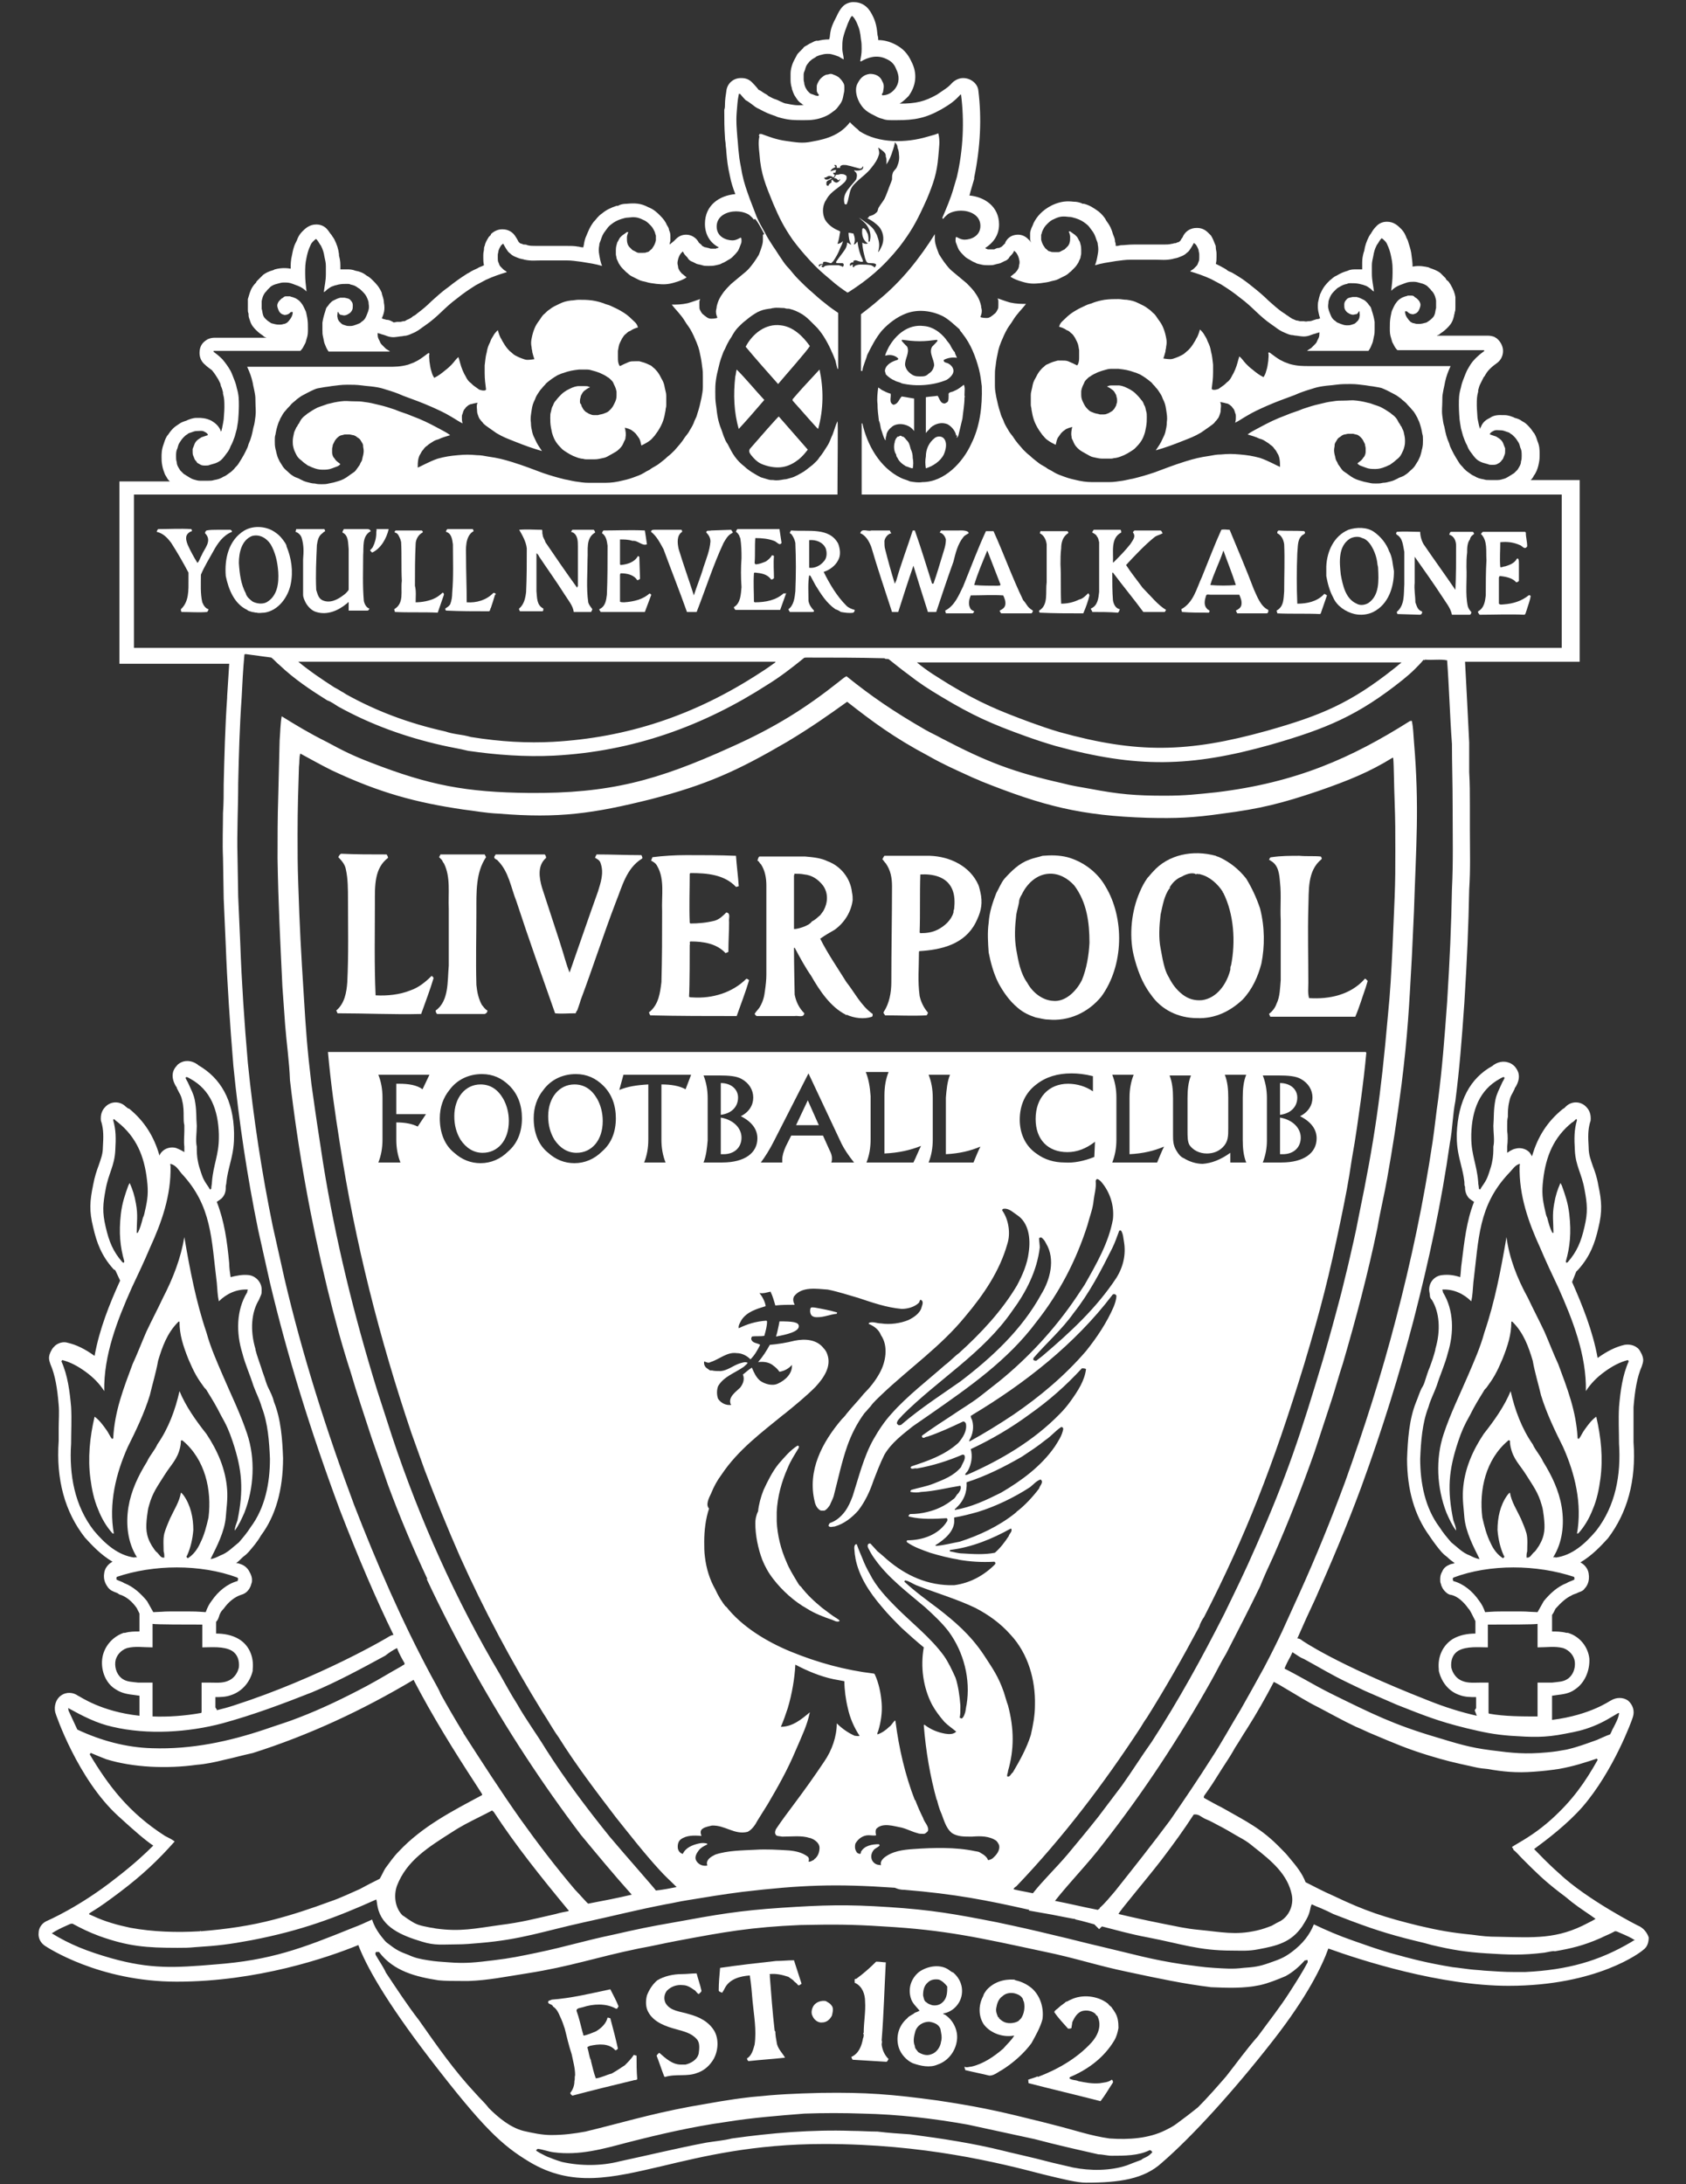 <?xml version="1.0" encoding="utf-8"?>
<!-- Generator: Adobe Illustrator 24.0.1, SVG Export Plug-In . SVG Version: 6.00 Build 0)  -->
<svg version="1.1" id="Layer_1" xmlns="http://www.w3.org/2000/svg" xmlns:xlink="http://www.w3.org/1999/xlink" x="0px" y="0px"
	 viewBox="0 0 244.2 316.2" style="enable-background:new 0 0 244.2 316.2;" xml:space="preserve">
<rect x="0" y="0" width="244.2" height="316.2" fill="#333333" stroke="none"/>
<style type="text/css">
	.st0{fill:#FFFFFF;}
</style>
<path class="st0" d="M237.5,278.9c-0.1,0-7.7-3.9-11.7-7.7c-1.7-1.5-2.8-2.7-3.6-3.5c1.9-1.4,4.8-3.6,7-6.1c4.5-5.2,7.2-12.6,7.3-13
	c0.3-0.9,0-1.8-0.7-2.4c-0.7-0.5-1.7-0.5-2.5,0c-0.1,0-2.9,2.1-8.5,2.8v-3.5l0.7-0.1c0.8-0.1,1.8-0.2,2.6-0.8
	c1.4-0.9,2.2-2.7,2.1-4.5c-0.2-1.7-1.4-3.2-3.1-3.7h-0.2c-0.8-0.2-1.5-0.2-2.1-0.2v-2.4c0.1-0.1,0.1-0.2,0.2-0.3
	c0.1-0.2,0.2-0.4,0.3-0.6c0.8-0.9,1.6-1.6,2.3-1.9c0.1-0.1,0.2-0.1,0.4-0.2l0.3-0.1c0.2-0.1,0.4-0.2,0.7-0.3
	c0.2-0.1,0.4-0.2,0.5-0.4c0.3-0.3,0.8-1,0.6-2.2c-0.1-0.7-0.6-1.3-1.2-1.6c1.7-1,3-2.4,4-3.5c2.8-3.7,4.1-8.3,3.7-13.9
	c0-0.6,0-1.2,0-1.8c0-1.2,0-2.2,0-3.3c0.2-2.4,0.5-4.3,1.2-5.9c0.1-0.3,0.2-0.6,0.2-0.9c0-0.3-0.1-0.7-0.4-1.2
	c-0.1-0.2-0.3-0.5-0.5-0.6c-0.5-0.4-1.2-0.5-1.8-0.4c-1.3,0.3-2.5,0.9-3.9,1.9c-0.7-3.9-2.2-7.6-3.7-11l0.6-1.5l0.2-0.2l0.1-0.1
	c1.7-1.9,2.4-3.8,2.9-6c0.6-2.4,0.5-3.9,0-6.2c-0.2-1.2-0.5-2-0.8-2.8c-0.3-0.9-0.6-1.6-0.6-2.7c-0.1-1.6-0.1-2.5,0.2-3.6
	c0.1-0.2,0.1-0.4,0.1-0.6c0-0.9-0.4-1.4-0.7-1.7c-0.8-0.8-2.1-0.8-2.9,0l-0.2,0.2c-0.1,0.1-0.2,0.1-0.3,0.2c-2.2,1.8-3.6,4-4.4,6.8
	c-0.2-0.3-0.3-0.5-0.4-0.6c-0.5-0.5-1.3-0.7-2-0.5c-0.5,0.1-0.9,0.4-1.2,0.6c0-0.3,0-0.6,0-0.9c0.1-0.8,0.1-1.6,0-2.3
	c0-0.3,0-0.5,0-0.8c0-0.4,0-0.8,0.1-1.2c0-0.7,0-1.4,0.2-2.2c0.1-0.5,0.2-0.8,0.5-1.3c0.1-0.2,0.2-0.4,0.3-0.6v-0.1l0.1-0.1
	c0.9-1.5,0.4-2.4-0.1-3c-0.3-0.3-0.6-0.5-1-0.6c-1-0.3-1.8,0.2-2.1,0.4l-0.1,0.1c-3.3,1.8-5,5.1-5.2,9.8v0.5c0,1.6,0.3,2.8,0.6,4
	c0.2,0.8,0.4,1.6,0.5,2.5c0,0.3,0,0.6,0.1,0.7v0.2c0,0.5,0.2,1.1,0.6,1.5c0.1,0.1,0.4,0.3,0.7,0.5c-1.1,2.8-1.4,5.7-1.8,8.9
	c-0.1,0.6-0.1,1.3-0.2,2c-0.9-0.3-1.7-0.4-2.6-0.3c-1.1,0.1-1.9,1-1.9,2.1c0,0.3,0.1,0.6,0.1,0.8c0,0.3,0.1,0.5,0.3,0.7
	c1.1,1.8,1.3,4.4,0.5,7.1v0.1c-0.2,0.8-0.5,1.7-0.8,2.5c-0.3,0.7-0.5,1.4-0.7,2c-0.1,0.4-0.3,0.8-0.5,1.1c-0.3,0.6-0.5,1.3-0.8,2
	c-1,2.5-1.2,5.4-1.3,8.2c0,4.5,1.1,8.2,3.2,11.1c0.6,0.9,1.2,1.7,1.8,2.4c0.1,0.1,0.2,0.2,0.3,0.3c0.2,0.2,0.4,0.3,0.6,0.5
	c0.3,0.3,0.6,0.5,1,0.8c-0.2,0.1-0.5,0.1-0.7,0.2c-0.5,0.2-0.9,0.5-1.1,1c-0.3,0.5-0.3,0.9-0.3,1.2c0,0.2,0,0.4,0.1,0.6
	c0.1,0.5,0.4,0.9,0.6,1.1c0.3,0.3,0.6,0.5,0.9,0.5c0.9,0.2,1.8,1,2.5,2l0.1,0.1c0.2,0.3,0.4,0.7,0.6,1.1c0.1,0.2,0.2,0.4,0.3,0.6
	v1.8c-1.1,0-2.3,0.2-3.3,0.8c-1.4,0.9-2.2,2.5-2,4.4v0.2c0.4,1.7,1.5,3,3,3.5c0.8,0.3,1.6,0.3,2.4,0.3v1.6l-0.2,0.3l0.3,0.8
	c-2.2-0.5-4.5-1.2-7-2.2c-13.5-5.3-18.3-8.7-18.3-8.7c-0.2-0.2-0.5-0.3-0.7-0.3l0.1-0.2c0.4-0.9,0.8-1.8,1.2-2.7
	c0.4-0.9,0.9-1.9,1.3-2.8c2.3-5.2,4.6-10.6,6.7-16.3c3.1-8.5,5.5-16.3,7.5-23.9c2.3-8.9,4.1-17.3,5.3-25.8c0.2-1,0.3-2.1,0.4-3.1
	c0.1-1,0.2-2,0.4-3c0.6-4.7,0.9-8.5,1.3-14.2c0.4-6.5,0.6-11.1,0.7-16.4c0.2-3,0.1-5.6,0.1-8.7c0-1.1,0-2.2,0-3.4
	c0-1.8,0-3.4-0.1-4.9c0-1.4,0-2.7,0-4.1v-0.2c-0.1-2-0.2-4-0.3-6c-0.1-1.9-0.2-3.8-0.3-5.7h16.6V69.5h-7.1l0.1-0.1
	c0.2-0.2,0.3-0.4,0.4-0.6c0.1-0.1,0.2-0.3,0.3-0.5c0.1-0.2,0.3-0.7,0.4-1.3c0.1-0.5,0.1-0.8,0.1-1.2c0-0.6,0-1.2-0.3-1.9
	c-0.1-0.3-0.2-0.7-0.5-1.2l-0.1-0.1c-0.2-0.3-0.4-0.6-0.8-1c-0.2-0.2-0.4-0.4-0.8-0.6c-0.4-0.3-0.7-0.4-1.1-0.5l-0.2-0.1
	c-0.3-0.1-0.7-0.3-1.3-0.3h-0.2c-0.4,0-1.2-0.1-1.9,0.4c-0.4,0.2-1,0.5-1.3,1.3c-0.1,0.1-0.1,0.2-0.1,0.3l-0.1-0.2
	c0-0.1-0.1-0.3-0.1-0.4c-0.1-0.4-0.2-1-0.2-1c0-0.3-0.1-1.2-0.1-1.8c0-0.9,0-1.3,0.2-2v-0.2c0.1-0.3,0.1-0.5,0.3-0.9l0.2-0.4
	c0.1-0.2,0.2-0.4,0.3-0.6l0.1-0.1c0.3-0.5,0.4-0.7,0.8-1.1c0.4-0.4,0.7-0.6,1.1-0.9c0.5-0.4,0.8-1,0.8-1.7c0-0.7-0.4-1.4-0.9-1.8
	c-0.1-0.1-0.2-0.1-0.3-0.2c-0.2-0.1-0.5-0.2-0.8-0.2c0.3,0,0.5,0.1,0.8,0.2c-0.3-0.1-0.6-0.2-0.9-0.2h-7.5c0.1-0.1,0.3-0.1,0.4-0.2
	l0.1-0.1c0.3-0.2,0.6-0.4,1-0.8c0.3-0.3,0.7-0.7,0.9-1.4c0.1-0.3,0.1-0.5,0.2-0.8v-0.1c0.1-0.2,0.1-0.4,0.1-0.7v-1.1
	c0-0.1,0-0.3,0-0.4c-0.1-0.6-0.3-1.1-0.7-1.8c-0.2-0.3-0.3-0.5-0.5-0.6c-0.1-0.1-0.2-0.2-0.2-0.3l-0.5-0.5c-0.1-0.1-0.2-0.2-0.3-0.3
	c-0.4-0.3-0.9-0.5-1.5-0.7l-0.2-0.1c-0.5-0.1-1.3-0.3-2.3-0.1c0-0.6-0.1-1.2-0.2-2c-0.1-0.6-0.3-1.1-0.5-1.8l-0.1-0.2l-0.1-0.2
	c-0.1-0.3-0.3-0.8-0.8-1.3c-0.4-0.4-1-1-2-1c-0.6,0-1.1,0.2-1.5,0.6c-0.4,0.4-0.6,0.7-0.7,0.9c-0.1,0.1-0.1,0.2-0.2,0.3
	s-0.1,0.2-0.2,0.3c-0.4,0.8-0.6,1.4-0.7,2.1l-0.1,0.3c-0.1,0.4-0.2,0.8-0.2,1.4v1c-0.4,0-0.7,0-1,0s-0.7,0-1.1,0.2
	c-0.7,0.2-1.1,0.4-1.6,0.7c-0.5,0.2-0.7,0.5-1,0.7c-0.5,0.5-0.9,0.9-1.3,1.8l-0.1,0.2c-0.1,0.3-0.2,0.7-0.3,1.2
	c-0.1,1,0.1,1.6,0.3,2.3c-0.1,0-0.2,0.1-0.4,0.1s-0.3,0.1-0.4,0.1c-0.3,0.1-0.5,0.2-0.8,0.2h-0.1c-0.2,0-0.2,0.1-0.7,0h-0.2
	c-0.1,0-0.2,0-0.3,0c-0.1,0-0.3-0.1-0.5-0.1c-0.1,0-0.2-0.1-0.3-0.1c-0.1-0.1-0.3-0.1-0.4-0.2c-0.2-0.1-0.3-0.2-0.6-0.4
	c-0.2-0.1-0.4-0.3-0.6-0.4c-0.9-0.6-1.5-1.2-2.2-1.8c-0.6-0.6-1.4-1.3-2.3-2c-1.1-0.9-1.7-1.3-2.9-2l-0.2-0.1
	c-0.3-0.1-0.5-0.2-0.7-0.4c-0.2-0.1-0.5-0.3-0.9-0.5c-0.2-0.1-0.4-0.2-0.6-0.3c0.1-0.4,0.1-0.7,0.1-1v-0.5c0-0.3-0.1-0.6-0.1-0.8
	c0-0.2,0-0.3-0.1-0.5c-0.2-0.5-0.3-0.8-0.6-1.3c-0.1-0.1-0.2-0.2-0.3-0.3l-0.1-0.1c-0.4-0.4-0.9-0.7-1.6-0.7h-0.1
	c-0.8,0-1.5,0.4-1.9,1.1c0,0-0.1,0.3-0.3,0.5l-0.1,0.2l-0.2,0.2c0,0-0.2,0.1-0.3,0.1l-0.2,0.1h-0.1c-0.2,0-0.3,0.1-0.5,0.1
	c-0.4,0.1-0.7,0.1-1.2,0.1c-0.2,0-0.5,0-0.8,0h-3.5c-0.8,0-1.3,0.1-1.8,0.1c-0.2,0-0.4,0.1-0.6,0.1h-0.1h-0.1c0-0.2,0-0.4-0.1-0.6
	c0-0.5-0.2-0.8-0.3-1.1c-0.2-0.7-0.4-1.2-1-2l-0.1-0.2c-0.2-0.3-0.5-0.7-1-1.1c-0.7-0.5-1.3-0.9-2.1-1.1h-0.2l-0.2-0.1
	c-0.3-0.1-0.6-0.2-1.1-0.2c-0.9-0.1-1.8-0.1-3.1,0.5c-0.8,0.4-1.3,0.8-1.7,1.2c-0.5,0.5-0.8,1-1,1.4c-0.1,0.3-0.2,0.5-0.3,0.7
	c-0.1,0.3-0.2,0.5-0.2,0.8v0.7c0,0.2,0,0.3,0.1,0.5v0.1l-0.1-0.2l-0.3-0.3c-0.5-0.5-1.1-0.7-1.8-0.6c-0.7,0.1-1.2,0.5-1.5,1.1v0.1
	c-0.1,0.1-0.3,0.3-0.5,0.5l-0.4,0.2h-0.1c-0.2,0-0.4,0.1-0.6,0.2c-0.1,0-0.2,0-0.3,0c-0.4,0-0.5,0-0.6,0c-0.1,0-0.2-0.1-0.3-0.1
	l-0.1-0.1c1.1-0.7,2-1.8,2-3.4c0-2.6-2.1-4-4.3-4.2c0.1-0.2,0.1-0.4,0.2-0.7l0.5-1.7v-0.2c0.9-4.4,1.1-8.6,0.6-12.6
	c-0.1-1-1.1-1.8-2.2-1.8c-0.6,0-1.2,0.3-1.6,0.7c-0.6,0.7-1.2,1-2.2,1.7c-1.8,1-3,1.3-5.4,1.3c0.5-0.3,0.9-0.7,1.3-1.1
	c1.1-1.5,1.3-3.3,0.4-5c-0.5-1.1-1.2-1.9-2.4-2.5c-0.8-0.4-1.6-0.6-2.4-0.6c0-0.2,0-0.4-0.1-0.7c-0.1-1-0.2-1.9-0.8-3
	c-0.6-1.2-1.5-1.8-2.7-1.8c-0.5,0-1.1,0.2-1.5,0.6c-0.5,0.5-0.7,1-0.9,1.4l-0.1,0.2c-0.4,0.8-0.8,1.5-0.9,2.7c0,0.2-0.1,0.4-0.1,0.5
	c-0.7,0-1.2,0.1-1.6,0.2h-0.2h-0.1c-0.4,0.1-0.6,0.3-0.9,0.4c-0.2,0.1-0.3,0.2-0.5,0.3c-0.2,0.1-0.4,0.2-0.5,0.4l-0.5,0.5
	c-0.2,0.2-0.3,0.3-0.4,0.5l-0.1,0.2c-0.1,0.2-0.3,0.5-0.5,1c-0.1,0.3-0.3,0.8-0.3,1.5v0.7c0,0.4,0,0.8,0.2,1.4v0.1
	c0.1,0.2,0.2,0.7,0.5,1.1c0.2,0.3,0.4,0.7,0.9,1c0.1,0.1,0.2,0.2,0.4,0.2h-0.1c-1,0.1-1.5,0-2.5-0.2c-0.2,0-0.3-0.1-0.4-0.1
	l-0.2-0.1c-0.3-0.1-0.6-0.3-0.9-0.4c-0.4-0.1-0.7-0.3-1.1-0.5c-0.2-0.2-0.4-0.3-0.6-0.4c-0.1-0.1-0.2-0.1-0.3-0.2
	c-0.1-0.1-0.2-0.1-0.3-0.2c-0.2-0.1-0.3-0.1-0.3-0.2c-0.4-0.5-0.8-0.9-0.9-1c-0.4-0.4-0.9-0.6-1.5-0.6h-0.1c-1.1,0-2,0.8-2.1,1.9
	c-0.1,0.6-0.2,1.3-0.2,1.9c0,0.3,0,0.5-0.1,0.8v0.2c0,1.4,0,2.3,0.1,3.8c0,0.4,0.1,0.7,0.1,1c0,0.3,0.1,0.7,0.1,1.1
	c0.1,1.2,0.2,2.1,0.5,3.4c0.2,1.1,0.5,1.9,0.8,2.7c-2.3,0.2-4.4,1.6-4.4,4.3c0,1.6,0.8,2.8,2,3.4l-0.1,0.1c-0.1,0-0.2,0-0.3,0.1
	c-0.1,0-0.2,0-0.6,0c-0.1,0-0.2,0-0.2,0c-0.2-0.1-0.4-0.1-0.7-0.2h-0.1l-0.4-0.2c-0.1-0.2-0.3-0.3-0.4-0.4l-0.1-0.1
	c-0.3-0.6-0.9-1-1.5-1.1c-0.7-0.1-1.3,0.1-1.8,0.6l-0.3,0.3L97,35.4v-0.1c0-0.2,0.1-0.3,0.1-0.5v-0.7c0-0.3-0.1-0.6-0.2-0.8
	c0-0.2-0.1-0.4-0.3-0.7c-0.2-0.5-0.5-0.9-1-1.4c-0.4-0.4-0.9-0.9-1.7-1.2c-1.1-0.6-2-0.6-3.1-0.5c-0.5,0-0.9,0.1-1.1,0.2l-0.2,0.1
	h-0.2c-0.9,0.3-1.5,0.6-2.1,1.1c-0.6,0.4-0.8,0.8-1.1,1.1L86,32.1c-0.6,0.8-0.8,1.4-1.1,2.1c-0.1,0.2-0.2,0.5-0.3,1
	c0,0.2-0.1,0.4-0.1,0.6h-0.1h-0.1c-0.2,0-0.4-0.1-0.6-0.1c-0.5-0.1-1-0.1-1.8-0.1h-3.5c-0.3,0-0.5,0-0.8,0c-0.5,0-0.8,0-1.2-0.1
	c-0.2-0.1-0.3-0.1-0.5-0.1h-0.1l-0.2-0.1c-0.1,0-0.3-0.1-0.3-0.1L75.1,35L75,34.8c-0.1-0.2-0.3-0.5-0.3-0.5
	c-0.4-0.7-1.1-1.1-1.9-1.1h-0.1c-0.6,0-1.2,0.3-1.6,0.7V34c-0.1,0.1-0.2,0.2-0.3,0.3c-0.3,0.5-0.5,0.8-0.6,1.3
	c-0.1,0.2-0.1,0.3-0.1,0.5c0,0.2-0.1,0.4-0.1,0.8v0.5c0,0.2,0,0.6,0.1,1c-0.2,0.1-0.4,0.2-0.7,0.3c-0.3,0.2-0.6,0.3-0.8,0.4
	c-0.2,0.1-0.4,0.2-0.7,0.4l-0.2,0.1c-1.1,0.7-1.8,1.2-2.8,2c-1,0.7-1.7,1.4-2.4,2c-0.7,0.7-1.3,1.2-2.1,1.8
	c-0.2,0.2-0.4,0.3-0.6,0.4c-0.2,0.2-0.4,0.3-0.6,0.4c-0.2,0.1-0.3,0.1-0.4,0.2c-0.2,0.1-0.2,0.1-0.3,0.1c-0.2,0-0.4,0.1-0.5,0.1
	s-0.2,0-0.3,0h-0.2c-0.5,0.1-0.5,0.1-0.6,0l-0.2-0.1c-0.2-0.1-0.4-0.2-0.7-0.2c-0.1,0-0.3-0.1-0.4-0.1s-0.2-0.1-0.3-0.1
	c0.3-0.7,0.5-1.3,0.3-2.3c0-0.5-0.2-0.9-0.3-1.3v-0.1c-0.4-0.9-0.8-1.3-1.3-1.8c-0.2-0.2-0.5-0.5-0.9-0.7c-0.5-0.4-1-0.6-1.6-0.7
	C51,39,50.6,39,50.3,39c-0.3,0-0.7,0-1,0v-0.6c0-0.6-0.1-1-0.2-1.4v-0.2c-0.1-0.8-0.3-1.4-0.7-2.2c-0.1-0.1-0.1-0.2-0.2-0.3
	c-0.1-0.1-0.1-0.2-0.2-0.3c-0.2-0.2-0.4-0.6-0.7-0.9c-0.4-0.4-0.9-0.6-1.5-0.6c-1,0-1.6,0.6-2,1c-0.5,0.5-0.7,1-0.8,1.3L42.9,35
	l-0.1,0.2c-0.3,0.6-0.4,1.2-0.5,1.7c-0.2,0.8-0.2,1.4-0.2,2c-1.1-0.2-1.9,0-2.3,0.1l-0.2,0.1c-0.7,0.2-1.1,0.4-1.5,0.7
	c-0.1,0.1-0.2,0.2-0.3,0.3l-0.5,0.5c-0.1,0.1-0.2,0.2-0.2,0.3c-0.1,0.1-0.3,0.3-0.5,0.6c-0.4,0.6-0.5,1.2-0.7,1.8c0,0.1,0,0.3,0,0.4
	v1.1c0,0.2,0,0.4,0.1,0.6v0.2c0,0.3,0.1,0.5,0.2,0.8c0.2,0.7,0.6,1.1,0.9,1.4c0.4,0.4,0.7,0.6,1,0.8l0.1,0.1
	c0.1,0.1,0.2,0.1,0.4,0.2H31c-0.3,0-0.6,0.1-0.9,0.2c0.2-0.1,0.5-0.2,0.7-0.2c-0.3,0-0.5,0.1-0.7,0.2c-0.1,0.1-0.2,0.1-0.3,0.2
	c-0.6,0.4-0.9,1-0.9,1.8c0,0.7,0.3,1.3,0.8,1.7c0.3,0.3,0.6,0.5,1,0.8c0.4,0.5,0.6,0.8,0.9,1.3c0.1,0.2,0.2,0.4,0.3,0.6l0.1,0.4
	c0.2,0.4,0.2,0.6,0.3,0.9V57c0.2,0.7,0.2,1.1,0.2,2c0,0.6-0.1,1.5-0.1,1.7c0,0-0.1,0.7-0.2,1.1c0,0.2-0.1,0.3-0.1,0.5L32,62.5
	c0-0.1-0.1-0.2-0.1-0.3c-0.4-0.8-1-1.1-1.3-1.3c-0.8-0.4-1.5-0.4-1.9-0.4h-0.2c-0.6,0-1,0.2-1.3,0.3L27,60.9
	c-0.3,0.1-0.7,0.2-1.1,0.5c-0.3,0.2-0.6,0.4-0.8,0.6c-0.4,0.4-0.6,0.7-0.8,1l-0.1,0.1c-0.3,0.5-0.4,0.9-0.5,1.2
	c-0.3,0.8-0.3,1.4-0.3,1.9c0,0.3,0,0.7,0.1,1.2c0.1,0.6,0.3,1,0.4,1.3c0.1,0.2,0.2,0.3,0.3,0.5c0.1,0.2,0.2,0.3,0.4,0.5h-7.3v26.4
	h15.9c-0.1,1.6-0.2,3.2-0.3,4.7v0.2c-0.3,4.3-0.4,8.5-0.5,12.5c0,1.4,0,2.8-0.1,4.2c0,2.1-0.1,4.3,0,6.5l0.1,5.9l0.3,6.8
	c0.2,5.3,0.6,11.3,1.1,17.4c0.8,8,2,16,3.6,23.8l1.7,7.6c2.5,10.5,5.8,21.3,10.2,33.1c2.6,6.7,5.1,12.6,7.7,17.9
	c-0.2,0-0.4,0.1-0.6,0.2c-0.1,0.1-10.1,6-22.5,10c-0.9,0.3-1.7,0.5-2.5,0.7v-0.1l-0.2-0.3v-1.5c0.7,0,1.5,0,2.3-0.3
	c1.5-0.5,2.7-1.8,3.1-3.5v-0.2c0.2-1.8-0.5-3.5-2-4.4c-1-0.6-2.2-0.8-3.3-0.8v-1.7c0.2-0.2,0.3-0.4,0.4-0.7c0.1-0.4,0.3-0.8,0.6-1.1
	l0.1-0.1c0.7-1,1.6-1.7,2.5-2c0.4-0.1,0.7-0.3,0.9-0.5c0.2-0.2,0.5-0.6,0.6-1.1c0.1-0.2,0.1-0.4,0.1-0.6c0-0.3-0.1-0.7-0.4-1.2
	c-0.2-0.4-0.6-0.8-1.1-1c-0.3-0.1-0.5-0.2-0.8-0.2c0.3-0.2,0.6-0.5,0.9-0.8c0.2-0.2,0.4-0.3,0.6-0.5c0.1-0.1,0.2-0.2,0.3-0.3
	c0.6-0.7,1.3-1.5,1.8-2.4c2.1-2.8,3.2-6.6,3.2-11.2c-0.1-2.7-0.3-5.6-1.3-8.1c-0.2-0.8-0.5-1.4-0.8-2c-0.2-0.4-0.3-0.7-0.4-1
	c-0.2-0.7-0.5-1.4-0.7-2.1c-0.3-0.9-0.6-1.7-0.8-2.5v-0.1c-0.8-2.7-0.6-5.3,0.5-7.1c0.1-0.2,0.2-0.5,0.3-0.7
	c0.1-0.2,0.1-0.4,0.1-0.8c0-1.1-0.9-2-1.9-2.1c-0.9-0.1-1.8,0.1-2.6,0.3c-0.1-0.7-0.2-1.4-0.2-2c-0.3-3.2-0.7-6.1-1.8-8.9
	c0.3-0.2,0.6-0.4,0.7-0.5c0.4-0.4,0.6-0.9,0.6-1.5v-0.2c0-0.2,0.1-0.4,0.1-0.7c0.1-0.9,0.3-1.7,0.5-2.5c0.3-1.2,0.6-2.4,0.6-4V164
	c-0.1-4.7-1.9-7.9-5.2-9.8l-0.1-0.1c-0.3-0.2-1.1-0.7-2.1-0.4c-0.3,0.1-0.7,0.3-0.9,0.6c-0.5,0.5-1,1.5-0.1,3l0.1,0.1v0.1
	c0.1,0.2,0.2,0.4,0.3,0.6c0.3,0.5,0.4,0.8,0.5,1.3c0.2,0.8,0.2,1.5,0.2,2.3c0,0.4,0,0.8,0.1,1.2c0,0.3,0,0.5,0,0.8
	c0,0.7-0.1,1.5,0,2.3c0,0.3,0,0.5,0,0.8c-0.3-0.2-0.7-0.4-1.2-0.6c-0.7-0.2-1.5,0-2,0.5c-0.1,0.1-0.3,0.3-0.4,0.6
	c-0.8-2.8-2.2-5-4.4-6.8h-0.1c0,0-0.3-0.2-0.4-0.3c-0.8-0.8-2.1-0.8-2.9,0c-0.3,0.3-0.7,0.8-0.7,1.7c0,0.2,0,0.4,0.1,0.6
	c0.3,1.1,0.3,2,0.2,3.6c0,1-0.3,1.7-0.6,2.6c-0.3,0.8-0.6,1.7-0.8,2.8c-0.5,2.4-0.6,3.8,0,6.2c0.5,2.2,1.2,4.1,2.9,6l0.1,0.1
	l0.2,0.1l0.7,1.5c-1.5,3.3-3,7-3.7,10.9c-1.4-1-2.6-1.6-3.9-1.9c-0.6-0.2-1.3,0-1.8,0.4c-0.2,0.2-0.4,0.4-0.5,0.6
	c-0.3,0.5-0.4,0.9-0.4,1.2c0,0.3,0.1,0.6,0.2,0.9c0.7,1.6,1,3.5,1.2,5.9c0.1,1.1,0,2.2,0,3.4c0,0.6,0,1.2,0,1.8
	c-0.4,5.6,0.9,10.3,3.8,14c1,1.1,2.3,2.5,4,3.5c-0.6,0.3-1.1,0.9-1.2,1.6c-0.2,1.1,0.3,1.8,0.6,2.2c0.2,0.2,0.3,0.3,0.5,0.4
	c0.2,0.1,0.4,0.2,0.7,0.3l0.2,0.1c0.1,0.1,0.3,0.2,0.4,0.2c0.8,0.3,1.6,0.9,2.3,1.9c0.1,0.2,0.2,0.4,0.3,0.6l0.1,0.2v2.6
	c-0.7,0-1.4,0-2.1,0.2h-0.2c-1.7,0.6-2.9,2.1-3.1,3.8c-0.2,1.8,0.6,3.6,2,4.4c0.9,0.6,1.9,0.7,2.7,0.8l0.7,0.1v2.9
	c-5.6-0.6-8.6-2.8-8.9-2.9c-0.7-0.5-1.7-0.6-2.5,0c-0.7,0.5-1,1.5-0.8,2.4c0.1,0.4,3.3,9.7,9.1,15c2.3,2.1,3.9,3.5,5.1,4.3
	c-1.1,1.1-2.8,2.7-5.4,4.7c-5.3,4.2-10,6.2-10,6.2c-0.7,0.3-1.2,1-1.2,1.7c-0.1,0.8,0.3,1.5,0.9,1.9c0.3,0.2,7.8,5.2,19.1,5.2
	c11.7,0,21.9-3.5,26.3-5.3c1.1,2.9,3.8,7.9,10.4,16.5c7.7,10,10.4,12.5,14.4,14.9c6.2,3.7,11.9,2.3,19.2,0.6
	c5.9-1.4,13.2-3.2,23.5-3.2c14.4,0,25.2,2.7,31.7,4.4c2.9,0.7,4.9,1.2,6.2,1.2c4.8,0,8.4-0.5,11-2.9c4.4-3.8,10.4-10.4,16.1-17.7
	c5-6.4,7.1-10.8,8-13.3c4.7,1.7,16.2,5.4,26.1,5.4c12.9,0,19.2-4.9,19.5-5.2c0.6-0.4,0.8-1.1,0.8-1.8
	C238.6,279.9,238.2,279.3,237.5,278.9z M224.7,263.4c-1.9,1.7-3.5,2.7-5.4,3.8c-0.1,0.1-0.2,0.1-0.3,0.2c0,0.1,0.2,0.2,0.2,0.4
	c0.5,0.4,0.8,0.8,1.3,1.3c2,2,3.1,3.1,5.3,4.8c0.8,0.6,1.2,0.9,1.9,1.5c1.3,1,2.3,1.6,3.4,2.4c-0.3,0.2-0.7,0.4-1.1,0.6
	c-4.5,2.4-7.8,2.1-13,2c-1.5,0-2.3-0.1-3.8-0.3c-3-0.3-4.7-0.6-7.7-1.3c-4.9-1.2-7.7-2.1-12.3-4.3c-1.6-0.7-2.7-1.3-4.1-2
	c-0.5-1.3-1.3-2.3-2.4-3.6c-0.4-0.5-0.7-0.8-1.2-1.3c-2.8-2.9-5-3.9-8.5-5.9c-1-0.5-1.7-0.9-2.6-1.4c-0.1-0.1,0-0.2,0-0.3
	c0.5-0.7,1-1.4,1.5-2.2c0.4-0.6,0.8-1.3,1.2-1.9l0.2-0.3c0.6-0.9,1.1-1.7,1.6-2.6c0.6-0.9,1.1-1.8,1.7-2.7c1.4-2.2,2.7-4.5,3.9-6.8
	c0.8,0.4,1.1,0.6,1.6,0.9c1.9,1.1,2.9,1.8,4.9,2.8c2.1,1.1,3.3,1.8,5.4,2.8c1,0.4,1.5,0.7,2.5,1.1c3.1,1.3,4.9,2.1,8.2,3.1
	c2.3,0.7,3.6,1,5.9,1.5c0.9,0.2,1.2,0.3,2.4,0.4c2.3,0.4,4.2,0.6,6.8,0.4c1.4-0.1,2.2-0.2,3.6-0.4c2.2-0.4,3.7-0.9,5.5-1.5
	c0,0.1,0.1,0.1,0.1,0.2C229.6,258,227.8,260.6,224.7,263.4z M168.2,269.3c1.9-2.5,3.2-4.3,4.7-6.6c0.7-0.1,1,0.3,1.6,0.6
	c1,0.4,1.6,0.8,2.6,1.3c1.1,0.6,1.7,1,2.8,1.6c0.7,0.4,1.1,0.7,1.7,1.2c2.7,2.1,4.9,4,5.5,6.9c0.3,1.4-0.3,3-1.6,3.8
	c-0.4,0.2-0.8,0.4-1.3,0.7c-0.8,0.3-1.3,0.5-2.2,0.7c-3.1,0.7-5.1,0.2-8.3-0.1c-2.1-0.2-3.2-0.5-5.3-0.9c-2.5-0.5-4.3-0.9-6.4-1.4
	C162.2,276.6,165.8,272.4,168.2,269.3z M227.7,162.5c0.1,0,0.4-0.3,0.6-0.5c0.1,0.1,0.1,0.1,0.1,0.2c-0.4,1.4-0.4,2.6-0.3,4.3
	c0.1,2.3,1,3.4,1.4,5.7c0.4,2.1,0.5,3.3,0,5.4c-0.5,2.2-1.1,3.6-2.4,5.1c-0.2,0.2-0.3,0.1-0.3-0.1c0.6-2.1,0.8-4.1,0.5-6.8
	c-0.2-1.7-0.6-2.8-1.1-4.2c-0.1-0.1-0.1-0.3-0.2-0.3c-0.4,0.9-0.7,1.8-0.9,3c-0.3,1.6-0.1,2.7-0.1,4.1c0,0.2-0.1,0.1-0.2,0
	c-0.3-0.6-0.5-1.3-0.7-2.1c-0.2-0.4-0.2-0.6-0.3-1c-0.4-1.7-0.5-2.7-0.3-4.4C223.9,167.3,225.1,164.6,227.7,162.5z M214.2,172.1
	c0-0.4-0.1-0.6-0.1-1c-0.2-2.5-1-3.9-1-6.4c0-0.2,0-0.2,0-0.5c0.1-3.5,1.2-6.4,4.1-8c0.2-0.1,0.6-0.4,0.7-0.2
	c0.1,0.1-0.3,0.6-0.4,0.9c-0.4,0.9-0.7,1.4-0.9,2.3c-0.3,1.5-0.2,2.6-0.3,3.8c0,1,0.2,2.1,0,3c0,0.7,0,1.4-0.2,2.3
	c-0.1,0.5-0.2,0.8-0.4,1.4c-0.2,0.6-0.3,0.9-0.6,1.4c-0.3,0.5-0.5,0.7-0.7,1.1C214.3,172.2,214.2,172.1,214.2,172.1z M212.9,225.2
	c-1.1-0.4-1.8-1.2-2.7-1.9c-0.6-0.7-1.2-1.4-1.7-2.2c-2.1-2.8-2.8-6.4-2.8-9.9c0.1-2.5,0.3-5.2,1.2-7.5c0.3-1.1,0.8-2,1.2-3.1
	c0.5-1.6,1.2-3.1,1.6-4.7c0.9-2.9,0.9-6.2-0.7-8.8c0-0.2-0.1-0.3-0.1-0.4c1.6-0.1,3.1,0.6,4.2,1.7c0.2-0.9,0.2-1.6,0.3-2.7
	c0.8-6.4,0.7-11.1,5.1-15.8c0.6-0.6,0.9-1.2,1.6-1.4c0.1,0.1,0,0.2,0,0.3c-0.1,4.3,1.3,8.2,3,11.9c0.8,1.9,1.7,3.8,2.6,5.7
	c2.1,4.7,4.1,9.8,4,15c0.7-1.1,1.6-2,2.7-2.8c1.1-0.8,2.2-1.4,3.4-1.7c0,0.1,0.1,0.1,0.1,0.2c-0.9,2-1.2,4.3-1.4,6.6
	c-0.1,1.8,0,3.5,0,5.3c0.3,4.5-0.5,9-3.3,12.6c-1.6,1.9-3.5,3.6-5.9,3.9l-0.1-0.1l-0.1,0.1c0,0-0.1,0-0.1-0.1
	c1.3-2.1,1.6-4.7,1.2-7.2c-0.4-2.4-1.4-4.5-2.7-6.6c-0.4-0.9-1.1-1.6-1.5-2.5c-1.6-2.3-2.6-5-3.2-7.7c-0.9,2.2-2.4,4.3-3.9,6.2
	c-1.6,2.4-2.8,5.1-3,8.1c-0.1,1.4,0.1,2.6,0.2,4c0.2,2.1,1.3,4.2,2.2,6C213.9,225.7,213.3,225.4,212.9,225.2z M215.9,223.4
	c-0.6-1.2-0.9-2.4-1.2-3.7c-0.5-4,0.5-8.4,3.7-11.1c0,0,0.1-0.2,0.3,0c0,0,0,0.5,0.1,0.9c0.4,1.8,1.3,2.5,2.3,4.1
	c1,1.6,1.7,2.5,2.2,4.3c0.2,0.6,0.2,1,0.3,1.6c0.2,1.7,0.2,2.8-0.7,4.3c-0.3,0.4-0.4,0.7-0.8,1c-0.3,0.3-0.5,0.8-1,0.7
	c0-0.3,0-0.6,0.1-0.9c0-0.8,0.1-1.8-0.1-2.6c-0.2-0.7-0.5-1.4-0.8-2.1c-0.6-1.3-1.4-2.5-1.6-3.8c-0.2,0.1-0.3,0.3-0.4,0.4
	c-1,1.4-1.4,3.2-1.4,5c0.1,1.3,0.4,2.6,0.9,3.7c0.2,0.2,0,0.3-0.1,0.4C216.9,225.1,216.3,224.3,215.9,223.4z M210.5,228.9
	c-0.1-0.1,0-0.2-0.1-0.3c0-0.1,0.1-0.1,0.1-0.2c5.3-2,12.1-1.9,17.5-0.1c0,0.1,0.1,0.3,0,0.4c-0.4,0.2-0.8,0.3-1.1,0.5
	c-1.3,0.5-2.4,1.5-3.3,2.6c-0.3,0.5-0.6,1.1-0.9,1.6c-2.6-0.1-0.7-0.1-3.9-0.1c-2.6,0-2.1,0-3.7,0.1c-0.2-0.6-0.5-1.2-0.9-1.7
	C213.3,230.4,212,229.3,210.5,228.9z M211.9,243.4c-0.9-0.3-1.5-1.1-1.7-2c-0.1-1,0.2-1.9,1-2.4c1.2-0.7,3-0.5,4.3-0.5
	c0-1.2,0-1.9,0-3.3c0.1,0,0.3,0,0.4,0c2.3,0,6.4,0,6.8-0.1c0,1.2,0,2.3,0,3.4c1.4,0,2.5-0.2,3.7,0.1c0.9,0.3,1.6,1.1,1.7,2
	c0.1,1-0.3,2-1.1,2.5c-0.6,0.4-1.4,0.4-2.2,0.5c-0.7,0-1.4,0-2.1,0c0,1.8,0,2.7,0,4.5c0,0.2,0,0.3,0,0.4c-2.2,0-4.8,0-7-0.4
	c-0.1,0-0.1-0.1-0.1-0.4c0-1.8,0-2.4,0-4.1h-1.1C213.6,243.6,212.7,243.7,211.9,243.4z M188.9,240.2c2.4,1.3,3.8,2.2,6.3,3.4
	c1,0.5,1.5,0.7,2.5,1.2c1.8,0.8,2.8,1.2,4.6,2c3.8,1.5,6,2.4,10.1,3.4c2.5,0.6,3.9,0.9,6.4,1.1c3.1,0.2,4.9,0.3,7.9-0.3
	c1.6-0.3,2.6-0.5,4.1-1.1c1.5-0.6,2.4-1.2,3.6-1.9c0.1,0,0.1,0,0.1,0.1c-0.1,0.7-0.5,1.4-0.8,2c-0.2,0.3-0.3,0.7-0.5,1
	c-0.6,0.2-1.2,0.5-1.9,0.8c-1.7,0.6-2.7,1-4.4,1.4c-1.1,0.2-1.7,0.3-2.8,0.4c-3.2,0.3-5,0.1-8.1-0.3c-3.2-0.4-5-1-8-1.9
	c-6.1-1.8-9.3-3.4-15-6.2c-1.6-0.8-2.5-1.3-4.1-2.2c-1.1-0.6-1.8-1-2.8-1.5c-0.1-0.1,0.1-0.3,0.1-0.4c0.3-0.7,0.7-1.3,1-2
	C188.3,239.9,188.2,239.9,188.9,240.2z M28,69.4c-0.3-0.1-0.4-0.2-0.6-0.3c-0.3-0.2-0.5-0.3-0.8-0.5c-0.2-0.2-0.3-0.3-0.5-0.5
	c-0.1-0.2-0.2-0.3-0.3-0.5c-0.1-0.2-0.2-0.4-0.2-0.7c-0.1-0.3-0.1-0.5-0.1-0.8c0-0.5,0-0.8,0.2-1.2c0.1-0.3,0.1-0.5,0.3-0.8
	c0.2-0.3,0.3-0.5,0.6-0.8c0.2-0.2,0.3-0.3,0.5-0.4c0.2-0.2,0.3-0.2,0.6-0.3c0.3-0.1,0.5-0.2,0.8-0.2c0.4,0,0.8-0.1,1.1,0.1
	c0.2,0.1,0.4,0.2,0.5,0.4V63c-0.3,0.1-0.6,0.2-0.9,0.3c-0.3,0.2-0.5,0.3-0.7,0.5c-0.2,0.2-0.3,0.4-0.4,0.7C28,64.7,28,64.8,27.9,65
	c0,0.2,0,0.2,0,0.4c0,0.2,0,0.4,0.1,0.6s0.1,0.3,0.2,0.5c0.1,0.2,0.2,0.2,0.3,0.4c0.1,0.2,0.3,0.2,0.4,0.3c0.3,0.2,0.5,0.2,0.9,0.2
	c0.2,0,0.4,0,0.6-0.1c0.3-0.1,0.4-0.1,0.7-0.2c0.3-0.1,0.5-0.2,0.8-0.4c0.5-0.4,0.7-0.8,1.1-1.3c0.2-0.3,0.3-0.5,0.4-0.8
	c0.3-0.5,0.4-0.9,0.6-1.4c0.1-0.4,0.2-0.7,0.3-1.1c0.1-0.5,0.2-1.3,0.2-1.3s0.1-1.2,0.1-2c0-1,0-1.6-0.3-2.6
	c-0.1-0.5-0.2-0.8-0.4-1.3c-0.2-0.5-0.3-0.8-0.5-1.2C33,53,32.7,52.6,32.2,52c-0.5-0.5-0.9-0.8-1.3-1.1c0-0.1,0,0,0.1-0.1
	c4.2,0,8.4,0,12.5,0c0.3-0.3,0.4-0.5,0.6-0.9c0.2-0.3,0.2-0.5,0.3-0.8c0.2-0.6,0.2-0.9,0.2-1.5s0-1-0.1-1.6
	c-0.1-0.4-0.1-0.6-0.2-0.9c-0.2-0.4-0.3-0.7-0.5-1c-0.2-0.3-0.3-0.4-0.5-0.6c-0.3-0.2-0.4-0.3-0.7-0.4C42.4,43,42.2,43,42,42.9
	c-0.2,0-0.4,0-0.6,0c-0.2,0-0.3,0.1-0.4,0.2c-0.2,0.1-0.2,0.1-0.4,0.3c-0.2,0.2-0.3,0.3-0.4,0.6c-0.1,0.3,0,0.5,0.1,0.8
	c0.1,0.2,0.1,0.3,0.3,0.5c0.2,0.2,0.3,0.2,0.6,0.3c0.3,0,0.6-0.1,0.8-0.3c0-0.1,0.3-0.2,0.4-0.1c0,0.3-0.1,0.6-0.3,0.9
	c-0.2,0.3-0.3,0.4-0.5,0.6c-0.2,0.1-0.3,0.2-0.5,0.2C40.8,47,40.7,47,40.4,47c-0.4,0-0.7-0.1-1.1-0.2c-0.3-0.2-0.5-0.3-0.8-0.6
	c-0.2-0.2-0.3-0.3-0.4-0.6C38,45.3,38,45,37.9,44.7c0-0.4,0-0.7,0-1.1c0.1-0.5,0.2-0.8,0.4-1.1c0.1-0.2,0.3-0.3,0.4-0.5
	c0.2-0.2,0.3-0.3,0.5-0.5c0.3-0.2,0.5-0.3,0.9-0.4s0.6-0.2,1-0.2c0.5,0,0.8,0,1.3,0.2c0.3,0.1,0.5,0.2,0.8,0.3
	c0.5,0.2,0.9,0.5,1.2,0.8c-0.1-0.9-0.2-1.6-0.2-2.6c0-0.9,0-1.4,0.2-2.3c0.1-0.5,0.2-0.9,0.4-1.4c0.2-0.4,0.2-0.6,0.5-0.9
	c0.2-0.2,0.4-0.4,0.5-0.4c0.3,0.3,0.4,0.6,0.7,1c0.3,0.6,0.4,1,0.5,1.6c0.1,0.5,0.2,0.8,0.2,1.3s0,0.8,0,1.2c0,1-0.2,1.7-0.3,2.6
	c0.2-0.1,0.3-0.2,0.5-0.4c0.3-0.2,0.5-0.4,0.9-0.5c0.2-0.1,0.4-0.1,0.7-0.2c0.5-0.1,0.8-0.1,1.3-0.1c0.2,0,0.3,0,0.5,0.1
	c0.5,0.1,0.7,0.2,1.1,0.5c0.2,0.1,0.3,0.2,0.5,0.4c0.4,0.4,0.6,0.6,0.8,1.1c0.1,0.3,0.2,0.4,0.2,0.8c0.1,0.6,0,0.9-0.2,1.4
	c-0.2,0.5-0.3,0.8-0.7,1.1c-0.2,0.1-0.2,0.2-0.4,0.3c-0.2,0.1-0.3,0.1-0.5,0.2c-0.3,0.1-0.5,0.2-0.9,0.2c-0.3,0-0.4,0-0.7-0.1
	s-0.4-0.1-0.6-0.3c-0.1-0.1-0.2-0.2-0.3-0.3c-0.1-0.2-0.2-0.3-0.2-0.5c-0.1-0.3,0-0.5,0-0.8c0,0,0.1-0.1,0.1,0c0,0,0.1,0.2,0.2,0.3
	c0.1,0.1,0.2,0.1,0.3,0.1c0.3,0.1,0.5,0.1,0.9-0.1c0.1-0.1,0.2-0.1,0.3-0.2c0.1-0.1,0.2-0.2,0.3-0.4c0.1-0.2,0.1-0.4,0.1-0.7
	c0-0.3-0.1-0.5-0.3-0.7c-0.2-0.3-0.5-0.3-0.9-0.4c-0.2,0-0.4,0-0.6,0c-0.4,0.1-0.6,0.2-1,0.4c-0.2,0.1-0.3,0.2-0.5,0.4
	c-0.2,0.2-0.2,0.3-0.4,0.5c-0.2,0.2-0.2,0.4-0.3,0.7c-0.2,0.6-0.3,1-0.4,1.6c0,0.4,0,0.7,0,1.1c0,0.4,0,0.6,0.1,1
	c0.1,0.4,0.1,0.6,0.2,0.9c0.2,0.5,0.3,0.8,0.6,1.2c3.2,0,5.3,0,8.9,0c0,0-0.4-0.3-0.6-0.4c-0.2-0.2-0.3-0.3-0.5-0.5
	c-0.2-0.2-0.3-0.3-0.4-0.6c-0.2-0.4-0.3-0.5-0.3-1c0-0.1,0-0.2,0-0.2s0.2,0.1,0.3,0.1s0.2,0.1,0.3,0.1c0.4,0.1,0.6,0.2,0.9,0.3
	c0.7,0.2,1.1,0.1,1.8,0c0.3,0,0.5-0.1,0.8-0.1c0.5-0.1,0.8-0.3,1.3-0.5c0.6-0.3,0.9-0.6,1.5-1c1.9-1.3,2.7-2.5,4.6-3.9
	c1-0.8,1.6-1.2,2.7-1.9c0.6-0.3,0.9-0.5,1.5-0.8c1.1-0.5,2-0.8,3-1.1c-0.1-0.2-0.3-0.2-0.5-0.4c-0.2-0.2-0.2-0.2-0.4-0.4
	c-0.2-0.2-0.2-0.4-0.3-0.6c-0.1-0.2-0.1-0.4-0.1-0.6c0-0.2,0-0.3,0-0.5c0-0.2,0.1-0.4,0.1-0.6c0.1-0.3,0.2-0.5,0.4-0.8
	c0.1-0.1,0.2-0.1,0.2-0.2h0.1c0,0,0.2,0.4,0.4,0.7c0.2,0.3,0.3,0.5,0.6,0.7c0.4,0.4,0.8,0.5,1.3,0.7c0.3,0.1,0.5,0.1,0.8,0.2
	c1,0.2,1.5,0.1,2.5,0.1c1.4,0,2.1,0,3.5,0c0.9,0,1.3,0.1,2.2,0.2c1.2,0.2,2,0.3,3,0.6c-0.2-0.5-0.3-1-0.4-1.6
	c-0.1-0.5-0.1-0.9,0-1.4c0-0.3,0.1-0.4,0.2-0.7c0.2-0.6,0.3-0.9,0.7-1.4c0.3-0.4,0.4-0.6,0.8-0.9c0.5-0.4,0.9-0.6,1.5-0.8
	c0.4-0.1,0.6-0.2,1-0.2c0.8-0.1,1.3-0.1,2.1,0.3c0.5,0.2,0.7,0.4,1.1,0.8c0.3,0.3,0.4,0.5,0.6,0.9c0.1,0.2,0.1,0.4,0.2,0.6
	c0,0.3,0,0.4,0,0.7c-0.1,0.4-0.2,0.7-0.5,1.1c-0.1,0.2-0.2,0.2-0.4,0.4c-0.1,0.1-0.2,0.2-0.4,0.2c-0.2,0.1-0.3,0.1-0.6,0.1
	c-0.2,0-0.4,0-0.6,0s-0.3-0.1-0.5-0.2s-0.2-0.1-0.4-0.2c-0.2-0.2-0.3-0.3-0.5-0.5c-0.1-0.2-0.2-0.3-0.2-0.4
	c-0.1-0.3-0.1-0.5-0.1-0.9c0-0.3,0.1-0.5,0.2-0.8h-0.2c0,0-0.4,0.3-0.7,0.5c-0.1,0.1-0.2,0.2-0.3,0.3c-0.2,0.3-0.2,0.4-0.4,0.7
	c-0.1,0.4-0.2,0.6-0.2,1.1c0,0.2,0,0.3,0,0.6c0,0.2,0.1,0.4,0.1,0.6c0.1,0.3,0.2,0.4,0.3,0.7c0.2,0.3,0.3,0.5,0.6,0.8
	c0.2,0.2,0.3,0.3,0.5,0.5c0.3,0.2,0.4,0.4,0.8,0.6s0.6,0.3,1,0.5s0.6,0.2,1,0.3c0.6,0.2,1,0.2,1.6,0.3c1,0.1,1.6,0.1,2.6-0.2
	c0.7-0.2,1.2-0.4,1.7-0.7v-0.1c0,0-0.3-0.2-0.5-0.4c-0.2-0.1-0.2-0.2-0.4-0.4c-0.2-0.3-0.3-0.5-0.3-0.8c-0.1-0.3-0.1-0.5,0-0.9
	c0.1-0.4,0.2-0.6,0.4-0.9c0.1-0.1,0.3-0.3,0.3-0.3c0.1,0.2,0.2,0.4,0.4,0.6c0.2,0.2,0.3,0.3,0.4,0.5c0.2,0.2,0.3,0.3,0.6,0.4
	c0.2,0.1,0.4,0.2,0.6,0.3c0.3,0.1,0.5,0.1,0.8,0.2c0.3,0.1,0.5,0.1,0.9,0.1s0.7,0,1.1-0.1c0.4-0.1,0.6-0.1,0.9-0.3
	c0.3-0.1,0.4-0.2,0.6-0.3c0.3-0.2,0.6-0.3,0.9-0.6c0.3-0.3,0.5-0.5,0.8-0.9c0.1-0.2,0.2-0.4,0.3-0.7c0.1-0.3,0.2-0.4,0.2-0.7
	c0-0.2,0-0.4-0.1-0.5c-0.1,0-0.6,0.4-1.2,0.4c-0.9,0-2.3-0.5-2.3-2c0-1.6,1.6-2.2,2.8-2.2c1.2,0,1.9,0.5,1.9,0.5
	c0.2,0.2,0.4,0.3,0.7,0.7c0.1-0.1,0.1-0.1,0.1-0.1c0.2-0.1,1.2,1.8,1.4,2.2c0.1,0.1,0,0.1,0,0c-0.1,0-0.2,0.1-0.2,0.1s0,0.4,0,0.7
	c0,0.5-0.1,0.8-0.3,1.4c-0.1,0.3-0.3,0.8-0.3,0.8s-0.6,1-1.1,1.6c-0.4,0.5-0.6,0.7-1.1,1.1c-0.7,0.6-1.1,0.9-1.8,1.5
	c-0.4,0.4-0.7,0.7-1.1,1.2c-0.5,0.7-0.8,1.2-1,2.1c0,0.3-0.1,0.4-0.1,0.7c0,0.4,0.1,0.6,0.2,0.9c-0.1,0.1-0.9,0.2-1.2,0.1
	c0,0-0.3-0.1-0.5-0.3c-0.2-0.1-0.2-0.2-0.4-0.3c-0.2-0.2-0.3-0.4-0.4-0.6c-0.1-0.2-0.1-0.3-0.1-0.6c0-0.2,0-0.4,0-0.6
	c0-0.2,0.1-0.3,0.1-0.4c-0.6,0.2-1.1,0.4-1.8,0.6c-0.9,0.2-1.6,0.2-2.3,0.2c0.6,0.8,1.3,1.4,1.9,2.4c0.3,0.5,0.5,0.7,0.8,1.2
	c0.4,0.7,0.6,1.2,0.9,1.9c0.2,0.5,0.3,0.8,0.4,1.2c0.2,0.9,0.3,1.4,0.4,2.3c0.1,0.6,0.1,0.9,0.1,1.5c0,0.5,0,0.9,0,1.4
	c0,0.6-0.1,1-0.2,1.6c-0.2,0.9-0.3,1.4-0.6,2.3c-0.1,0.4-0.2,0.6-0.4,1c-0.2,0.6-0.4,0.9-0.7,1.4c-0.2,0.4-0.4,0.6-0.7,1
	c-0.5,0.8-0.9,1.2-1.5,1.9c-0.4,0.4-0.6,0.6-1,0.9c-0.4,0.4-0.7,0.6-1.2,1s-0.9,0.5-1.4,0.9c-0.4,0.2-0.6,0.3-0.9,0.5
	c-0.5,0.3-0.9,0.4-1.4,0.6c-0.8,0.3-1.3,0.4-2.2,0.6c-1,0.2-1.5,0.2-2.5,0.2c-0.7,0-1.1,0-1.8,0c-0.8,0-1.2-0.1-2-0.2
	c-0.6-0.1-0.9-0.2-1.5-0.3c-1.2-0.3-1.9-0.5-3.1-0.9c-1.9-0.7-2.6-1-4.5-1.6c-1.3-0.4-2.1-0.6-3.5-0.8c-0.6-0.1-1-0.2-1.6-0.2
	c-1.1-0.1-1.7-0.1-2.8,0c-1.1,0.1-1.8,0.2-2.9,0.5c-1.2,0.4-2.6,1.2-2.9,1.3c0-0.4,0-0.8,0.1-1.3c0.1-0.3,0.1-0.4,0.3-0.7
	c0.1-0.2,0.2-0.4,0.4-0.6c0.2-0.3,0.3-0.4,0.6-0.6c0.2-0.2,0.4-0.3,0.7-0.5c0.3-0.2,0.5-0.3,0.9-0.4c0.6-0.3,1.1-0.4,1.7-0.6
	c-0.5-0.4-1-0.6-1.7-1c-1.5-0.8-2.3-1.2-3.9-1.8c-0.9-0.4-1.5-0.5-2.4-0.9c-0.9-0.3-1.5-0.5-2.4-0.7c-0.8-0.2-1.2-0.3-2-0.4
	c-0.6-0.1-0.9-0.1-1.5-0.1c-0.8,0-1.2-0.1-1.9,0c-0.8,0.1-1.2,0.2-2,0.4c-0.5,0.2-0.9,0.3-1.4,0.5c-0.6,0.3-0.9,0.5-1.5,0.9
	c-0.2,0.2-0.4,0.3-0.6,0.5c-0.3,0.3-0.4,0.5-0.6,0.9c-0.2,0.2-0.2,0.4-0.4,0.6c-0.1,0.3-0.2,0.4-0.3,0.7c-0.1,0.5-0.2,0.8-0.2,1.3
	c0,0.3,0,0.5,0.1,0.9c0.1,0.4,0.2,0.6,0.4,1c0.2,0.4,0.4,0.6,0.8,0.9c0.3,0.3,0.5,0.4,0.9,0.7c0.3,0.1,0.4,0.2,0.7,0.3
	c0.5,0.2,0.9,0.3,1.4,0.3s0.9,0,1.4-0.2c0.3-0.1,0.5-0.2,0.8-0.3c0.2-0.1,0.3-0.2,0.4-0.3c-0.2-0.2-0.4-0.3-0.6-0.5
	c-0.2-0.2-0.2-0.3-0.4-0.5c-0.1-0.2-0.2-0.4-0.2-0.7c0-0.2,0-0.3,0-0.5s0.1-0.4,0.1-0.6c0.1-0.2,0.2-0.4,0.3-0.6
	c0.2-0.3,0.4-0.5,0.7-0.7c0.2-0.1,0.4-0.1,0.7-0.2c0.3,0,0.4,0,0.7,0c0.2,0,0.4,0.1,0.6,0.1c0.2,0.1,0.3,0.1,0.4,0.2
	c0.2,0.2,0.4,0.2,0.6,0.5c0.1,0.2,0.2,0.3,0.3,0.5c0.1,0.2,0.1,0.3,0.1,0.5c0.1,0.5,0.1,0.7,0,1.2c-0.1,0.3-0.1,0.5-0.2,0.8
	c-0.1,0.2-0.2,0.3-0.3,0.6c-0.2,0.3-0.3,0.4-0.5,0.7c-0.2,0.3-0.4,0.4-0.7,0.6c-0.3,0.2-0.4,0.3-0.7,0.5c-0.6,0.4-1,0.5-1.7,0.7
	c-0.3,0.1-0.5,0.1-0.9,0.2s-0.6,0.1-1,0.1s-0.6,0-1-0.1c-0.4,0-0.7-0.1-1.1-0.2c-0.4-0.1-0.6-0.2-1-0.4c-0.3-0.2-0.5-0.2-0.9-0.4
	c-0.3-0.2-0.5-0.3-0.8-0.6c-0.3-0.3-0.5-0.4-0.8-0.8c-0.2-0.3-0.3-0.5-0.5-0.8c-0.2-0.4-0.3-0.6-0.4-1C40,65.5,40,65.3,39.9,65
	c-0.1-0.5-0.1-0.7-0.1-1.2c0-0.4,0-0.6,0.1-0.9c0.1-0.6,0.2-1,0.4-1.6c0.1-0.3,0.2-0.4,0.3-0.7c0.3-0.5,0.4-0.8,0.8-1.2
	c0.3-0.4,0.5-0.5,0.8-0.9c0.3-0.3,0.5-0.4,0.8-0.7c0.3-0.2,0.5-0.4,0.9-0.6c0.6-0.3,0.9-0.5,1.6-0.8c0.4-0.2,0.7-0.2,1.2-0.3
	s0.8-0.1,1.3-0.2c0.9-0.1,1.4-0.2,2.3-0.2c0.8,0,1.3,0,2.1,0.1c0.7,0.1,1.1,0.1,1.8,0.2c0.7,0.1,1.1,0.2,1.7,0.4
	c1,0.3,1.6,0.5,2.5,0.9c1.6,0.6,2.5,0.9,4.1,1.6c1.1,0.5,1.8,0.8,2.8,1.4c0.7,0.4,1.1,0.7,1.7,1c-0.1-0.4-0.1-0.5-0.1-0.9
	c0-0.2,0-0.3,0.1-0.5c0.1-0.3,0.1-0.5,0.4-0.8c0.1-0.2,0.2-0.2,0.4-0.4c0.2-0.1,0.3-0.2,0.5-0.2c0.3-0.1,0.9-0.2,0.9-0.2
	s-0.1,0.1-0.1,0.2c-0.1,0.4,0,0.6,0,1c0,0.3,0.1,0.5,0.2,0.8c0.1,0.2,0.1,0.3,0.3,0.5c0.1,0.2,0.3,0.3,0.4,0.5
	c0.3,0.3,0.5,0.4,0.9,0.7s0.6,0.4,1,0.7c1,0.6,1.6,0.8,2.6,1.2c1.5,0.6,2.6,1,4,1.4c-0.4-0.6-0.7-1-1-1.7c-0.2-0.4-0.3-0.6-0.4-1
	c-0.1-0.5-0.2-0.8-0.2-1.4c-0.1-0.7,0-1.1,0.1-1.8c0.1-0.7,0.2-1,0.5-1.6c0.1-0.3,0.2-0.5,0.4-0.8c0.2-0.3,0.3-0.5,0.6-0.8
	c0.2-0.3,0.4-0.4,0.6-0.7c0.6-0.5,1-0.8,1.7-1.2c0.3-0.1,0.4-0.2,0.8-0.3c0.8-0.3,1.4-0.4,2.3-0.5c0.4,0,0.7,0,1.1,0s0.6,0.1,1,0.2
	c0.4,0.1,0.6,0.2,0.9,0.3c0.4,0.2,0.7,0.3,1.1,0.6c0.2,0.1,0.3,0.2,0.5,0.4s0.3,0.3,0.4,0.6c0.2,0.4,0.3,0.6,0.4,1.1
	c0,0.2,0,0.4,0,0.6c0,0.4-0.1,0.7-0.3,1.1s-0.3,0.6-0.6,0.9c-0.2,0.2-0.3,0.3-0.5,0.4c-0.2,0.1-0.3,0.1-0.5,0.2
	c-0.3,0.1-0.5,0.1-0.8,0.2c-0.2,0-0.4,0-0.6,0c-0.3,0-0.4-0.1-0.7-0.2c-0.2-0.1-0.3-0.2-0.5-0.3c-0.2-0.2-0.3-0.3-0.4-0.5
	c-0.1-0.2-0.2-0.3-0.2-0.5C84,58.4,84,58.3,84,58.1c0-0.2,0-0.3,0.1-0.6c0-0.2,0.1-0.3,0.2-0.5c0.1-0.2,0.2-0.3,0.3-0.4
	c0.3-0.2,0.5-0.4,0.8-0.5c0.1-0.1-0.1-0.1-0.1-0.1c-0.2-0.1-0.3-0.1-0.6-0.1c-0.4,0-0.6,0-1,0c-0.7,0.1-1,0.3-1.6,0.6
	c-0.3,0.2-0.5,0.3-0.8,0.6c-0.3,0.3-0.5,0.5-0.8,0.9c-0.2,0.2-0.3,0.4-0.4,0.7c-0.2,0.3-0.2,0.5-0.3,0.9c-0.1,0.3-0.1,0.5-0.1,0.9
	c0,0.5,0,0.8,0.1,1.4c0.1,0.4,0.1,0.6,0.2,0.9c0.3,1,0.7,1.5,1.4,2.2c0.2,0.2,0.4,0.3,0.7,0.5c0.3,0.2,0.5,0.3,0.9,0.5
	c0.5,0.2,0.7,0.3,1.2,0.4c0.3,0,0.4,0.1,0.7,0.1c0.5,0,0.8,0,1.2,0c0.5,0,0.8-0.1,1.3-0.2c0.5-0.1,0.7-0.3,1.1-0.5
	c0.5-0.3,0.8-0.4,1.2-0.8c0.4-0.4,0.5-0.6,0.7-1.1c0.1-0.2,0.2-0.3,0.2-0.6c0.1-0.5,0-0.9-0.1-1.4c0.2,0.1,0.4,0.1,0.6,0.2
	c0.2,0.1,0.3,0.1,0.4,0.2c0.3,0.2,0.4,0.3,0.6,0.5c0.2,0.3,0.3,0.4,0.5,0.7c0.2,0.4,0.2,0.7,0.3,1c0.4-0.2,0.8-0.4,1.2-0.7
	c0.3-0.2,0.4-0.4,0.7-0.7c0.2-0.3,0.3-0.4,0.5-0.7c0.7-1.1,0.9-1.8,1.1-3c0-0.3,0.1-0.4,0.1-0.7c0-0.5,0-0.8,0-1.4
	c0-0.4-0.1-0.6-0.2-1.1c-0.1-0.6-0.2-0.9-0.5-1.4c-0.2-0.4-0.3-0.6-0.6-1c-0.2-0.2-0.3-0.4-0.6-0.6c-0.2-0.2-0.3-0.3-0.6-0.4
	c-0.2-0.1-0.4-0.2-0.7-0.3c-0.3-0.1-0.4-0.1-0.7-0.2c-0.2,0-0.4,0-0.6,0c-0.4,0-0.6,0-0.9,0.1c-0.5,0.2-0.9,0.4-1.3,0.6l-0.1-0.1
	c-0.2-0.4-0.2-0.7-0.2-1.2c0-0.3,0-0.5,0-0.9c0.1-0.5,0.1-0.8,0.3-1.2c0.1-0.2,0.2-0.4,0.3-0.6c0.2-0.3,0.3-0.5,0.6-0.7
	c0.2-0.2,0.3-0.3,0.6-0.4c0.4-0.3,0.8-0.4,1.1-0.5c0-0.1-0.1-0.2-0.1-0.3c-0.2-0.4-0.4-0.5-0.7-0.8c-0.6-0.6-1-0.9-1.7-1.3
	c-0.5-0.3-0.8-0.4-1.4-0.7c-0.4-0.2-0.7-0.2-1.1-0.4c-0.6-0.2-1-0.3-1.6-0.4c-0.8-0.1-1.2-0.1-2-0.1c-0.4,0-0.7,0.1-1.1,0.1
	C82,43.6,81.6,43.7,81,44s-0.9,0.4-1.4,0.8c-0.3,0.2-0.4,0.3-0.7,0.6c-0.4,0.3-0.5,0.6-0.8,1c-0.3,0.4-0.5,0.7-0.7,1.2
	c-0.2,0.5-0.3,0.9-0.4,1.4s-0.1,0.8,0,1.3c0,0.3,0.1,0.4,0.1,0.7c0.1,0.4,0.2,0.7,0.3,1c0,0-0.6,0.1-1,0.1c-0.3,0-0.5-0.1-0.8-0.2
	c-0.3-0.1-0.5-0.2-0.9-0.4c-0.4-0.2-0.5-0.4-0.9-0.7c-0.4-0.4-0.6-0.7-0.9-1.2c-0.2-0.3-0.2-0.4-0.4-0.7c-0.2-0.4-0.3-0.8-0.4-1.1
	c-0.3,0.3-0.5,0.5-0.7,0.9c-0.2,0.3-0.3,0.5-0.4,0.8c-0.3,0.6-0.4,0.9-0.5,1.5c-0.2,0.7-0.2,1.2-0.3,1.9c0,0.4,0,0.7,0,1.1
	c0,0.9,0.1,1.6,0.2,2.4l-0.1,0.1c-0.3,0.1-0.6,0-0.9-0.1c-0.3-0.2-0.4-0.3-0.7-0.5c-0.3-0.2-0.4-0.4-0.7-0.6
	c-0.3-0.3-0.4-0.5-0.6-0.9c-0.2-0.3-0.2-0.4-0.4-0.8c-0.3-0.7-0.4-1.3-0.6-1.9c-0.4,0.3-0.6,0.7-1,1.1c-0.3,0.3-0.5,0.5-0.9,0.8
	c-0.6,0.5-1,0.8-1.6,1.1c-0.2-0.3-0.3-0.5-0.4-0.9c-0.2-0.6-0.2-0.9-0.3-1.5c0-0.4-0.1-0.7,0-1.1l-0.1-0.1c-0.2,0.1-0.3,0.2-0.3,0.2
	c-0.4,0.3-0.8,0.6-1.3,0.9c-0.2,0.1-0.4,0.2-0.6,0.3c-0.3,0.1-0.5,0.2-0.8,0.3c-1.1,0.3-1.9,0.3-2.8,0.3c-6.9,0-13.7,0-20.5,0
	c0.4,0.9,0.6,1.4,0.8,2.3c0.1,0.6,0.2,0.9,0.3,1.5c0.1,0.5,0.1,0.8,0.1,1.3c0,0.8,0.1,1.3,0,2.1c-0.1,0.6-0.1,1-0.3,1.6
	c-0.2,1-0.3,1.5-0.7,2.4c-0.1,0.4-0.2,0.6-0.4,1c-0.2,0.4-0.3,0.6-0.6,1.1c-0.2,0.3-0.3,0.5-0.5,0.8c-0.2,0.3-0.4,0.4-0.6,0.7
	c-0.3,0.3-0.4,0.4-0.7,0.6c-0.3,0.2-0.5,0.4-0.8,0.5c-0.5,0.3-0.8,0.4-1.4,0.5c-0.3,0.1-0.5,0.1-0.9,0.1s-0.7,0-1.1,0
	S28.4,69.5,28,69.4z M19.4,71.6h101.9c0-3.7,0.1-10.7,0-10.6c-0.3,0.6-0.4,1.1-0.7,1.9c-0.3,0.6-0.4,1.1-0.8,1.7
	c-0.4,0.6-0.6,1-1.1,1.6c-0.3,0.5-0.6,0.7-1,1.1c-0.4,0.3-0.5,0.4-0.9,0.7c-0.5,0.4-0.8,0.5-1.3,0.8c-0.4,0.2-0.6,0.3-1,0.4
	c-0.4,0.1-0.6,0.2-0.9,0.2c-0.6,0.1-1,0.2-1.6,0.1c-0.3,0-0.5,0-0.8-0.1c-0.4-0.1-0.6-0.2-1-0.3c-0.6-0.3-0.9-0.5-1.4-0.8
	c-0.4-0.3-0.6-0.4-0.9-0.7c-1.3-1-1.8-1.9-2.5-3.3c-0.3-0.4-0.4-0.7-0.6-1.2c-0.2-0.6-0.3-0.9-0.5-1.4c-0.2-0.6-0.3-1-0.4-1.6
	s-0.1-0.9-0.2-1.5c-0.1-0.7-0.1-1.1-0.1-1.9c0-0.6,0-1,0.1-1.7c0.1-0.7,0.2-1.1,0.4-1.9c0.2-0.9,0.4-1.4,0.7-2.2
	c0.3-0.5,0.4-0.9,0.7-1.4c0.2-0.4,0.4-0.6,0.6-1c0.3-0.5,0.5-0.8,0.9-1.2c0.4-0.4,0.6-0.6,1-0.9c0.6-0.5,1-0.8,1.7-1.2
	c0.6-0.3,1-0.4,1.7-0.5c0.3,0,0.4-0.1,0.6-0.1c0.6-0.1,1,0,1.6,0c0.3,0.1,0.4,0.1,0.7,0.1c0.8,0.2,1.2,0.4,1.9,0.8
	c0.6,0.4,0.9,0.7,1.4,1.2c0.3,0.3,0.5,0.5,0.8,0.8c0.5,0.6,0.8,1,1.2,1.7c0.4,0.7,0.6,1.1,0.9,1.8c0.2,0.4,0.3,0.7,0.5,1.2
	c0.1,0.5,0.3,1.2,0.3,1.2h0.1v-8.1c-0.7-0.5-1.2-0.8-1.9-1.4c-0.8-0.6-1.2-1-2-1.7c-0.7-0.6-1.1-1-1.8-1.7c-0.6-0.6-0.9-1-1.4-1.6
	c-0.5-0.5-0.7-0.8-1.1-1.4c-0.5-0.7-0.7-1.1-1.2-1.8c-0.5-0.8-0.8-1.2-1.2-2c-0.5-0.9-0.8-1.4-1.2-2.3c-0.4-1-0.6-1.6-1-2.6
	c-0.5-1.4-0.8-2.2-1.1-3.6c-0.2-1.2-0.4-1.9-0.5-3.1c-0.1-0.8-0.1-1.3-0.2-2.2c-0.1-1.4-0.2-2.2-0.1-3.6c0.1-1,0.1-1.7,0.3-2.6
	c0-0.1,0-0.1,0-0.1h0.2c0,0,0.5,0.6,0.8,0.9c0.4,0.2,0.6,0.4,0.9,0.6c0.4,0.3,0.6,0.5,1.1,0.7c0.9,0.5,1.4,0.7,2.3,1
	c0.4,0.2,0.6,0.2,0.9,0.3c1.2,0.3,1.9,0.3,3.2,0.3c0.6,0,1,0,1.6-0.1c0.6-0.1,0.9-0.2,1.4-0.4c0.5-0.2,0.8-0.4,1.2-0.7
	c0.3-0.2,0.4-0.3,0.6-0.5c0.3-0.4,0.5-0.6,0.7-1c0.2-0.4,0.2-0.7,0.3-1.1c0.1-0.4,0.1-0.6,0.1-0.9c0-0.2,0-0.4-0.1-0.6
	c-0.2-0.4-0.4-0.6-0.7-0.9c-0.3-0.2-0.5-0.3-0.8-0.4c-0.2-0.1-0.3-0.1-0.4-0.1c-0.2,0-0.3,0.1-0.5,0.1c-0.2,0-0.3,0.1-0.5,0.2
	c-0.4,0.3-0.6,0.5-0.8,0.9c-0.1,0.2-0.2,0.4-0.2,0.6s0,0.3,0,0.5s0,0.3,0.1,0.4c0,0.1,0.1,0.2,0.2,0.3c0,0.1,0,0.1-0.1,0.2
	c-0.6-0.1-0.4-0.1-0.7-0.2c-0.3-0.1-0.4-0.1-0.6-0.3c-0.2-0.2-0.3-0.3-0.4-0.5c-0.2-0.3-0.2-0.4-0.3-0.7c0-0.3-0.1-0.4-0.1-0.7
	s0-0.4,0-0.7c0-0.3,0.1-0.4,0.2-0.7c0.1-0.4,0.2-0.7,0.5-1c0.1-0.2,0.3-0.3,0.5-0.5c0.2-0.1,0.3-0.2,0.5-0.3
	c0.2-0.2,0.4-0.2,0.6-0.3c0.4-0.1,0.7-0.2,1.1-0.2c0.3,0,0.5,0,0.8,0.1c0.4,0.1,0.6,0.2,0.9,0.3c0.3,0.2,0.5,0.3,0.7,0.4
	c0-0.5-0.2-1-0.2-1.6s0-0.9,0.1-1.5c0.2-0.8,0.4-1.3,0.7-2.1c0.2-0.4,0.3-0.8,0.6-1.1c0.3,0.2,0.5,0.6,0.7,1
	c0.4,0.9,0.5,1.4,0.6,2.4c0.1,0.5,0.1,0.9,0.1,1.4c0,0.7-0.1,1.1-0.2,1.7c0,0.1,0.1,0.1,0.1,0.1c1-0.6,2.3-1,3.6-0.4
	c0.7,0.3,1.2,0.7,1.5,1.5c0.5,1,0.5,2-0.2,2.9c-0.5,0.6-1.1,0.9-1.8,0.9c-0.2-0.2,0.1-0.3,0.1-0.5c0.1-0.6,0.2-1-0.1-1.5
	c-0.3-0.8-1-1.1-1.8-1.1c-0.9,0.1-1.4,0.6-1.8,1.4c-0.5,0.9-0.1,2.5,0.9,3.6c0.5,0.5,0.9,0.7,1.5,1c0.4,0.2,0.7,0.4,1.2,0.5
	c0.5,0.2,0.9,0.2,1.5,0.2c0.3,0,0.4,0,0.6,0c2.6,0,4.2-0.3,6.5-1.6c1.2-0.7,1.9-1.2,2.7-2.1h0.1c0.5,3.9,0.3,8-0.6,11.9l-0.5,1.7
	c-0.4,1.4-1,2.8-1.6,4.2v0.1l0.1,0.1c0.3-0.4,0.5-0.5,0.7-0.7c0,0,0.7-0.5,1.9-0.5s2.8,0.6,2.8,2.2c0,1.5-1.4,2-2.3,2
	c-0.6,0-1.1-0.4-1.2-0.4c-0.1,0.1-0.1,0.3-0.1,0.5c0,0.3,0.1,0.4,0.2,0.7c0.1,0.3,0.2,0.5,0.3,0.7c0.3,0.4,0.5,0.6,0.8,0.9
	c0.3,0.3,0.6,0.4,0.9,0.6c0.2,0.1,0.3,0.2,0.6,0.3c0.3,0.2,0.5,0.2,0.9,0.3c0.4,0.1,0.7,0.1,1.1,0.1c0.4,0,0.6,0,0.9-0.1
	c0.3-0.1,0.5-0.1,0.8-0.2c0.2-0.1,0.4-0.2,0.6-0.3c0.3-0.1,0.4-0.2,0.6-0.4c0.1-0.2,0.2-0.3,0.4-0.5c0.2-0.2,0.3-0.4,0.4-0.6
	c0,0,0.2,0.2,0.3,0.3c0.2,0.3,0.3,0.5,0.4,0.9c0.1,0.4,0.1,0.6,0,0.9c0,0.3-0.1,0.5-0.3,0.8c-0.2,0.2-0.2,0.3-0.4,0.4
	c-0.2,0.2-0.5,0.4-0.5,0.4v0.1c0.5,0.3,1,0.5,1.7,0.7c1,0.3,1.6,0.3,2.6,0.2c0.6-0.1,1-0.1,1.6-0.3c0.4-0.1,0.6-0.1,1-0.3
	c0.4-0.2,0.6-0.3,1-0.5c0.4-0.2,0.5-0.4,0.8-0.6c0.2-0.2,0.3-0.3,0.5-0.5c0.3-0.3,0.4-0.5,0.6-0.8c0.1-0.3,0.2-0.4,0.3-0.7
	c0-0.2,0.1-0.4,0.1-0.6c0-0.3,0-0.4,0-0.6c0-0.5-0.1-0.7-0.2-1.1c-0.2-0.3-0.2-0.4-0.4-0.7c-0.1-0.1-0.2-0.2-0.3-0.3
	c-0.3-0.2-0.7-0.5-0.7-0.5h-0.2c0.1,0.3,0.2,0.5,0.2,0.8c0,0.4,0,0.6-0.1,0.9c0,0.1-0.1,0.2-0.2,0.4c-0.2,0.2-0.3,0.3-0.5,0.5
	c-0.2,0.1-0.2,0.1-0.4,0.2c-0.2,0.1-0.3,0.2-0.5,0.2s-0.4,0-0.6,0c-0.3,0-0.4,0-0.6-0.1c-0.2,0-0.3-0.1-0.4-0.2
	c-0.2-0.2-0.3-0.2-0.4-0.4c-0.3-0.4-0.4-0.7-0.5-1.1c0-0.3,0-0.4,0-0.7c0.1-0.2,0.1-0.4,0.2-0.6c0.2-0.4,0.3-0.6,0.6-0.9
	c0.4-0.4,0.6-0.6,1.1-0.8c0.8-0.4,1.3-0.4,2.1-0.3c0.4,0,0.6,0.1,1,0.2c0.6,0.2,1,0.4,1.5,0.8c0.4,0.3,0.5,0.5,0.8,0.9
	c0.4,0.5,0.5,0.8,0.7,1.4c0.1,0.3,0.2,0.4,0.2,0.7c0.1,0.5,0.1,0.9,0,1.4c-0.1,0.6-0.2,1.1-0.4,1.6c1-0.3,1.8-0.4,3-0.6
	c0.9-0.1,1.3-0.2,2.2-0.2c1.4,0,2.1,0,3.5,0c1,0,1.5,0.1,2.5-0.1c0.3-0.1,0.5-0.1,0.8-0.2c0.5-0.2,0.9-0.3,1.3-0.7
	c0.3-0.2,0.4-0.4,0.6-0.7c0.2-0.3,0.4-0.7,0.4-0.7h0.1c0,0.1,0.1,0.1,0.2,0.2c0.2,0.3,0.3,0.5,0.4,0.8c0,0.2,0.1,0.4,0.1,0.6
	c0,0.2,0,0.3,0,0.5c0,0.2,0,0.4-0.1,0.6c-0.1,0.2-0.1,0.4-0.3,0.6s-0.2,0.2-0.4,0.4c-0.2,0.2-0.4,0.2-0.5,0.4c1,0.3,1.9,0.6,3,1.1
	c0.6,0.3,0.9,0.5,1.5,0.8c1.1,0.7,1.7,1.1,2.7,1.9c1.9,1.4,2.7,2.6,4.6,3.9c0.6,0.4,0.9,0.7,1.5,1c0.5,0.2,0.8,0.4,1.3,0.5
	c0.3,0,0.5,0.1,0.8,0.1c0.7,0.1,1.1,0.2,1.8,0c0.3-0.1,0.5-0.2,0.9-0.3c0.1,0,0.2-0.1,0.3-0.1c0.1,0,0.3-0.1,0.3-0.1s0,0.1,0,0.2
	c0,0.5-0.1,0.6-0.3,1c-0.1,0.3-0.2,0.4-0.4,0.6c-0.2,0.2-0.3,0.3-0.5,0.5c-0.2,0.1-0.6,0.4-0.6,0.4c3.6,0,5.7,0,8.9,0
	c0.3-0.4,0.4-0.7,0.6-1.2c0.1-0.3,0.1-0.5,0.2-0.9c0.1-0.4,0.1-0.6,0.1-1c0-0.4,0-0.7,0-1.1c-0.1-0.6-0.2-1-0.4-1.6
	c-0.1-0.3-0.1-0.5-0.3-0.7c-0.2-0.2-0.2-0.3-0.4-0.5c-0.2-0.2-0.3-0.3-0.5-0.4c-0.4-0.2-0.6-0.3-1-0.4c-0.2,0-0.4,0-0.6,0
	c-0.4,0.1-0.7,0.1-0.9,0.4c-0.2,0.2-0.3,0.4-0.3,0.7c0,0.3,0,0.5,0.1,0.7c0.1,0.2,0.2,0.3,0.3,0.4c0.1,0.1,0.2,0.1,0.3,0.2
	c0.4,0.2,0.6,0.2,0.9,0.1c0.1,0,0.2,0,0.3-0.1c0.1-0.1,0.2-0.3,0.2-0.3c0-0.1,0.1,0,0.1,0c0,0.3,0.1,0.5,0,0.8
	c0,0.2-0.1,0.3-0.2,0.5c-0.1,0.1-0.2,0.2-0.3,0.3c-0.2,0.2-0.3,0.2-0.6,0.3s-0.4,0.1-0.7,0.1c-0.4,0-0.6-0.1-0.9-0.2
	c-0.2-0.1-0.3-0.1-0.5-0.2c-0.2-0.1-0.2-0.2-0.4-0.3c-0.4-0.3-0.5-0.6-0.7-1.1c-0.2-0.5-0.3-0.8-0.2-1.4c0-0.4,0.1-0.5,0.2-0.8
	c0.2-0.5,0.4-0.7,0.8-1.1c0.2-0.2,0.3-0.3,0.5-0.4c0.5-0.3,0.7-0.4,1.2-0.5c0.2-0.1,0.3-0.1,0.5-0.1c0.5,0,0.8,0,1.3,0.1
	c0.3,0.1,0.5,0.1,0.7,0.2c0.4,0.1,0.6,0.3,0.9,0.5c0.2,0.2,0.3,0.3,0.5,0.4c-0.1-0.9-0.3-1.6-0.3-2.6c0-0.4,0-0.7,0-1.2
	s0.1-0.8,0.2-1.3c0.1-0.6,0.2-1,0.5-1.6c0.3-0.4,0.4-0.7,0.7-1c0.1,0,0.3,0.2,0.5,0.4c0.3,0.3,0.3,0.5,0.5,0.9
	c0.2,0.5,0.3,0.9,0.4,1.4c0.2,0.9,0.2,1.4,0.2,2.3c0,1-0.1,1.7-0.2,2.6c0.3-0.3,0.7-0.6,1.2-0.8c0.3-0.1,0.5-0.2,0.8-0.3
	c0.5-0.2,0.8-0.2,1.3-0.2c0.4,0,0.6,0.1,1,0.2c0.4,0.1,0.6,0.2,0.9,0.4c0.2,0.2,0.3,0.3,0.5,0.5c0.1,0.2,0.3,0.3,0.4,0.5
	c0.2,0.3,0.3,0.6,0.4,1.1c0,0.4,0,0.7,0,1.1c-0.1,0.3-0.1,0.6-0.2,0.9c-0.1,0.3-0.2,0.4-0.4,0.6c-0.3,0.3-0.5,0.4-0.8,0.6
	c-0.4,0.1-0.7,0.2-1.1,0.2c-0.3,0-0.4,0-0.7-0.1c-0.2,0-0.3-0.1-0.5-0.2c-0.2-0.2-0.3-0.3-0.5-0.6s-0.3-0.6-0.3-0.9
	c0.1-0.1,0.4,0,0.4,0.1c0.2,0.2,0.5,0.3,0.8,0.3c0.3-0.1,0.4-0.1,0.6-0.3c0.2-0.2,0.2-0.3,0.3-0.5c0.1-0.3,0.2-0.5,0.1-0.8
	c-0.1-0.3-0.2-0.4-0.4-0.6c-0.2-0.2-0.3-0.2-0.4-0.3c-0.1-0.1-0.2-0.2-0.4-0.2s-0.4,0-0.6,0c-0.2,0.1-0.4,0.1-0.6,0.2
	c-0.3,0.1-0.4,0.2-0.7,0.4c-0.2,0.2-0.3,0.3-0.5,0.6c-0.2,0.3-0.3,0.6-0.5,1c-0.1,0.3-0.1,0.5-0.2,0.9c-0.1,0.6-0.1,1-0.1,1.6
	s0,0.9,0.2,1.5c0.1,0.3,0.1,0.5,0.3,0.8c0.2,0.4,0.3,0.6,0.6,0.9c4.1,0,8.3,0,12.5,0c0.1,0.1,0.1,0,0.1,0.1
	c-0.4,0.3-0.8,0.6-1.3,1.1c-0.6,0.6-0.8,1-1.2,1.7c-0.2,0.4-0.3,0.7-0.5,1.2s-0.3,0.8-0.4,1.3c-0.3,1-0.3,1.6-0.3,2.6
	c0,0.8,0.1,2,0.1,2s0.1,0.8,0.2,1.3c0.1,0.4,0.2,0.7,0.3,1.1c0.2,0.5,0.3,0.9,0.6,1.4c0.1,0.3,0.2,0.5,0.4,0.8
	c0.4,0.5,0.6,0.9,1.1,1.3c0.3,0.2,0.5,0.3,0.8,0.4s0.4,0.1,0.7,0.2c0.2,0.1,0.4,0.1,0.6,0.1c0.4,0,0.6,0,0.9-0.2
	c0.2-0.1,0.3-0.2,0.4-0.3c0.1-0.2,0.2-0.2,0.3-0.4c0.1-0.2,0.1-0.3,0.2-0.5c0.1-0.2,0.1-0.4,0.1-0.6c0-0.2,0-0.2,0-0.4
	c-0.1-0.2-0.1-0.3-0.2-0.5c-0.1-0.3-0.2-0.5-0.4-0.7c-0.2-0.2-0.4-0.3-0.7-0.5c-0.3-0.1-0.6-0.2-0.9-0.3v-0.1
	c0.1-0.2,0.3-0.3,0.5-0.4c0.3-0.2,0.7-0.1,1.1-0.1c0.3,0,0.5,0.1,0.8,0.2s0.4,0.1,0.6,0.3c0.2,0.1,0.3,0.2,0.5,0.4
	c0.3,0.3,0.4,0.5,0.6,0.8s0.2,0.5,0.3,0.8c0.2,0.4,0.2,0.7,0.2,1.2c0,0.3,0,0.5-0.1,0.8c0,0.3-0.1,0.5-0.2,0.7
	c-0.1,0.2-0.2,0.3-0.3,0.5c-0.2,0.2-0.3,0.3-0.5,0.5c-0.3,0.2-0.5,0.3-0.8,0.5c-0.2,0.1-0.3,0.2-0.6,0.3c-0.4,0.1-0.6,0.2-1,0.2
	c-0.4,0-0.7,0-1.1,0c-0.4,0-0.6,0-0.9-0.1c-0.6-0.1-0.9-0.2-1.4-0.5c-0.3-0.1-0.5-0.3-0.8-0.5c-0.3-0.2-0.4-0.3-0.7-0.6
	c-0.2-0.3-0.4-0.4-0.6-0.7c-0.2-0.3-0.3-0.5-0.5-0.8c-0.3-0.5-0.4-0.7-0.6-1.1c-0.2-0.4-0.3-0.6-0.4-1c-0.4-0.9-0.5-1.4-0.7-2.4
	c-0.2-0.6-0.2-1-0.3-1.6c-0.1-0.8,0-1.3,0-2.1c0-0.5,0-0.8,0.1-1.3c0.1-0.6,0.2-0.9,0.3-1.5c0.2-0.9,0.4-1.4,0.8-2.3
	c-6.8,0-13.6,0-20.5,0c-0.9,0-1.7,0-2.8-0.3c-0.3-0.1-0.5-0.2-0.8-0.3c-0.2-0.1-0.4-0.2-0.6-0.3c-0.5-0.3-0.9-0.6-1.3-0.9
	c0,0-0.1-0.1-0.3-0.2l-0.1,0.1c0.1,0.4,0,0.7,0,1.1c-0.1,0.6-0.1,0.9-0.3,1.5c-0.1,0.4-0.2,0.6-0.4,0.9c-0.6-0.3-1-0.6-1.6-1.1
	c-0.4-0.3-0.6-0.5-0.9-0.8c-0.4-0.4-0.6-0.8-1-1.1c-0.2,0.6-0.3,1.2-0.6,1.9c-0.2,0.4-0.2,0.5-0.4,0.8c-0.2,0.4-0.3,0.6-0.6,0.9
	c-0.3,0.2-0.4,0.4-0.7,0.6c-0.3,0.2-0.4,0.3-0.7,0.5c-0.3,0.1-0.6,0.2-0.9,0.1l-0.1-0.1c0.1-0.8,0.2-1.5,0.2-2.4c0-0.4,0-0.7,0-1.1
	c-0.1-0.7-0.1-1.2-0.3-1.9c-0.1-0.6-0.2-0.9-0.5-1.5c-0.1-0.3-0.2-0.5-0.4-0.8c-0.2-0.4-0.4-0.6-0.7-0.9c-0.1,0.3-0.2,0.7-0.4,1.1
	c-0.2,0.3-0.2,0.4-0.4,0.7c-0.3,0.5-0.5,0.8-0.9,1.2c-0.4,0.3-0.5,0.5-0.9,0.7c-0.4,0.2-0.6,0.3-0.9,0.4c-0.3,0.1-0.5,0.2-0.8,0.2
	c-0.4,0-1-0.1-1-0.1c0.1-0.3,0.2-0.6,0.3-1c0-0.3,0.1-0.4,0.1-0.7c0.1-0.5,0.1-0.8,0-1.3c-0.1-0.5-0.2-0.9-0.4-1.4s-0.4-0.8-0.7-1.2
	c-0.3-0.4-0.4-0.7-0.8-1c-0.3-0.3-0.4-0.4-0.7-0.6c-0.5-0.4-0.8-0.5-1.4-0.8c-0.6-0.3-1-0.4-1.7-0.5c-0.5,0-0.8-0.1-1.2-0.1
	c-0.8,0-1.2,0-2,0.1c-0.6,0.1-1,0.2-1.6,0.4c-0.4,0.2-0.7,0.2-1.1,0.4c-0.6,0.3-0.9,0.4-1.4,0.7c-0.7,0.4-1.1,0.7-1.7,1.3
	c-0.3,0.3-0.5,0.4-0.7,0.8c0,0.1-0.1,0.2-0.1,0.3c0.3,0.1,0.7,0.2,1.1,0.5c0.3,0.1,0.4,0.2,0.6,0.4c0.3,0.2,0.4,0.4,0.6,0.7
	c0.1,0.2,0.2,0.4,0.3,0.6c0.2,0.4,0.2,0.7,0.3,1.2c0,0.4,0,0.6,0,0.9c0,0.5,0,0.8-0.2,1.2l-0.1,0.1c-0.4-0.2-0.8-0.4-1.3-0.6
	c-0.3-0.1-0.5-0.1-0.9-0.1c-0.2,0-0.4,0-0.6,0c-0.3,0.1-0.4,0.1-0.7,0.2s-0.5,0.2-0.7,0.3c-0.3,0.1-0.4,0.2-0.6,0.4
	c-0.3,0.2-0.4,0.4-0.6,0.6c-0.3,0.4-0.4,0.6-0.6,1c-0.3,0.5-0.4,0.8-0.5,1.4c-0.1,0.5-0.2,0.7-0.2,1.1c0,0.6,0,0.9,0,1.4
	c0,0.3,0.1,0.4,0.1,0.7c0.2,1.2,0.4,1.9,1.1,3c0.2,0.3,0.3,0.4,0.5,0.7c0.3,0.3,0.4,0.5,0.7,0.7c0.4,0.3,0.8,0.5,1.2,0.7
	c0.1-0.3,0.1-0.6,0.3-1c0.2-0.3,0.3-0.4,0.5-0.7c0.2-0.2,0.3-0.3,0.6-0.5c0.1-0.1,0.2-0.1,0.4-0.2s0.4-0.1,0.6-0.2
	c-0.1,0.5-0.2,0.9-0.1,1.4c0,0.3,0.1,0.4,0.2,0.6c0.2,0.5,0.3,0.7,0.7,1.1c0.4,0.4,0.7,0.5,1.2,0.8c0.4,0.2,0.6,0.4,1.1,0.5
	c0.5,0.1,0.8,0.2,1.3,0.2c0.4,0,0.7,0,1.2,0c0.3,0,0.4-0.1,0.7-0.1c0.5-0.1,0.7-0.2,1.2-0.4c0.4-0.2,0.6-0.3,0.9-0.5
	c0.3-0.2,0.5-0.3,0.7-0.5c0.7-0.7,1.1-1.2,1.4-2.2c0.1-0.3,0.1-0.5,0.2-0.9c0.1-0.6,0.1-0.9,0.1-1.4c0-0.4,0-0.6-0.1-0.9
	c-0.1-0.4-0.1-0.6-0.3-0.9c-0.1-0.3-0.2-0.5-0.4-0.7c-0.3-0.4-0.5-0.6-0.8-0.9s-0.5-0.4-0.8-0.6c-0.6-0.3-0.9-0.5-1.6-0.6
	c-0.4,0-0.6,0-1,0c-0.3,0-0.4,0-0.6,0.1c0,0-0.2,0-0.1,0.1c0.3,0.1,0.5,0.3,0.8,0.5c0.1,0.1,0.2,0.2,0.3,0.4
	c0.1,0.2,0.2,0.3,0.2,0.5c0.1,0.3,0.1,0.4,0.1,0.6s0,0.3-0.1,0.5c0,0.2-0.1,0.3-0.2,0.5c-0.1,0.2-0.2,0.3-0.4,0.5
	c-0.2,0.1-0.3,0.2-0.5,0.3c-0.3,0.1-0.4,0.2-0.7,0.2c-0.2,0-0.4,0-0.6,0c-0.3-0.1-0.5-0.1-0.8-0.2c-0.2-0.1-0.3-0.1-0.5-0.2
	s-0.3-0.2-0.5-0.4c-0.3-0.3-0.4-0.5-0.6-0.9c-0.2-0.4-0.3-0.7-0.3-1.1c0-0.2,0-0.4,0-0.6c0.1-0.5,0.2-0.7,0.4-1.1
	c0.1-0.3,0.2-0.4,0.4-0.6c0.2-0.2,0.3-0.3,0.5-0.4c0.4-0.3,0.7-0.4,1.1-0.6c0.3-0.1,0.5-0.2,0.9-0.3c0.4-0.1,0.6-0.2,1-0.2
	c0.4,0,0.7,0,1.1,0c0.9,0.1,1.5,0.2,2.3,0.5c0.4,0.1,0.5,0.2,0.8,0.3c0.7,0.4,1.1,0.7,1.7,1.2c0.2,0.3,0.4,0.4,0.6,0.7
	c0.3,0.3,0.4,0.5,0.6,0.8c0.2,0.3,0.3,0.5,0.4,0.8c0.3,0.6,0.4,0.9,0.5,1.6c0.1,0.7,0.2,1.1,0.1,1.8c0,0.6-0.1,0.9-0.2,1.4
	c-0.1,0.4-0.2,0.6-0.4,1c-0.3,0.7-0.6,1.1-1,1.7c1.4-0.4,2.5-0.8,4-1.4c1-0.4,1.6-0.6,2.6-1.2c0.4-0.3,0.6-0.4,1-0.7
	c0.4-0.3,0.6-0.4,0.9-0.7c0.1-0.2,0.3-0.3,0.4-0.5c0.2-0.2,0.2-0.3,0.3-0.5c0.1-0.3,0.2-0.5,0.2-0.8c0-0.4,0.1-0.6,0-1
	c0-0.1-0.1-0.2-0.1-0.2s0.6,0.1,0.9,0.2c0.2,0,0.3,0.1,0.5,0.2c0.2,0.2,0.3,0.2,0.4,0.4c0.3,0.3,0.3,0.5,0.4,0.8
	c0.1,0.2,0.1,0.3,0.1,0.5c0,0.4,0,0.5-0.1,0.9c0.6-0.3,1-0.6,1.7-1c1-0.6,1.7-0.9,2.8-1.4c1.6-0.7,2.5-1,4.1-1.6
	c0.9-0.4,1.5-0.6,2.5-0.9c0.6-0.2,1-0.3,1.7-0.4s1.1-0.1,1.8-0.2c0.8-0.1,1.3-0.1,2.1-0.1c0.9,0,1.4,0.1,2.3,0.2
	c0.5,0.1,0.8,0.1,1.3,0.2s0.8,0.1,1.2,0.3c0.7,0.3,1,0.5,1.6,0.8c0.4,0.2,0.6,0.4,0.9,0.6c0.3,0.3,0.5,0.4,0.8,0.7
	c0.3,0.4,0.5,0.5,0.8,0.9c0.4,0.4,0.5,0.7,0.8,1.2c0.1,0.3,0.2,0.4,0.3,0.7c0.2,0.6,0.3,1,0.4,1.6c0.1,0.3,0.1,0.5,0.1,0.9
	c0,0.5,0,0.7-0.1,1.2c-0.1,0.3-0.1,0.5-0.2,0.8c-0.1,0.4-0.2,0.6-0.4,1c-0.2,0.3-0.3,0.5-0.5,0.8c-0.3,0.4-0.5,0.5-0.8,0.8
	c-0.3,0.3-0.5,0.4-0.8,0.6c-0.4,0.2-0.6,0.2-0.9,0.4c-0.4,0.2-0.6,0.3-1,0.4c-0.4,0.1-0.7,0.2-1.1,0.2c-0.4,0.1-0.6,0.1-1,0.1
	c-0.4,0-0.6,0-1-0.1c-0.4-0.1-0.6-0.1-0.9-0.2c-0.7-0.2-1.1-0.3-1.7-0.7c-0.3-0.2-0.4-0.3-0.7-0.5s-0.5-0.3-0.7-0.6
	c-0.2-0.3-0.3-0.4-0.5-0.7c-0.1-0.3-0.2-0.4-0.3-0.6c-0.1-0.3-0.1-0.5-0.2-0.8c-0.1-0.5-0.1-0.7,0-1.2c0-0.2,0-0.3,0.1-0.5
	c0.1-0.2,0.2-0.3,0.3-0.5c0.2-0.3,0.4-0.3,0.6-0.5c0.1-0.1,0.2-0.1,0.4-0.2c0.2,0,0.4-0.1,0.6-0.1c0.3,0,0.4,0,0.7,0
	c0.3,0.1,0.5,0.1,0.7,0.2c0.3,0.2,0.5,0.4,0.7,0.7c0.1,0.2,0.2,0.4,0.3,0.6c0,0.2,0.1,0.4,0.1,0.6c0,0.2,0,0.3,0,0.5
	c0,0.3-0.1,0.5-0.2,0.7c-0.2,0.2-0.2,0.3-0.4,0.5c-0.2,0.2-0.4,0.3-0.6,0.5c0.1,0.1,0.2,0.2,0.4,0.3c0.3,0.1,0.5,0.2,0.8,0.3
	c0.5,0.2,0.9,0.2,1.4,0.2s0.9-0.1,1.4-0.3c0.3-0.1,0.4-0.2,0.7-0.3c0.4-0.3,0.6-0.4,0.9-0.7c0.4-0.3,0.6-0.5,0.8-0.9
	c0.2-0.4,0.3-0.6,0.4-1c0.1-0.4,0.1-0.6,0.1-0.9c0-0.5-0.1-0.8-0.2-1.3c-0.1-0.3-0.2-0.4-0.3-0.7c-0.2-0.2-0.2-0.4-0.4-0.6
	c-0.2-0.4-0.3-0.6-0.6-0.9c-0.2-0.2-0.4-0.3-0.6-0.5c-0.6-0.4-0.9-0.6-1.5-0.9c-0.5-0.2-0.9-0.3-1.4-0.5c-0.8-0.2-1.2-0.3-2-0.4
	c-0.7-0.1-1.1,0-1.9,0c-0.6,0-0.9,0-1.5,0.1c-0.8,0.1-1.2,0.2-2,0.4c-0.9,0.2-1.5,0.4-2.4,0.7c-0.9,0.4-1.5,0.5-2.4,0.9
	c-1.6,0.6-2.4,1-3.9,1.8c-0.7,0.4-1.2,0.6-1.7,1c0.6,0.2,1.1,0.3,1.7,0.6c0.4,0.1,0.6,0.2,0.9,0.4c0.3,0.2,0.5,0.3,0.7,0.5
	c0.3,0.2,0.4,0.3,0.6,0.6c0.2,0.2,0.3,0.4,0.4,0.6c0.2,0.3,0.2,0.4,0.3,0.7c0.1,0.5,0.1,0.9,0.1,1.3c-0.3-0.1-1.7-0.9-2.9-1.3
	c-1.1-0.3-1.8-0.4-2.9-0.5c-1.1-0.1-1.7-0.1-2.8,0c-0.6,0-1,0.1-1.6,0.2c-1.4,0.2-2.2,0.4-3.5,0.8c-1.9,0.6-2.6,0.9-4.5,1.6
	c-1.2,0.4-1.9,0.6-3.1,0.9c-0.6,0.1-0.9,0.2-1.5,0.3c-0.8,0.1-1.2,0.2-2,0.2c-0.7,0-1.1,0-1.8,0c-1,0-1.5,0-2.5-0.2
	c-0.9-0.2-1.4-0.3-2.2-0.6c-0.5-0.2-0.9-0.3-1.4-0.6c-0.3-0.2-0.5-0.3-0.9-0.5c-0.5-0.4-0.9-0.5-1.4-0.9s-0.8-0.6-1.2-1
	c-0.4-0.3-0.6-0.5-1-0.9c-0.6-0.7-1-1.1-1.5-1.9c-0.3-0.4-0.5-0.6-0.7-1c-0.3-0.5-0.5-0.8-0.7-1.4c-0.2-0.4-0.3-0.6-0.4-1
	c-0.3-0.9-0.4-1.4-0.6-2.3c-0.1-0.6-0.2-1-0.2-1.6c0-0.5,0-0.9,0-1.4c0-0.6,0-0.9,0.1-1.5c0.1-0.9,0.2-1.4,0.4-2.3
	c0.1-0.4,0.2-0.7,0.4-1.2c0.3-0.7,0.5-1.2,0.9-1.9c0.3-0.5,0.5-0.7,0.8-1.2c0.6-1,1.3-1.6,1.9-2.4c-0.7,0-1.4,0-2.3-0.2
	c-0.7-0.2-1.2-0.4-1.8-0.6c0,0.1,0.1,0.2,0.1,0.4c0,0.2,0,0.4,0,0.6c0,0.3,0,0.4-0.1,0.6c-0.1,0.2-0.2,0.4-0.4,0.6
	c-0.2,0.1-0.2,0.2-0.4,0.3c-0.2,0.2-0.5,0.3-0.5,0.3c-0.3,0.1-1.1,0-1.2-0.1c0.1-0.3,0.2-0.5,0.2-0.9c0-0.3-0.1-0.4-0.1-0.7
	c-0.2-0.9-0.5-1.4-1-2.1c-0.4-0.5-0.7-0.8-1.1-1.2c-0.7-0.6-1.1-0.9-1.8-1.5c-0.5-0.4-0.7-0.6-1.1-1.1c-0.5-0.6-1.1-1.6-1.1-1.6
	s-0.2-0.5-0.3-0.8c-0.2-0.6-0.3-0.9-0.3-1.4c0-0.3,0-0.7,0-0.7c-2.2,3.5-4.8,6.8-8.1,9.5c-0.9,0.8-1.7,1.4-2.6,2.1
	c0,3.3,0,5.4,0,8.2c0.1,0,0.1,0,0.2,0c0.1-0.8,0.5-1.5,0.7-2.3c0.6-1.2,1.2-2.4,2.1-3.5c1-1.1,2.2-2,3.5-2.5
	c1.8-0.7,3.8-0.4,5.4,0.4c0.9,0.5,1.7,1.3,2.4,1.9c0,0.2,0.3,0.4,0.4,0.6c1.2,1.5,1.9,3.3,2.4,5.2c0.2,0.8,0.3,1.6,0.4,2.4
	c0.1,3-0.3,5.9-1.5,8.3c-1.2,2.7-3.9,5.6-7.1,5.6c-0.6,0.1-1.2,0-1.8-0.1c-0.4-0.2-0.9-0.3-1.3-0.5c-3.1-1.5-4.9-4.8-5.6-7.9h-0.1
	v10.3h101.4v22.2H123.1h-0.6H19.4V71.6z M203,95.9c-0.2,0.2-0.4,0.3-0.6,0.5l-0.5,0.4c-6.3,5-10.6,6.8-18.4,9
	c-11.5,3.2-18.8,3.3-30,0.2c-1.7-0.5-2.5-0.8-4.2-1.4c-4.6-1.7-7.3-2.8-11.8-5.5c-1.9-1.2-3-1.8-4.7-3.2h-0.1H203z M112.3,95.9
	c-0.7,0.5-1.4,1-2.2,1.5c-9.5,6.2-19.3,9.4-30,10c-3.6,0.2-7.6,0-11.9-0.7c-0.7-0.2-1.3-0.3-2-0.4c-0.6-0.1-1.1-0.2-1.7-0.4
	c-5.4-1.2-10.1-3-14.4-5.4c-0.1-0.1-0.2-0.1-0.3-0.2c-0.4-0.2-0.8-0.5-1.4-0.8c-1.7-1.1-3.5-2.3-5.2-3.7h69.1V95.9z M41.2,185.1
	l-1.7-7.6c-1.6-7.8-2.8-15.7-3.6-23.6c-0.5-5.7-0.9-11.7-1.1-17.3l-0.3-6.8l-0.1-5.8c-0.1-3.5,0.1-7.1,0.1-10.6
	c0.1-4.2,0.2-8.2,0.5-12.4c0.1-2,0.2-4.1,0.4-6.2c0-0.1,0.1-0.1,0.2-0.1l3.7,0.5c0.4,0.3,0.8,0.8,1.2,1.1c2.1,2,4.5,3.6,6.9,5.1
	c0.6,0.2,1.1,0.6,1.6,0.9c4.7,2.6,9.7,4.4,15,5.6c1.3,0.3,2.6,0.5,3.8,0.8c4.1,0.6,8.3,0.9,12.4,0.7c11.5-0.6,21.7-4.3,31-10.3
	c1.8-1.1,3.6-2.5,5.2-3.8c0.1-0.1,0.2-0.1,0.4-0.1c3.7,0,7.6,0,11.3,0.1c0.2,0.2,0.5,0,0.7,0.2c0.9,0.7,1.6,1.3,2.7,2.1
	c1.8,1.4,2.9,2.1,4.9,3.3c4.5,2.7,7.2,3.9,12.2,5.7c1.7,0.6,2.6,0.9,4.3,1.4c11.7,3.2,19.5,3.1,31.2-0.2c8-2.3,12.6-4.2,19.1-9.4
	c0.7-0.6,1.1-0.9,1.7-1.5c0.5-0.5,0.9-0.9,1.3-1.4l0.1,0.1l0.1-0.1c1.1,0.1,2.2-0.1,3.2,0.1c0.3,4,0.4,8.1,0.7,12.1
	c0,3,0.1,5.5,0.1,9c0,4.7,0.1,8-0.1,12c-0.1,5.4-0.3,10-0.7,16.4c-0.4,5.5-0.7,9.4-1.3,14.1c-0.3,2-0.5,4.1-0.8,6.1
	c-1.3,8.7-3.1,17.2-5.3,25.6c-2.1,8.1-4.6,15.9-7.4,23.7c-2,5.4-4.2,10.8-6.6,16.1c-0.8,1.8-1.7,3.7-2.5,5.5
	c-0.8,1.7-1.7,3.5-2.6,5.2c-1.1,2-2.2,4-3.4,6.1c-1.4,2.3-2.7,4.7-4.2,7c-1.9,3-4,6.1-6,9c-2.6,3.5-5.3,6.9-8,10.3
	c-0.7,0.8-1.4,1.7-2.2,2.4c0,0,0,0.1-0.1,0.2c-0.1-0.1-0.1,0.1-0.2,0.1c-2.1-0.4-4.1-0.9-6.2-1.3c2.3-2.9,4.8-5.4,7-8.3
	c5.8-7.4,11-15.3,15.6-23.5c0.8-1.4,1.4-2.7,2.2-4c1.7-3.3,3.3-6.4,4.9-9.7c0.6-1.5,1.2-2.8,1.9-4.3c2.2-5,4.2-10.1,6-15.2l2.4-7.3
	c0.6-1.8,1.1-3.7,1.7-5.5c1.9-6.5,3.6-12.9,5-19.6c0.4-2.4,1-4.8,1.4-7.1c0.8-4.5,1.4-8.3,2.1-13.7c0.9-7.2,1.1-11.3,1.5-18.6
	c0.1-2.5,0.2-3.9,0.3-6.5c0.3-9.5,0.8-15,0-24.5c-0.1-1.2-0.1-2-0.3-3c-0.1-0.1-0.2,0-0.3,0c-8.4,5.3-16.4,8.9-28,10.3
	c-2.9,0.3-4.5,0.5-7.5,0.5c-4.2,0-6.6-0.2-10.8-1c-1.6-0.3-2.5-0.4-4-0.8c-7.1-1.6-11-3.1-17.5-6.5c-0.9-0.5-1.4-0.7-2.3-1.2
	c-4.7-2.7-7.9-4.9-11.5-7.8c-0.4,0.2-0.7,0.5-1.1,0.8c-4.8,3.8-9.2,6.6-15.7,9.5c-10.6,4.8-17.5,6.7-29.2,6.6
	c-9.1-0.1-14.4-1.1-22.9-4.4c-2.6-1-4-1.7-6.4-3c-2.6-1.3-4.4-2.4-6.5-3.7c-0.2,1.1-0.2,2.3-0.3,3.5l-0.2,8.1c-0.1,3-0.1,6-0.1,9
	c0.1,6.4,0.4,12.2,0.7,18.5l0.4,5.6c0.2,2.6,0.6,5.3,0.7,8c1.2,10.3,3,20.2,5.4,30.1c1,4.1,2.1,8.2,3.4,12.2c0.9,3.1,2,6.3,3,9.4
	c0.8,2.3,1.6,4.6,2.4,6.9c1.7,4.6,3.6,9.1,5.7,13.6h-0.1c2.2,4.7,4.5,9.1,7,13.6c4.6,8.2,9.7,16,15.3,23.4c2.4,2.9,4.8,5.8,7.4,8.7
	c-2.1,0.5-4.2,0.9-6.3,1.3c-0.1,0-1.3-1.4-1.9-2c-2.8-3.3-5.4-6.7-7.9-10.2c-2.9-4.1-5.6-8.3-8.3-12.5v-0.1l-0.1-0.1
	c-1.1-1.8-2.2-3.7-3.2-5.5c-0.1-0.4-1.1-2.1-1.3-2.5c-4.3-8-7.9-16.3-11.2-24.8C47.3,207.2,43.8,196.2,41.2,185.1z M71.5,262.3
	c3.2,4.9,6.9,9.5,10.7,14.1c0,0.1,0.3,0.1,0.1,0.3c-0.6,0.1-1.1,0.2-1.8,0.4c-3.1,0.7-4.9,1.2-8.1,1.6c-3.6,0.5-5.7,1-9.3,0.5
	c-0.4-0.1-0.7-0.1-1.1-0.2c-1-0.2-1.6-0.3-2.5-0.9c-0.5-0.3-1-0.7-1.2-0.8c-1.1-1.1-1.3-2.9-0.8-4.3c1.4-3.6,4.4-5.5,8.2-7.9
	c0.6-0.4,1-0.6,1.7-1c1.5-0.8,2.6-1.3,3.9-2C71.3,262.2,71.4,262.2,71.5,262.3z M73.6,166.7c-1.1,1.1-2.5,1.7-4,1.7
	c-1.4,0-2.7-0.5-3.8-1.5c-1.4-1.1-2.1-2.9-2.1-5c0-1.6,0.5-3,1.4-4.1c1.1-1.5,2.8-2.3,4.7-2.3c1.6,0,2.9,0.6,4,1.7
	c1.2,1.2,1.8,2.8,1.8,4.7C75.6,163.8,75,165.5,73.6,166.7z M77.3,161.9c0-1.6,0.5-3,1.4-4.1c1.1-1.5,2.8-2.3,4.7-2.3
	c1.6,0,2.9,0.6,4,1.7c1.2,1.2,1.8,2.8,1.8,4.7c0,1.9-0.6,3.6-2,4.8c-1.1,1.1-2.5,1.7-4,1.7c-1.4,0-2.7-0.5-3.8-1.5
	C78,165.8,77.3,164,77.3,161.9z M96.4,168.3h-3.1c0.4-1,0.6-2.1,0.6-3.3v-8c-1.7,0.1-3,0.3-4.2,0.8l0.6-2.2h9.8l-0.8,2.1
	c-0.9-0.5-2.1-0.7-3.5-0.7v8C95.8,166.2,96,167.3,96.4,168.3z M101.9,155.7h2.2c1.5,0,2.6,0.1,3.3,0.5c1.1,0.6,1.7,1.6,1.7,2.7
	s-0.6,2.1-1.8,2.7c1.6,0.8,2.4,1.9,2.4,3.2c0,2.1-1.8,3.5-5.1,3.5h-2.7c0.4-1,0.5-2.1,0.6-3.2V159
	C102.5,157.8,102.3,156.7,101.9,155.7z M114.5,239.1c-3.4-1.4-7.1-3.6-9.4-6.6l0.1,0.2c-0.6-0.7-1.2-1.7-1.6-2.6
	c-0.8-1.4-1.3-3-1.5-4.7c-0.1-0.7-0.1-1.5-0.1-2.2c0-1.6,0.2-3.3,0.7-4.8c-0.5-0.5-0.1-1.4,0.3-2.2c0.4-1,0.9-1.9,1.5-2.7
	c2.4-3.6,5.8-6.1,9.1-8.8l-0.1,0.1c1.6-1.3,3.2-2.6,4.6-4c1.2-1.3,2.4-3,1.7-4.8c-0.1-0.3-0.3-0.6-0.5-0.8c-1-1.3-2.7-1.4-4.2-1.1
	c-1.2,0.3-2.4,0.5-3.6,0.6c-0.5,0.9-1,1.7-1.7,2.5c0.8-0.1,1.6,0,2.2,0.5c0.4,0.3,0.6,0.5,0.9,0.9c0.7-0.1,1.4-0.5,1.8-1
	c0.1,1.2-0.9,2.2-2,2.7c-0.8,0.4-1.9,0.1-2.6-0.4c-0.6-0.5-0.9-1.2-1.2-1.9c-0.5,0.3-0.9,0.7-1.3,1c0.3,0.7,0,1.4-0.4,1.9
	c-0.6,0.6-1.7,1.3-1.4,2.3c0,0.1,0.1,0.1,0.1,0.2c-0.8,0.1-1.5-0.3-1.9-0.9c-0.2-0.6-0.2-1.2,0-1.8c0.8-1.4,2.4-1.9,3.7-2.8
	c0.2-0.2,0.5-0.4,0.6-0.6c-0.4-0.2-0.8,0-1.2,0.1c-0.9,0.3-1.7,1-2.7,1.1c-0.4,0-1,0-1.3-0.1c-0.3,0.1-0.5-0.2-0.7-0.3
	c-0.3-0.2-0.5-0.6-0.4-1c0.3,0.1,0.6,0.3,0.9,0.1c1.3-0.4,2.4-1.5,3.8-1.3c0.8,0,1.5,0.4,2,0.9c0.6-0.6,1-1.3,1.4-2.1
	c-0.4-0.3-1.2-0.2-1.3-0.9c0-0.1,0.1-0.2,0.1-0.3c0.6-0.1,1.2,0,1.8-0.1c0.2-0.7,0.4-1.4,0.4-2.1l-0.1-0.1c-1.5,0.1-2.8,0.5-4,1.1
	c-0.1-0.4,0.2-0.8,0.4-1.2c0.8-1.2,2.2-1.6,3.5-2c-0.1-0.7-0.5-1.4-0.9-1.9c0.6,0.1,1.1-0.1,1.6-0.2c0.3,0.6,0.5,1.3,0.7,2
	c0.9-0.1,1.9-0.1,2.8-0.1c-0.2-0.4-0.3-0.8-0.1-1.2c1.1-1.5,3.3-1.1,4.9-1c1.5,0.3,3,0.8,4.4,1.2c2.1,0.7,4.1,1.4,6.3,1.6
	c0.9,0,1.9-0.3,2.5-0.9c0.1-0.1,0.1-0.5,0.3-0.4c0.4,0.2,0.2,0.7,0.1,1c-0.2,0.9-1.1,1.5-1.9,1.9c-1.2,0.5-2.7,0.7-4,0.5
	c-0.6,0-1.1-0.3-1.7-0.1c-0.1,0.1-0.1,0.2,0,0.2c0.7,0.3,1.4,0.8,1.7,1.6c1.1,1.6,0.7,3.9-0.2,5.5c-0.6,1.1-1.4,2.1-2.3,3
	c-0.8,1-1.7,1.9-2.5,2.9c-0.2,0.3-0.5,0.6-0.7,0.8c-2.8,3.3-5,7.4-3.9,11.9c0.1,0.5,0.4,1.1,0.9,1.3h0.1c0.2,0,0.3,0,0.4,0
	c0.3-0.1,0.6-0.5,0.8-0.8c0.2-0.5,0.5-1,0.6-1.5c0.6-2.3,1.1-4.7,1.9-7c0.6-1.7,1.4-3.3,2.5-4.8c0.3-0.3,0.6-0.7,0.9-1
	c0.4-0.6,1.1-1.2,1.6-1.7c4-3.8,8.6-7,12.1-11.3c2.7-3.2,5-6.6,6.1-10.5c0.5-1.5,0.2-3.5-0.7-4.8c-0.1-0.1,0-0.3,0.2-0.3
	c0.7-0.1,1.3,0.5,1.9,0.9c1.7,1.1,2,3.4,1.7,5.4c-0.2,1.7-0.9,3.3-1.7,4.8c-2.2,3.7-5.2,6.9-8.4,9.8c-0.7,0.5-1.3,1.2-2,1.7
	c-2.6,2.3-5.5,4.5-7.8,7.1c-1,1.1-1.8,2.3-2.6,3.7c-1.4,2.5-2.1,5.4-3,8.2c-0.3,0.8-0.6,1.5-1.1,2.2c-0.6,0.8-1.3,1.4-2.2,1.7
	c-0.1,0.1-0.2,0.3-0.2,0.4c0.2,0.3,0.6,0.1,0.9,0.1c1.4-0.4,2.5-1.3,3.4-2.3c1-1.3,1.7-2.8,2.2-4.3c0.5-1.3,1-2.6,1.6-3.8
	c1-1.7,2.6-2.9,4.1-4.1c0.9-0.6,1.7-1.2,2.6-1.8c5.6-3.9,11.2-7.8,15.3-13.3c3.4-4.3,5.8-9,7.4-14c0.3-1.2,0.8-2.4,0.9-3.6
	c0.1-0.9,0.4-1.8,0.3-2.8c0-0.1,0.1-0.3,0.2-0.3c0.2,0,0.4,0.2,0.6,0.4c1.3,1.5,1.9,3.5,1.7,5.4c-0.6,3.4-2.4,6.5-4.1,9.5
	c-0.4,0.6-0.8,1.2-1.2,1.8c-3.1,4.6-7,8.8-11.2,12.2c-0.9,0.7-1.9,1.5-2.8,2.2c-1.3,1-2.7,1.8-4,2.7c-1.4,0.9-2.9,1.9-4.3,2.9
	c-0.1,0.1-0.1,0.2,0,0.3c0.2,0.2,0.4-0.1,0.7-0.1c1.8-0.6,3.5-1.4,5.2-2.2c0.2,0,0.3,0.1,0.4,0.3c0.2,1-0.4,2-1.1,2.8
	c-2,1.8-4.4,2.6-6.8,3.4c0,0.1-0.2,0.1-0.1,0.2c0.2,0.3,0.5,0,0.9,0.1c2.3-0.4,4.5-1.1,6.6-2c0.1,0,0.2,0,0.3,0.1
	c0.2,0.6-0.3,1.1-0.5,1.7c-1.1,1.3-2.5,1.8-4,2.4c-1,0.4-2.2,0.6-3.2,0.9c-0.1,0.1-0.2,0.2-0.1,0.3c0.5,0.1,1.1,0.1,1.5,0
	c1.9-0.1,3.8-0.6,5.7-0.9c0.2,0.4-0.1,0.8-0.3,1.1c-0.3,0.2-0.4,0.7-0.8,0.9c-1.1,0.9-2.4,1.5-3.7,1.8c-0.8,0.2-1.6,0.3-2.5,0.3
	c-0.1,0.1-0.1,0.1-0.2,0.2c0,0.1,0,0.2,0.2,0.2c1.7,0.4,3.6,0.3,5.3,0.2c0.2,0.1,0.1,0.3,0.1,0.4c-1.2,2-3.6,2.8-5.8,2.8
	c-0.1,0.1-0.1,0.2,0,0.3c1,0.7,2.2,1.1,3.3,1.5c1.3,0.4,2.9,0.8,4.2,1h-0.1c1.7,0.3,3.4,0.4,5.2,0.3c0.1,0,0.1,0.1,0.2,0.2l-0.1,0.2
	c-1.6,1.6-3.6,2.7-5.9,3c-3.8,0.1-7-1.4-9.7-3.7c0,0-1-0.9-1.4-1.2l-1-1.1c-0.1-0.1-0.2,0-0.3,0c-0.3,0.3,0,0.7,0.1,0.9
	c0.2,0.4,0.5,0.9,0.8,1.3c1.9,2.7,4.7,4.8,7.3,7c1.2,1.1,2.4,2.2,3.4,3.5c2.2,3,3.2,6.9,2.6,10.6c-0.1,0.4-0.1,0.7-0.2,1.1
	c-0.1,0.3-0.2,0.7-0.5,0.9c-0.1,0-0.2-0.1-0.3-0.1c0.1-0.5,0.1-0.9,0.1-1.4c0-0.1,0-0.3,0-0.4c-0.1-1.3-0.3-2.8-0.7-4
	c-0.5-1.1-1-2.2-1.7-3.2c-1.9-2.6-4.6-4.7-6.9-7c-1.4-1.4-2.9-3-3.8-4.8c-0.4-0.7-0.8-1.5-1.1-2.3c0,0-0.6-1.4-0.8-2
	c0-0.1-0.1,0-0.2,0c-0.3,0.3-0.1,0.9-0.1,1.3c0,0.2,0.1,0.5,0.1,0.7c0.5,2.6,2,4.9,3.8,7c0.9,1.1,1.9,2.1,2.9,3.1
	c1.1,1,2.1,1.9,3.2,2.8c-0.5,2.8-0.1,5.8,1.2,8.3c0.5,0.9,1.1,1.7,1.8,2.5c0.5,0.5,1.1,0.9,1.7,1.4c-0.4,0.4-1,0.4-1.6,0.3
	c-1.1-0.2-2.1-0.6-3-1.3c-0.1,0-0.1,0.1-0.1,0.1c0.3,3.7,0.9,7.3,1.9,10.9v-0.2c0.1,0.5,0.3,1.2,0.5,1.7c0.5,1.1,0.7,2.4,1.7,3.2
	c0.8,0.5,1.7,0.5,2.7,0.5c0.1,0,0.2,0,0.2,0c1.2-0.1,2.5-0.1,3.5,0.6c0.2,0.2,0.3,0.4,0.4,0.6c0.2,0.8-0.4,1.5-1,2
	c-0.2,0.1-0.4,0.2-0.6,0.2c-0.1-0.4-0.6-0.8-1-1c-0.3-0.2-0.3-0.2-0.9-0.3c-2.8-0.6-6.1-0.5-8.9-0.3c-1.5,0.1-3.1,0.3-4.3,1.3
	c-0.3,0.3-0.5,0.6-0.4,1c-0.1,0.1-0.1,0-0.2,0c-0.5,0-0.9-0.3-1.1-0.7c-0.2-0.5-0.1-1,0.2-1.4c0.2-0.3,0.6-0.4,0.9-0.7
	c0-0.1-0.1-0.2-0.1-0.2c-1,0-2.1,0.2-2.6,1.1c0,0.1,0,0.2-0.1,0.3c-0.2,0-0.5-0.1-0.6-0.4c-0.2-0.3-0.2-0.8-0.1-1.1
	c0.4-0.7,1.1-1.2,1.9-1.2c0.4,0,0.8,0.1,1.1,0c-0.1-0.3-0.1-0.7,0-0.9c0.9-1,2.6-0.4,3.7-0.2c0.8,0.2,1.5,0.6,2.3,0.8
	c0.2,0.1,0.6,0.1,0.9,0.1c0.2,0,0.4-0.2,0.6-0.4c0.2-0.7-0.5-1.2-0.7-1.9c-0.4-0.8-0.8-1.7-1.1-2.5c0,0,0-0.1-0.1-0.1
	c-1.4-3.6-2.3-7.5-2.8-11.4c0-0.1-0.1-0.1-0.1-0.1c-0.3,0.3-0.5,0.7-0.8,0.9c-0.5,0.5-1.1,0.9-1.7,1.1c-0.1-0.2,0.1-0.4,0.1-0.5
	c0.4-1.3,0.6-2.7,0.5-4c-0.1-1.4-0.4-2.9-1-4.2l-0.1-0.1C122.4,241.8,118.4,240.7,114.5,239.1z M120.1,166.4l-0.9-2h-4.6l-0.8,1.6
	c-0.3,0.7-0.5,1.3-0.5,1.9c0,0.2,0,0.3,0,0.4h-3.1c0.6-0.8,1.3-1.9,1.9-3.1l5-9.8l4.8,10.2c0.4,0.8,1,1.7,1.8,2.7h-3.3
	c0.1-0.2,0.1-0.4,0.1-0.6C120.5,167.2,120.3,166.8,120.1,166.4z M125.4,155.2h3.3c-0.4,1-0.6,2.1-0.6,3.4v8.4
	c2.1-0.1,3.8-0.5,5.3-1.1c-0.4,0.8-0.7,1.6-1.1,2.4h-6.8c0.4-1,0.6-2.1,0.6-3.4v-6.2C126,157.3,125.8,156.2,125.4,155.2z
	 M134.5,155.6h3.1c-0.4,1-0.5,2.1-0.6,3.3v8.2c2-0.1,3.6-0.5,5-1.1c-0.4,0.8-0.7,1.6-1,2.3h-6.5c0.4-1,0.6-2.1,0.6-3.3v-6.1
	C135.1,157.7,134.9,156.6,134.5,155.6z M154.6,166.8c1.4,0,2.7-0.5,4-1.5l-0.1,2.2c-1.5,0.6-3,0.9-4.3,0.8c-1.5,0-2.9-0.4-4.1-1.3
	c-1.6-1.1-2.4-2.9-2.4-4.9c0-2.1,0.8-3.9,2.4-5.1c1.4-1.1,3.1-1.6,5.1-1.6c0.9,0,1.9,0.1,3.1,0.4v2.2c-1-0.7-2.3-1.1-3.6-1.1
	c-2.8,0-4.7,2-4.7,5.1C150,165,151.8,166.8,154.6,166.8z M130.5,206.3c-0.2,0-0.3,0.1-0.4,0c-0.1-0.1-0.1-0.1-0.2-0.2
	c0-0.5,0.5-0.8,0.8-1.2c5.2-5.2,11.7-9,15.9-15.1c2-2.7,3.6-5.8,4-9.2c0-0.4-0.1-0.9-0.1-1.3c0-0.1,0.2-0.2,0.4-0.1l0.2,0.2
	c0.2,0.2,0.3,0.4,0.4,0.6c1.4,2.3,0.6,5.3-0.7,7.4c-2.8,5.1-7.1,9.1-11.7,12.6c-1.3,0.9-2.6,1.8-3.9,2.7
	C133.5,203.9,132,205,130.5,206.3z M161.1,155.6h3.1c-0.4,1-0.6,2.1-0.6,3.3v8.2c2-0.1,3.6-0.5,5-1.1c-0.4,0.8-0.7,1.6-1,2.3h-6.5
	c0.4-1,0.6-2.1,0.6-3.3v-6.1C161.7,157.7,161.5,156.6,161.1,155.6z M172.3,165.8c0.5,0.7,1.4,1.2,2.5,1.2c0.9,0,1.7-0.3,2.3-0.9
	c0.8-0.8,0.8-1.6,0.8-2.8v-4.4c0-1.2-0.1-2.3-0.5-3.3h3.1c-0.4,1-0.5,2.1-0.5,3.3v6.1c0,1.2,0.1,2.3,0.5,3.3h-2.3v-1.4
	c-1.4,1-2.7,1.5-4,1.6c-0.9,0-1.9-0.3-2.7-0.8c-0.5-0.2-0.8-0.6-1.1-1.1c-0.5-0.8-0.5-1.5-0.5-2.4c0-0.2,0-0.3,0-0.4V159
	c0-1.2-0.1-2.3-0.5-3.3h3.1c-0.4,1-0.5,2.1-0.5,3.3v4.6C172,164.6,172,165.3,172.3,165.8z M149.9,246.9c0,1.5-0.3,3-0.6,4.3
	c-0.6,1.9-1.6,3.7-2.6,5.4c-0.3,0.2-0.4,0.7-0.8,0.6c-0.1-0.3,0.1-0.5,0.1-0.8c0.9-3.1,0.9-6.1,0-9.5c-0.2-0.5-0.4-1.3-0.6-1.9
	c-0.8-2.3-1.6-3.4-2.9-5.4c-2-3-4.3-4.9-6.6-6.7c-1.6-1.2-3.4-2.5-4.9-3.9c0-0.1,0-0.1,0.1-0.2c0.6,0.1,1.1,0.5,1.6,0.7
	c2.8,1.1,5.9,2,8.6,3.3c1.9,1,3.6,2.2,5.1,3.9C148.9,239.4,150,243.2,149.9,246.9z M140.8,205.6c-0.1-0.2-0.2-0.4-0.2-0.6
	c0.1-0.1,0.2-0.1,0.3-0.2c7.5-4.5,14.8-10.2,20.2-17.3c0.1-0.2,0.5-0.2,0.6,0.1c0,0.5-0.2,1.1-0.4,1.6c-1,2.3-2.4,4.4-4,6.4
	c-3.1,3.6-6.7,6.6-10.5,9.2c-2.1,1.4-4.2,2.7-6.4,3.9c0-0.1,0-0.1,0-0.2C140.9,207.7,141.1,206.6,140.8,205.6z M149.7,196.6
	c1.9-2.2,4.1-4.1,5.8-6.5c2.3-2.9,4-6.2,5.6-9.4c0.4-0.8,0.7-1.7,1-2.5c0.1-0.1,0.2-0.1,0.3,0c0.3,0.5,0.3,1.1,0.4,1.6
	c0.3,1.8-0.1,3.6-1.1,5.2c-2.9,4.4-6.7,7.9-10.7,11.3l-0.9,0.7c-0.1,0-0.3,0-0.4-0.1C149.6,196.8,149.7,196.7,149.7,196.6z
	 M140.6,209.8c3-1.4,5.9-3.1,8.6-5.1c2.7-1.9,5.2-4.1,7.5-6.6c0.2,0,0.4,0,0.6,0.1c-0.2,1.7-1.2,3.2-2.2,4.6c-0.5,0.7-1,1.3-1.6,1.9
	c-3.8,3.9-8.6,6.7-13.4,8.8c-0.1,0-0.2,0.1-0.3,0c0-0.2,0.3-0.4,0.4-0.6C140.7,212,140.9,210.8,140.6,209.8z M140,214.6
	c2.8-0.9,5.4-2.2,8-3.7c1.2-0.8,2.3-1.5,3.4-2.4c0.9-0.6,1.4-1.3,2.3-1.9c0.2,0,0.3,0.1,0.3,0.3c-0.2,1-0.7,1.7-1.2,2.5
	c-2,2.9-4.9,5-7.8,6.7c-2.2,1.1-4.3,2.1-6.7,2.5v-0.1c0-0.1,0.2-0.1,0.2-0.2C139.6,217.3,140.1,216,140,214.6z M141.6,218.9
	c2.6-0.8,5.3-2.1,7.6-3.6c0.5-0.4,0.9-0.9,1.5-1.1c0.1,0,0.1,0.1,0.2,0.2c0.1,0.4-0.3,0.7-0.4,1.1c-0.9,1.2-2.1,2.5-3.3,3.4
	c0,0.1-0.1,0.1-0.1,0.1l-0.1,0.1c-2.4,1.9-5.2,3.2-8,4.1c-1.1,0.2-2.2,0.5-3.3,0.6h-0.2v-0.1c1.3-0.8,2.9-2.1,2.7-3.8v-0.2
	C139.4,219.5,140.5,219.2,141.6,218.9z M137.6,224.4c3.2-0.4,6.1-1.6,8.8-3.1c0,0,0.1,0,0.1,0.1c0.1,0.4-0.3,0.6-0.4,1
	c-0.6,0.9-1.2,1.7-2,2.4c-1.5,0.3-3.1,0.2-4.7,0.1c-0.6,0-1.2-0.2-1.8-0.3C137.5,224.5,137.6,224.5,137.6,224.4z M120.7,243.1
	c0.5,0.1,1.1,0.2,1.6,0.3c0,1.2,0.2,2.7,0.5,3.9c0.3,1.4,0.9,2.8,1.7,4c-0.2,0.1-0.5,0-0.7,0c-0.9-0.4-1.8-1-2.6-1.8
	c0,1.9-0.7,3.9-1.8,5.5c-1.4,2.1-2.9,4.2-4.4,6.2c-0.9,1.2-1.8,2.4-2.6,3.6c-0.1,0.2-0.2,0.5-0.1,0.7c0.1,0.4,0.6,0.3,1,0.4
	c1.4,0,2.8-0.2,4,0.2c0.2,0,0.2,0.1,0.3,0.1c0.5,0.2,1.1,0.7,1.1,1.3s-0.2,1.3-0.8,1.7c0,0.1-0.1,0.1-0.1,0.1
	c-0.2,0.1-0.5,0.3-0.7,0.2c0.1-0.2,0.1-0.5-0.1-0.7c-0.8-0.6-1.7-0.8-2.7-0.9c-1.6-0.1-3.3-0.2-4.9-0.1c-1.9,0.1-4,0.1-5.8,0.7
	c-0.6,0.3-1.3,0.7-1.2,1.4c0,0.1,0.1,0.1,0,0.2c-0.7,0.1-1.3-0.2-1.6-0.8c-0.2-0.5,0.1-1,0.4-1.4c0.3-0.4,0.7-0.6,1.1-0.8
	c0.1,0,0.2-0.1,0.1-0.2c-0.4-0.1-0.8-0.1-1.2,0c-0.9,0.2-1.9,0.6-2.3,1.5c-0.4-0.1-0.6-0.4-0.7-0.7c-0.1-0.5,0-1.1,0.4-1.4
	c0.8-0.6,1.9-0.6,3-0.5c-0.1-0.3-0.2-0.6,0-0.9c0.3-0.3,0.6-0.4,1.5-0.6c1.9-0.1,3.3,1.4,5.2,0.9c0.6-0.3,1.1-1,1.4-1.6
	c0.5-0.8,1-1.6,1.5-2.4c1.4-2.4,2.8-4.8,4.1-7.9c0.9-2.1,1.6-3.5,2-5.4c-1.2,1-2.5,2.1-4.2,2.1c0.4-0.9,0.7-1.8,1-2.7
	c0.6-2,1-4.3,1.1-6.3C116.9,241.9,118.8,242.7,120.7,243.1z M147.2,273.1c6.8-7.1,12.7-14.9,18-23c0.3-0.5,0.6-1,0.9-1.4
	c2.7-4.3,5.2-8.7,7.6-13.2c0.1-0.4,0.4-1,0.7-1.4c6-11.7,10-21.9,14.5-36.6c2.4-8,3.6-12.7,5.3-20.9c0.7-3.4,1.1-5.4,1.6-8.8
	c0.6-3.3,0.9-5.7,1.3-8.5c0.3-2.2,0.6-4.7,0.8-6.9l-0.1-0.1c-49.4,0-149.6,0-150.3,0c0.4,4.5,1,8.7,1.7,13.1
	c2.2,14.4,5.8,28.5,10.4,42.1l1.9,5.3c1.6,4.2,3.3,8.4,5.1,12.5c3.5,7.8,7.5,15.3,12,22.6c0.8,1.2,1.5,2.5,2.3,3.6
	c2.5,4,5.4,7.8,8.3,11.6c2,2.5,4.1,5.2,6.3,7.6c0.9,1,1.5,1.5,2.5,2.5c-1,0.2-2,0.4-3,0.5c0-0.1-4.6-5.3-6.7-7.8
	c-3.3-4.1-6.4-8.2-9.2-12.6c-1.4-2.3-2.9-4.3-4.2-6.6c-0.9-1.4-1.7-2.9-2.5-4.3C66,231.6,60.8,220,56.8,208l-2.2-6.8
	c-3.3-10.7-6-21.6-7.8-32.8l-0.9-5.9c0,0-0.5-3.4-0.8-5.6c-0.6-5-0.8-7.8-1.1-12.8c-0.4-6.3-0.6-9.8-0.8-16.1
	c-0.1-2.8-0.1-4.4-0.1-7.2c0-3.8,0.1-6.6,0.2-9.8c0.1-0.7,0-1.3,0.2-1.9c1.5,0.8,2.7,1.5,4.5,2.4c7,3.3,12.3,4.7,19.1,5.7
	c1.7,0.2,3.1,0.5,5.2,0.6c8.6,0.7,13.6,0,22-2.1c8.1-2.1,12.5-4.1,19.7-8.3c3.5-2.1,5.9-3.8,8.7-5.8c3.7,2.9,6.8,5.2,11.7,7.8
	c2.3,1.3,3.7,1.9,6.1,3c0.6,0.3,1,0.4,1.6,0.7c9,3.6,14.5,5,24.1,5.3c4.2,0.1,6.6,0,10.8-0.6c5.5-0.7,8.7-1.5,14-3.3
	c4.3-1.5,7.3-2.7,10.7-4.8c0.1,0,0.1,0.1,0.1,0.1c0.1,1.1,0.1,3.9,0.2,6.3c0.1,2.7,0.1,4.3,0.1,7c0,2.7,0,4.2-0.1,6.8
	c-0.1,2.8-0.2,4.3-0.3,7.1c-0.2,4-0.3,6.3-0.7,10.3c-1,11.3-1.9,17.7-4.2,28.8c-0.5,2.7-0.9,4.2-1.5,6.9c-0.4,1.6-0.6,2.5-1,4.1
	c-1,3.8-1.6,6-2.7,9.8c-3.2,10.7-5.2,16.8-9.7,27c-1.7,3.9-3,6.5-4.6,9.8c-3.2,6.3-6.6,12.5-10.5,18.5c-1.5,2.1-2.8,4.2-4.3,6.3
	l-3.4,4.5c-1.5,1.9-3,3.7-4.5,5.5c-1.7,2-3.5,3.7-5,5.6c-1.4-0.3-2.7-0.5-2.8-0.6C146.9,273.3,146.9,273.3,147.2,273.1z
	 M182.9,155.7h2.2c1.5,0,2.6,0.1,3.3,0.5c1.1,0.6,1.7,1.6,1.7,2.7s-0.6,2.1-1.8,2.7c1.6,0.8,2.4,1.9,2.4,3.2c0,2.1-1.8,3.5-5.1,3.5
	h-2.7c0.4-1,0.6-2.1,0.6-3.2V159C183.5,157.8,183.3,156.7,182.9,155.7z M61.7,161.3l-1.2,1.8c-0.8-0.4-1.8-0.6-3.1-0.6v2.5
	c0,1.2,0.2,2.3,0.6,3.3h-3.2c0.4-1,0.6-2.1,0.6-3.3v-6.1c0-1.2-0.2-2.3-0.6-3.3h7.4l-1,2.1c-0.8-0.6-2-0.8-3.4-0.8
	c-0.1,0-0.3,0-0.4,0v4.4H61.7z M27.6,156.2c2.9,1.6,4,4.5,4.1,8c0,0.3,0,0.3,0,0.5c0,2.5-0.8,3.9-1,6.4c0,0.4-0.1,0.6-0.1,1
	c0,0-0.1,0.1-0.2,0.1c-0.2-0.4-0.4-0.6-0.7-1.1c-0.3-0.5-0.4-0.8-0.6-1.4c-0.2-0.6-0.3-0.9-0.4-1.4c-0.2-0.9-0.2-1.6-0.2-2.3
	c-0.2-0.9,0-2,0-3c-0.1-1.2,0-2.3-0.3-3.8c-0.2-0.9-0.5-1.4-0.9-2.3c-0.1-0.3-0.5-0.8-0.4-0.9C27,155.8,27.4,156.1,27.6,156.2z
	 M15.3,172.2c0.4-2.3,1.3-3.4,1.4-5.7c0.1-1.7,0.1-2.9-0.3-4.3c0-0.1,0-0.1,0.1-0.2c0.2,0.2,0.6,0.5,0.6,0.5
	c2.6,2.1,3.8,4.8,4.2,8.4c0.2,1.7,0.1,2.7-0.3,4.4c-0.1,0.4-0.1,0.6-0.3,1c-0.2,0.8-0.4,1.5-0.7,2.1c-0.1,0.1-0.2,0.2-0.2,0
	c0-1.4,0.2-2.5-0.1-4.1c-0.2-1.2-0.5-2.1-0.9-3c-0.1,0-0.1,0.2-0.2,0.3c-0.5,1.4-0.9,2.5-1.1,4.2c-0.3,2.7-0.1,4.7,0.5,6.8
	c0,0.2-0.1,0.3-0.3,0.1c-1.3-1.5-1.9-2.9-2.4-5.1C14.8,175.5,14.9,174.3,15.3,172.2z M13.6,221.6c-2.8-3.6-3.6-8.1-3.3-12.6
	c0-1.8,0.1-3.5,0-5.3c-0.2-2.3-0.5-4.6-1.4-6.6c0-0.1,0.1-0.1,0.1-0.2c1.2,0.3,2.3,0.9,3.4,1.7c1.1,0.8,2,1.7,2.7,2.8
	c-0.1-5.2,1.9-10.3,4-15c0.9-1.9,1.8-3.8,2.6-5.7c1.7-3.7,3.1-7.6,3-11.9c0-0.1-0.1-0.2,0-0.3c0.8,0.2,1.1,0.8,1.6,1.4
	c4.4,4.7,4.3,9.4,5.1,15.8c0.1,1.1,0.1,1.8,0.3,2.7c1.1-1.1,2.6-1.8,4.2-1.7c0,0.1-0.1,0.2-0.1,0.4c-1.6,2.6-1.6,5.9-0.7,8.8
	c0.4,1.6,1.1,3.1,1.6,4.7c0.4,1.1,0.9,2,1.2,3.1c0.9,2.3,1.1,5,1.2,7.5c0,3.5-0.7,7.1-2.8,9.9c-0.5,0.8-1.1,1.5-1.7,2.2
	c-0.9,0.7-1.6,1.5-2.7,1.9c-0.4,0.2-1,0.5-1.4,0.5c0.9-1.8,2-3.9,2.2-6c0.1-1.4,0.3-2.6,0.2-4c-0.2-3-1.4-5.7-3-8.1
	c-1.5-1.9-3-4-3.9-6.2c-0.6,2.7-1.6,5.4-3.2,7.7c-0.4,0.9-1.1,1.6-1.5,2.5c-1.3,2.1-2.3,4.2-2.7,6.6c-0.4,2.5-0.1,5.1,1.2,7.2
	c0,0.1-0.1,0.1-0.1,0.1l-0.1-0.1l-0.1,0.1C17.1,225.2,15.2,223.5,13.6,221.6z M27.1,225.2c0.5-1.1,0.8-2.4,0.9-3.7
	c0-1.8-0.4-3.6-1.4-5c-0.1-0.1-0.2-0.3-0.4-0.4c-0.2,1.3-1,2.5-1.6,3.8c-0.3,0.7-0.6,1.4-0.8,2.1c-0.2,0.8-0.1,1.8-0.1,2.6
	c0.1,0.3,0.1,0.6,0.1,0.9c-0.5,0.1-0.7-0.4-1-0.7c-0.4-0.3-0.5-0.6-0.8-1c-0.9-1.5-0.9-2.6-0.7-4.3c0.1-0.6,0.1-1,0.3-1.6
	c0.5-1.8,1.2-2.7,2.2-4.3c1-1.6,1.9-2.3,2.3-4.1c0.1-0.4,0.1-0.9,0.1-0.9c0.2-0.2,0.2,0,0.3,0c3.2,2.7,4.2,7.1,3.7,11.1
	c-0.3,1.3-0.6,2.5-1.2,3.7c-0.4,0.9-1,1.7-1.8,2.2C27.1,225.5,26.9,225.4,27.1,225.2z M18,229.2c-0.3-0.2-0.7-0.3-1.1-0.5
	c-0.1-0.1,0-0.3,0-0.4c5.3-1.8,12.1-1.9,17.5,0.1c0,0.1,0.1,0.1,0.1,0.2c-0.1,0.1,0,0.2-0.1,0.3c-1.5,0.4-2.8,1.5-3.7,2.8
	c-0.4,0.5-0.7,1.1-0.9,1.7c-1.6-0.1-1.1-0.1-3.7-0.1c-3.2,0-1.3,0-3.9,0.1c-0.3-0.5-0.6-1.1-0.9-1.6C20.4,230.7,19.3,229.7,18,229.2
	z M17.8,243.1c-0.8-0.5-1.2-1.5-1.1-2.5c0.1-0.9,0.8-1.7,1.7-2c1.2-0.3,2.3-0.1,3.7-0.1c0-1.1,0-2.2,0-3.4c0.5,0.1,5,0.1,7.2,0.1
	c0,1.4,0,2.1,0,3.3c1.3,0,3.1-0.2,4.3,0.5c0.8,0.5,1.1,1.4,1,2.4c-0.2,0.9-0.8,1.7-1.7,2c-0.8,0.3-1.7,0.2-2.6,0.2h-1.1
	c0,1.7,0,2.2,0,4c0,0.3,0,0.4-0.1,0.4c-2.2,0.4-4.8,0.6-7,0.5c0-0.1,0-0.2,0-0.4c0-1.8,0-2.7,0-4.5c-0.7,0-1.4,0-2.1,0
	C19.2,243.5,18.4,243.5,17.8,243.1z M9.9,247.3c2,1.1,4.1,2.2,6.4,2.7c5.1,1.2,11,0.8,15.9-0.5c4.4-1.2,8.7-2.8,13-4.5
	c3.6-1.5,7.1-3.4,10.6-5.3c0.5-0.4,1.1-0.8,1.7-1.1c0.3,0.8,0.7,1.5,1.1,2.2c0,0.3-0.2,0.2-0.4,0.4c-2.5,1.4-2.7,1.6-5.1,2.9
	c-3.2,1.7-6.5,3.3-9.9,4.6c-1.5,0.6-3.2,1.1-4.9,1.7c-5.1,1.7-10.5,2.9-16.3,2.7c-3.7-0.1-7.4-1.1-10.8-2.7
	c-0.4-0.9-0.9-1.9-1.3-2.8C10,247.5,9.8,247.4,9.9,247.3z M13.1,276.9c1.5-0.9,2.7-1.8,4.3-3c3.3-2.5,5.5-4.6,7.9-7.3
	c-0.4-0.3-0.8-0.5-1.4-0.8c-5.3-3.4-8.2-7.3-10.9-11.8c0.1-0.1,0-0.2,0.2-0.2c0.7,0.3,1.4,0.6,2.2,0.9c3.9,1.2,8.8,1.4,13.1,0.8
	c1.3-0.1,2.7-0.4,3.9-0.7c1.4-0.3,2.8-0.7,4.2-1c8.2-2.6,15.9-6.2,23.3-10.6c2.7,5.2,5.8,10.2,9,15.1l0.9,1.4c0,0.1,0.1,0.2,0,0.2
	c-4.3,2.3-8.6,4.5-12,8.1c-0.8,0.8-1.4,1.7-2,2.5c-0.3,0.5-0.5,1-0.8,1.5c-1,0.5-2,1-2.9,1.5c-1.4,0.6-2.8,1.3-4.3,1.8
	c-2.7,1-5.4,1.9-8.1,2.6c-3.4,0.9-6.9,1.4-10.6,1.7l-0.1-0.1v0.1c-3.4,0.2-6.8,0.1-10.1-0.5c-1.9-0.4-3.7-0.9-5.4-1.7
	C12.9,277.1,12.7,277.2,13.1,276.9z M166,312.3c-0.2,0.1-0.5,0.2-0.7,0.4c-0.8,0.3-1.1,0.4-2.1,0.8c-2.4,0.8-5.3,0.8-7.8,0.3l-3-0.7
	c-3-0.8-6.3-1.5-7-1.7c-4.4-1.1-9-1.8-13.6-2.4c-1.5-0.1-3.1-0.2-4.7-0.4c-1.2,0-2.5-0.1-3.7-0.1c-5.9-0.2-11.7,0.3-17.4,1.1
	c-1.2,0.3-2.5,0.4-3.7,0.6c-4.2,0.8-8.3,1.8-12.5,2.7c-2.7,0.7-5.7,0.7-8.4,0.1c-0.3-0.1-1-0.3-1.7-0.6c-0.6-0.2-0.7-0.3-1.5-0.7
	l-0.5-0.3c-0.1-0.2,0.1-0.2,0.2-0.3c0.8,0.1,1.5,0.4,2.3,0.5c3.7,0.5,7.2-0.5,10.6-1.4c4.7-1.2,9.4-2.3,14.4-3
	c3.7-0.6,7.5-0.9,11.3-1.2c2.8-0.1,5.7-0.1,8.5,0c5,0.1,10.2,0.7,15.2,1.6c3.2,0.7,6.5,1.4,9.7,2.1c3,0.8,6.1,1.5,9.2,2.2
	c0.6,0,1.3,0.2,1.9,0.2c1.9,0,3.9,0,5.5-0.8c0.2,0,0.3,0.1,0.4,0.3C166.6,311.9,166.4,312.1,166,312.3z M189.4,284.1
	c-0.8,1.5-1.7,2.9-2.6,4.3c-1.4,2.2-3,4.2-4.6,6.4c-1.6,1.8-3.1,3.9-4.6,5.8c-1.3,1.5-2.7,3.1-4.1,4.5c-1,0.8-1.9,1.5-3,2.3
	c-0.5,0.4-1.1,0.7-1.7,1c-2.4,1.2-5.3,1.4-8.1,1.2c-2.8-0.4-5-1.2-8.2-2c-1.2-0.3-1.9-0.5-3.2-0.8c-5.2-1.3-8.2-1.9-13.5-2.7
	c-6.6-0.9-10.4-1.2-16.9-1.1c-3.9,0.1-6.2,0.2-10.1,0.6c-3.5,0.4-5.4,0.8-8.9,1.4c-5.9,1.1-10.1,2.4-15.1,3.6
	c-1.6,0.3-3.2,0.5-4.9,0.5h-0.1c-1.3,0-2.7-0.3-4-0.6c-1.9-0.5-3.6-1.9-5-3.3c-0.6-0.8-1.3-1.4-1.9-2.1c-3.1-3.3-5.6-6.9-8.2-10.6
	c-1.7-2.2-3.2-4.5-4.8-6.9c-0.4-0.9-1-1.7-1.5-2.6c0-0.1-0.1-0.3,0.1-0.4h0.1h0.3c2.1,2.8,5.4,3.6,8.6,4.1c1,0.1,2.2,0.1,3.3,0.1
	c0.4,0,0.7,0,1.1,0c2.8-0.1,5.2-0.6,8.4-1.1c6.4-1,9.9-2.3,16.2-3.6c2.2-0.4,3.4-0.7,5.5-1.1c6.9-1.3,10.8-2,17.9-2.3
	c4.8-0.1,7.4-0.1,12,0.2c9.1,0.5,14.2,1.7,23.1,3.6c4.9,1,7.6,2,12.4,3c4.7,1,8,1.7,12,2.2c2.4,0.1,4.7,0.2,7.1-0.3
	c1.3-0.3,2.5-0.8,3.7-1.3c1.1-0.6,2-1.4,2.8-2.3c0.1,0.1,0.4-0.2,0.4,0.1V284.1z M236.2,281.2c-4.6,2.7-9.1,4-15.3,4.3
	c-0.6,0-0.9,0-1.5,0c-1.7,0-2.7-0.1-4.4-0.2c-0.9-0.1-1.4-0.1-2.2-0.2c-0.9-0.1-1.4-0.2-2.4-0.3c-3.6-0.6-5.6-1.1-9.2-2.1
	c-2-0.6-3.1-1-5.1-1.7c-2.3-0.8-3.9-1.5-5.8-2.4c-0.6,1.5-1.6,2.8-3.2,4c-1.2,0.9-1.9,1.1-3.3,1.6c-1.4,0.5-2.2,0.6-3.7,0.7
	c-1.6,0.2-2.6,0.1-4.3,0c-1.7-0.1-2.7-0.3-4.4-0.5c-4.7-0.7-7.3-1.5-12-2.6c-2.6-0.6-4-1-6.6-1.6c-3.3-0.8-5.1-1.2-8.4-1.9
	c-6.1-1.2-9.5-1.8-15.7-2.2c-6-0.4-9.5-0.3-15.5,0.1c-6.1,0.4-9.5,1-15.5,2.1c-3.5,0.6-5.4,1-8.9,1.8c-4.3,0.9-6.7,1.7-11,2.6
	c-2.4,0.5-3.8,0.8-6.3,1.1s-4,0.5-6.5,0.3c-1.2-0.1-1.8-0.1-3-0.3s-1.8-0.3-2.9-0.8c-1.1-0.4-1.7-0.7-2.6-1.4
	c-0.4-0.3-0.6-0.4-0.9-0.8c-0.5-0.6-0.8-1-1.2-1.7c-0.2-0.4-0.4-0.8-0.5-1.2c-0.9,0.4-1.7,0.8-2.8,1.2c-7.4,3-11.9,4.7-19.9,5.3
	c-5.9,0.5-9.4,0.7-15.1-0.9c-3.5-1-6-2-8.6-3.6c0.6-0.4,1.4-0.8,2.1-1.1c0.5-0.2,0.5-0.3,0.9-0.3c1.3,0.7,2.3,1.2,3.9,1.8
	c4.2,1.5,6.8,1.7,11.3,1.7c1,0,1.6,0,2.6-0.1c3.2-0.2,4.9-0.4,8.1-1c7.3-1.4,12.3-3.3,18.1-5.9c0.1,0.3,0.1,0.7,0.2,1.1
	c0.6,2.9,3.4,4.1,6.4,5c1.9,0.6,3,0.4,5,0.4c1.3,0,2.1-0.1,3.4-0.2c6-0.5,9.2-1.7,15.1-3c4.6-1,7.2-1.7,11.8-2.6
	c1.2-0.2,1.9-0.4,3.2-0.6c3.1-0.5,4.8-0.8,7.9-1.2c8.5-1,13.5-1.2,22.1-0.6c0.5,0.2,0.8,0.3,1.4,0.3c7.3,0.6,11.9,1.5,18.1,2.9
	l-0.1,0.1l3.4,0.6c1,0.2,2,0.4,3.1,0.6c0.1,0,0.2,0,0.3,0.1c1,0.2,1.9,0.5,2.7,0.7l0.7,0.7l0.4-0.4c2,0.5,4,1.1,6.7,1.6
	c4.7,0.9,7.3,1.9,12.1,1.9c1.5,0,2.4,0.1,3.9-0.2c2.7-0.5,4.7-1,6.3-3.3c0.5-0.8,0.9-1.4,1.1-2.2c0.1-0.3,0.1-0.7,0.3-1
	c0.4,0.2,0.9,0.4,1.4,0.6c0.7,0.3,1.1,0.5,1.7,0.8c1,0.4,1.6,0.6,2.6,1c4,1.5,6.4,2.2,10.6,3.2c0.4,0.1,0.7,0.2,1.1,0.3
	c3,0.7,4.8,1,7.9,1.2c3.2,0.2,5.1,0.3,8.4-0.1c0.6-0.1,1.3-0.3,1.5-0.2c2.3-0.4,4.1-0.8,6.6-1.9c0.8-0.4,1.4-0.6,2.1-1
	c0.3,0,0.2,0,0.9,0.3c0.7,0.3,1.4,0.6,2,1C236.6,280.9,236.4,281.1,236.2,281.2z"/>
<path class="st0" d="M112.4,283.9c-2.7,0.3-5.4,0.6-8.1,1c-0.1,1.1-0.2,2.2-0.2,3.3c0.1,0.2,0.3,0.2,0.5,0.3
	c0.2-0.3,0.3-0.5,0.4-0.7c0.7-1.3,2.2-1.7,3.6-1.8c0.2,1.2,0.3,2.5,0.4,3.7c0.2,2.1,0.6,4.2,0.3,6.3c-0.2,0.7-0.4,1.6-1.1,2
	c0,0.2,0.1,0.3,0.2,0.4c1.8-0.2,3.6-0.3,5.3-0.5c-0.3-0.6-1.1-1.3-1.2-2.2c-0.1-0.5-0.2-1.1-0.2-1.6l-0.1-0.1
	c-0.3-2.6-0.5-5.3-0.7-7.9c0.1-0.1-0.1-0.2,0-0.3c0.9-0.1,1.8,0.1,2.7,0.4l0.7,0.5c0.1,0.2,0.5,0.4,0.6,0.6c0.2,0.3,0.4,0,0.6-0.1
	l-1.1-3.4C114.1,283.8,113.3,283.9,112.4,283.9z"/>
<path class="st0" d="M127.7,295.4c0.3-3.8,0.4-7.6,0.6-11.3c-0.4,0-0.8-0.1-1.4-0.1c-0.9,0.9-1.8,1.7-2.9,2.5
	c-0.3-0.1-0.2,0.3-0.2,0.5c0,0.1,0,0.1,0.1,0.1c1,0.5,1.4,1.6,1.4,2.7c0.1,1.4-0.2,3-0.2,4.5l-0.1,0.1l0.1,0.1c0,0.2,0,0.4-0.1,0.6
	c-0.2,1.1-0.6,2.2-1.7,2.7c0.1,0.2,0.1,0.3,0.2,0.4c1.7,0.1,3.3,0.2,4.9,0.3c0.2-0.1,0.2-0.3,0.3-0.4c-0.6-0.6-0.9-1.3-1-2.1
	C127.7,295.8,127.8,295.6,127.7,295.4z"/>
<path class="st0" d="M103.1,298.5c0.9-1.2,1.1-3.1,0.4-4.4c-0.8-1.4-2.2-2.1-3.7-2.5c-1.2-0.4-2.7-0.4-3.4-1.6
	c-0.3-0.6-0.2-1.3,0.2-1.8c0.6-0.6,1.4-0.9,2.3-0.8c0.7,0,1.2,0.4,1.8,0.8c0.1,0.1,0.3,0.4,0.5,0.5c0.2-0.2,0.4-0.3,0.4-0.5
	c-0.2-0.9-0.5-1.7-0.7-2.5c-0.7,0-1.4,0.1-2.1,0.1c-1.3,0-2.6,0.3-3.6,0.9c-0.7,0.6-1.2,1.4-1.5,2.2c-0.2,0.8-0.2,1.7,0.2,2.4
	c0.8,1.5,2.6,2.1,4.1,2.5c1,0.3,2.1,0.5,2.9,1.4c0.5,0.5,0.4,1.4,0.3,2.1c-0.2,0.9-1.1,1.4-1.9,1.6h-0.7c-1.2,0-2.2-0.9-3.1-1.7
	c-0.2,0.1-0.3,0.3-0.4,0.4c0.4,1,0.7,2,1.1,3l0.1,0.1c1.6-0.5,3.2,0,4.7-0.6C101.9,299.8,102.6,299.2,103.1,298.5z"/>
<path class="st0" d="M82.6,303c0,0.2,0.2,0.3,0.3,0.4c3-0.8,5.9-1.5,8.8-2.2c0.2-0.1,0.5,0,0.6-0.2c-0.1-1.1-0.1-2.3-0.1-3.4
	c-0.2,0-0.3-0.1-0.4-0.1c-0.4,0.6-0.8,1-1.3,1.5c-0.6,0.4-1.2,0.8-1.9,1.2c-0.8,0.2-1.5,0.6-2.3,0.7c-0.3-0.8-0.5-1.7-0.7-2.5v-0.1
	c-0.3-0.6-0.3-1.2-0.5-1.8c-0.1-0.2,0.2-0.2,0.3-0.3c1.3-0.3,2.8-0.4,3.7,0.6c0.1,0.1,0.3-0.1,0.4-0.2c-0.3-1.4-0.7-2.9-1.1-4.4
	c0,0-0.3-0.1-0.4-0.1c-0.2,0.9-1,1.6-1.7,2c-0.5,0.2-1.2,0.5-1.7,0.6c-0.2,0-0.1-0.3-0.2-0.4c-0.3-1.1-0.5-2.1-0.9-3.2
	c0-0.4,0.6-0.4,0.9-0.5c1.5-0.5,3.4-0.6,4.8,0.2c0.3,0.1,0.2-0.2,0.4-0.3c-0.3-0.8-0.8-1.7-1.2-2.5c-2.8,0.6-5.7,1.3-8.5,1.5
	c-0.1,0.1-0.5,0.1-0.5,0.3c-0.1,0.4,0.6,0.3,0.7,0.7c0.5,0.3,0.8,0.9,1,1.4c0.3,0.6,0.5,1.2,0.7,1.8c0.3,1.2,0.6,2.5,1,3.7
	c0.2,1,0.5,2,0.5,3c-0.1,0.4,0,0.6-0.1,0.9C83.2,301.9,83,302.5,82.6,303z"/>
<path class="st0" d="M151,292.3c0.2-1.6-0.3-3.3-1.5-4.4c-0.7-0.6-1.5-1-2.4-1.2l-0.2-0.1c-1.6-0.1-3,0.4-4,1.5
	c-0.2,0.3-0.4,0.5-0.5,0.9c-0.7,1.3-0.7,2.9,0.1,4.1c1,1.3,2.8,1.9,4.4,1.6c-0.4,0.7-1.1,1.3-1.6,1.9c-1.4,1.2-2.9,2.2-4.6,2.6
	c-0.3,0-0.7,0.2-1,0c0,0.2,0.1,0.4,0.1,0.5c1.2,0.3,2.3,0.5,3.5,0.8c0.7,0,1.2-0.5,1.8-0.8c1.6-1,3.2-2.4,4.3-3.9
	C150,294.7,150.7,293.5,151,292.3z M147.9,292.2c-0.1,0.1-0.3,0.3-0.4,0.4c-0.5,0.3-1.3,0.4-1.9,0.2c-0.3-0.1-0.6-0.3-0.9-0.6
	c0,0,0,0,0-0.1s-0.1,0-0.1,0c-0.2-0.4-0.4-0.9-0.3-1.4c0.1-0.6,0.3-1.3,0.9-1.7c0.5-0.5,1.4-0.6,2.1-0.3c0.3,0.1,0.6,0.3,0.8,0.6
	c0.1,0.2,0.1,0.4,0.2,0.5C148.5,290.7,148.3,291.6,147.9,292.2z"/>
<path class="st0" d="M161,290.6c-0.2-0.2-0.4-0.3-0.5-0.5c-1.5-1.2-3.8-1.4-5.4-0.6c-0.3,0.1-0.5,0.3-0.7,0.3
	c-0.3,0.3-0.7,0.5-1,0.8s-0.6,0.4-0.7,0.7c0.6,0.9,1.3,1.6,2,2.4c0.2,0,0.4,0,0.5-0.1c0-0.3,0.1-0.5,0.1-0.8
	c0.3-0.7,0.8-1.6,1.7-1.7c0.6-0.1,1.3,0.1,1.7,0.5c0,0.2,0.3,0.2,0.3,0.4c0.6,1.3,0,2.7-0.9,3.7c-2.1,2.3-4.9,3.9-7.8,5v-0.1
	c-0.4,0.2-0.9,0.3-1.4,0.5c0.1,0.1,0,0.4,0.1,0.5c3.5,0.9,6.9,1.7,10.4,2.6c0.7-0.9,1.2-1.8,1.8-2.7v-0.2c-0.1,0,0-0.2-0.2-0.2
	c-0.5,0.4-1.2,0.4-1.7,0.5c-1.1,0.1-2.1-0.1-3.1-0.3c-0.4-0.2-0.9-0.1-1.3-0.4c0-0.1,0-0.1,0.1-0.2c2.6-1.1,4.9-2.8,6.4-5.3
	c0.3-0.5,0.5-1.2,0.6-1.8c0-0.9-0.1-1.7-0.6-2.4C161.3,291,161.1,290.8,161,290.6z"/>
<path class="st0" d="M119.6,289.7c-0.6-0.1-1.3,0.1-1.7,0.6c-0.3,0.4-0.5,1.1-0.2,1.6c0.2,0.5,0.8,1,1.4,0.9c0.6,0,1.1-0.4,1.4-1
	c0.1-0.5,0.3-1.1-0.1-1.5C120.2,290,119.9,289.9,119.6,289.7z"/>
<path class="st0" d="M138.1,285.6c-0.3-0.1-0.5-0.3-0.8-0.5c-1.3-0.8-3.1-0.4-4.2,0.4c-1.1,0.9-1.6,2.3-1.2,3.7
	c0.2,0.8,0.8,1.3,1.3,1.9c-0.2,0.1-0.4,0.2-0.7,0.3c-0.3,0.3-0.8,0.4-1.1,0.8c-1.3,1.1-1.7,2.8-1.2,4.3c0.3,0.9,1.1,1.8,2,2.2
	c1.1,0.4,2.5,0.7,3.6,0.2c1.5-0.5,2.6-1.9,2.8-3.5c0.2-1.4-0.5-2.9-1.7-3.7c-0.1-0.1-0.2,0-0.3-0.2c1.4-0.2,2.5-1.4,2.7-2.7
	C139.5,287.5,139,286.4,138.1,285.6z M136.3,295.6c-0.1,0.8-0.7,1.6-1.4,1.8c-0.7,0.3-1.4,0-1.9-0.3c-0.2-0.3-0.5-0.5-0.5-0.9
	c-0.3-0.7-0.1-1.5,0.1-2.2c0.3-0.8,1.1-1.3,2-1.3c0.6,0.1,1.3,0.3,1.6,1C136.3,294.3,136.5,294.9,136.3,295.6z M136.5,289.9
	c-0.4,0.4-1,0.5-1.5,0.4c-0.3-0.1-0.6-0.2-0.8-0.4c-0.4-0.2-0.4-0.7-0.5-1c0-0.7,0.1-1.4,0.7-1.9c0.4-0.4,1-0.5,1.6-0.4
	c0.5,0.2,0.9,0.6,1.2,1C137.2,288.4,137.2,289.3,136.5,289.9z"/>
<path class="st0" d="M216,48.9c0,0-0.1,0-0.2-0.1l0,0C215.9,48.9,215.9,48.9,216,48.9z"/>
<path class="st0" d="M29.9,49c0,0,0.1,0,0.2-0.1l0,0C30,49,30,49,29.9,49z"/>
<path class="st0" d="M118.7,53.5L118.7,53.5c-2.6,2.8-2.6,2.8-3.9,4.3v0.1V58c1.1,1.2,3.5,4,3.7,4.1
	C119.3,59.2,119.3,56.3,118.7,53.5z"/>
<path class="st0" d="M106.7,53.5c-0.1,0.3-0.1,0.7-0.2,1c-0.3,2.6-0.2,5.2,0.5,7.6c1.2-1.3,2.5-2.8,3.7-4.2
	C109.3,56.4,108.1,54.9,106.7,53.5z"/>
<path class="st0" d="M108.6,65c-0.2,0.4,0,0.6,0.2,0.9c0.9,1.1,1.4,1.3,2.5,1.6c1.7,0.4,3,0.1,4.4-1c0.6-0.5,0.9-0.9,1.3-1.4
	c-1.4-1.6-2.8-3.2-4.2-4.8C112.7,60.3,109.9,63.5,108.6,65z"/>
<path class="st0" d="M113.1,47.1c-2.2-0.3-4.1,1.2-5.1,3.1c1.5,1.8,3.1,3.6,4.7,5.4c1-1.2,4.2-4.8,4.6-5.5
	C116.3,48.7,114.9,47.3,113.1,47.1z"/>
<path class="st0" d="M129.6,55.1c0.3,0.2,0.7,0.2,1,0.4c2.1,0.5,4.6,0.3,6.5-0.5c0.5-0.3,1-0.8,1-1.3s-0.4-0.9-0.8-1.1
	c-0.2-0.1-0.7-0.1-0.6-0.5c0.6-0.3,1.2-0.4,1.9-0.3c-0.1-0.3-0.3-0.6-0.3-0.8c-0.3-0.3-0.5-0.7-0.7-1.1c-0.2-0.3-0.5-0.6-0.6-0.8
	c-0.8-1-1.9-1.8-3.2-1.9c-2.3-0.3-4.1,1.3-5.1,3.1c-0.2,0.4-0.4,0.8-0.5,1.2c0.7-0.2,1.4-0.1,1.9,0.4c0,0.1,0,0.1-0.1,0.2
	c-0.7,0.2-1.6,0.6-1.8,1.4c-0.1,0.3,0.1,0.5,0.1,0.7C128.7,54.6,129.1,54.9,129.6,55.1z M135,50.2c-0.5,0.9,0.3,1.8,0.3,2.7
	c-0.1,0.5-0.3,0.9-0.8,1.2c-0.4,0.4-0.7,0.4-1.3,0.4s-0.9-0.1-1.3-0.4c-0.4-0.3-0.7-0.7-0.8-1.2c-0.1-0.9,0.7-1.8,0.3-2.7
	c-0.3-0.3-0.8-0.8-0.8-0.9c0-0.1,0.1-0.1,0.1-0.1c0.8,0.1,1.6,0.2,2.5,0.2s1.7-0.1,2.5-0.2l0.1,0.1C135.8,49.4,135.3,49.9,135,50.2z
	"/>
<path class="st0" d="M136.9,58.4c-0.7,0.1-0.8-0.7-1.1-1.1c-0.6,0.1-1.1,0.1-1.7,0.2c0,2.1,0,3.3,0,5.2c0.2-0.3,0.5-0.5,0.7-0.8
	c0.7-0.6,1.6-0.8,2.4-0.5c0.6,0.3,1.2,1,1.3,1.7l0.1-0.1c0.1,0.1-0.1,0.3,0,0.4l0.2-0.3c0.2-0.8,0.4-1.7,0.6-2.5
	c0.1-1,0.3-2,0.3-3.1l0.1-0.1h-0.1v-0.2v-0.1c0-0.5,0.1-1-0.1-1.4c-0.5,0.4-0.9,0.7-1.4,0.9c-0.3,0.2-0.9,0.1-0.8,0.6
	c0,0.3,0,0.7-0.1,0.9C137.2,58.3,137,58.3,136.9,58.4z"/>
<path class="st0" d="M132.2,66.3c0-0.5-0.1-0.9-0.3-1.3c0-0.1-0.1-0.3-0.1-0.4s-0.1-0.2-0.1-0.3c-0.1-0.3-0.3-0.5-0.5-0.7
	c-0.1-0.2-0.3-0.3-0.4-0.4c-0.1,0.1-0.2-0.1-0.3-0.1c-0.2-0.1-0.3,0.2-0.5,0.1c-0.1,0.2-0.3,0.3-0.3,0.5c-0.1,0.1-0.1,0.2-0.1,0.3
	c-0.2,0.6-0.1,1.4,0.2,1.8c0,0.2,0.1,0.4,0.2,0.5c0.2,0.5,0.7,0.9,1.2,1.2c0.4,0.1,0.7,0.3,1,0.3C132.3,67.3,132.3,66.8,132.2,66.3z
	"/>
<path class="st0" d="M134.1,67.8c1-0.3,2.1-1,2.6-2c0.3-0.7,0.5-1.6,0.1-2.2c-0.3-0.5-1-0.5-1.4-0.2c-0.9,0.7-1.3,1.7-1.3,2.7
	C134,66.6,134,67.2,134.1,67.8z"/>
<path class="st0" d="M127.1,58.5c0,0.8,0.1,1.6,0.2,2.4c0.2,0.4,0.2,0.8,0.3,1.2c0.2,0.5,0.3,1.1,0.6,1.6h0.1
	c-0.1-0.3,0.1-0.5,0.1-0.8c0.1-0.5,0.5-0.9,0.9-1.2c0.3-0.2,0.7-0.3,1.1-0.3s0.8,0.1,1.2,0.3c0.2,0.1,0.5,0.3,0.8,0.7
	c0-2.3,0-2.7,0-4.7c-0.6-0.1-1.2-0.2-1.8-0.3c-0.4,0.4-0.5,1.1-1.2,1.2c-0.7-0.3-0.3-1.1-0.4-1.6c-0.4-0.1-0.8-0.3-1.2-0.5
	c-0.2-0.1-0.4-0.3-0.6-0.4C127.1,56.9,127,57.7,127.1,58.5z"/>
<path class="st0" d="M120.3,40.5c0.9,0.8,1.6,1.3,2.5,1.9v-0.1h0.1c2.8-1.8,5-3.6,7.4-6.6c1.6-2.1,2.4-3.5,3.5-5.9
	c0.2-0.4,0.3-0.7,0.5-1.1c0.9-2.2,1.4-3.6,1.6-6c0.1-1.3,0.3-2.3,0-3.4c-0.5,0.2-0.5,0.2-1.6,0.5c-3,0.9-7,1-9.8-0.8
	c-0.1-0.1-0.2-0.2-0.3-0.3c-0.4-0.3-0.8-0.7-1.1-1c-1.3,1.7-3.1,2.4-5.5,2.8c-1.4,0.3-2.3,0.1-3.8-0.1c-1.4-0.2-2.4-0.6-3.5-1
	c0,0-0.2,0-0.3,0c0,0.1-0.1,0.2-0.1,0.3c0.1,0,0.1-0.1,0.1,0c-0.2,0.9-0.1,1.6,0,2.6c0.2,2.9,0.9,4.5,2,7.2c0.9,2.1,1.5,3.3,2.8,5.2
	c0.9,1.2,1.5,1.9,2.5,3C118.4,38.9,119.1,39.5,120.3,40.5z M127.2,21.4c0.1,0,0.1,0,0.2,0.1c0,0,0.6,0.4,0.8,0.7
	c0.1,0.2,0.1,0.3,0.1,0.5c0.1,0.2,0.1,0.4,0.1,0.6c0,0.1,0,0.3,0,0.5c0.4-0.6,0.7-1.3,0.9-2c0.1-0.2,0.1-0.4,0.2-0.6
	c0-0.2,0.1-0.3,0.1-0.5c0,0,0,0,0-0.1c0,0,0.1,0,0.1,0.1c0.2,0.2,0.3,0.4,0.3,0.7c0.1,0.2,0.2,0.6,0.2,0.9c0.1,0.7,0,1.2-0.3,1.9
	c-0.2,0.4-0.5,0.5-0.6,0.9c-0.1,0.3-0.1,0.5-0.1,0.9c-0.2,0.6-0.4,1-0.6,1.6c-0.2,0.5-0.3,0.8-0.5,1.2c-0.3,0.5-0.5,0.7-0.8,1.2
	c-0.2,0.3-0.1,0.6-0.4,0.8c-0.3,0.3-0.6,0.4-1,0.5c-0.1,0.2-0.2,0.3-0.3,0.3c0.7,0.3,1.3,0.8,1.7,1.2c0.6,0.7,0.8,1.7,0.5,2.6
	c-0.1,0.3-0.3,0.7-0.5,1l-0.1,0.1c0-0.1,0-0.1,0-0.1c0.2-0.7,0.2-1.3-0.1-2.1c-0.1-0.4-0.3-0.6-0.5-1c-0.4-0.6-1.3-1.2-2.2-1.8
	c0.4,0.4,0.9,0.7,1.2,1.2c0.4,0.6,0.6,1.4,0.4,2.1c0,0.1,0,0.1-0.1,0.2c0,0,0,0-0.1,0c0-0.4,0-0.7-0.1-1.1c-0.1-0.2-0.2-0.4-0.3-0.6
	c-0.3-0.3-0.3-0.3-0.5-0.2c-0.1,0.7,0,1.4,0.5,1.9c0.1,0.1,0.2,0.2,0.3,0.2c-0.1,0.1-0.2,0.1-0.3,0.1c-0.2,0-0.4-0.1-0.5-0.2
	c0,0.8,0.2,1.5,0.4,2.3c0.1,0.2,0.1,0.4,0.3,0.6c0.1,0.1,0.3,0.1,0.5,0.1s0.5,0,0.7,0.1l0.1,0.1c0,0.1-0.1,0.3-0.2,0.4h-0.1
	c0-0.1-0.1-0.1-0.2-0.2c-0.1,0-0.1,0-0.2-0.1c-0.5-0.1-1.1-0.1-1.6-0.1c-0.3,0-0.6,0.1-0.8,0.2c-0.1,0.1-0.1,0.1-0.1,0.2
	c-0.1,0-0.2-0.1-0.2-0.1c0-0.1,0-0.2,0-0.2c0-0.1,0.1-0.1,0.2-0.1c-0.2,0-0.4,0-0.5,0.2c0,0-0.1,0-0.1-0.1s0-0.1,0-0.2
	c0.1-0.1,0.2-0.2,0.3-0.2s0.1,0,0.2,0c0-0.1,0-0.1,0-0.2c0.2-0.2,0.5-0.1,0.7,0c0.1,0,0.3,0.1,0.4,0.1c0,0,0.1,0,0.2,0
	c0,0,0.1,0,0.1-0.1s-0.1-0.2-0.1-0.3c-0.4-0.8-0.6-1.7-0.7-2.5c-0.1,0-0.1,0.1-0.2,0.2c-0.1,0.1-0.2,0.2-0.3,0.2v-0.1
	c0.2-0.5,0.1-1-0.1-1.5c-0.2,0-0.4-0.1-0.7-0.1c0,0.5,0.1,1.3,0.4,1.7h-0.1c-0.2-0.1-0.3-0.2-0.5-0.3c0,0.3-0.1,0.7-0.3,1
	c-0.4,0.6-0.9,1.2-1.3,1.8V38c0,0.1,0.1,0.1,0.2,0.1c0.2,0,0.5,0,0.7,0c0.1,0,0.2,0.1,0.2,0.2c0,0.1,0,0.2-0.1,0.3
	c-0.1,0-0.1,0.1-0.1,0.1v-0.1c-0.1-0.1-0.3-0.1-0.5-0.2c-0.3,0-0.6,0-0.9,0c-0.4,0-0.7,0-1.1,0.1c-0.1,0.1-0.2,0.1-0.2,0.2
	c-0.1,0-0.2,0-0.3-0.1c0-0.1,0-0.2,0.1-0.2c0.1-0.1,0.1-0.1,0.2-0.1c-0.1,0-0.1,0-0.2,0c-0.2,0-0.3,0.1-0.4,0.3
	c-0.1,0-0.1-0.1-0.1-0.1c0-0.1,0-0.2,0.1-0.2c0.1-0.1,0.4-0.1,0.5-0.1c0-0.1,0-0.1,0-0.2c0.1-0.1,0.1-0.1,0.3-0.1
	c0.3,0,0.6,0.2,0.9,0.2c0.1-0.1,0.2-0.2,0.3-0.3c0.4-0.6,0.7-1.1,1-1.9c0.2-0.4,0.3-0.6,0.4-1c-0.2,0.2-0.5,0.4-0.8,0.4
	c0.2-0.5,0.3-1.2,0.4-1.8c-0.1,0-0.2-0.1-0.2-0.1c-0.8-0.3-1.6-0.9-2-1.6c-0.4-0.8-0.4-1.8,0-2.6c0.1-0.2,0.2-0.3,0.3-0.5
	c0.6-1,1.7-1.5,2.5-2.3c0.2-0.2,0.4-0.5,0.3-0.9c0-0.1-0.1-0.1-0.1-0.1c-0.2-0.2-0.5-0.2-0.8-0.2c-0.2,0.1-0.4,0.1-0.6,0.1
	c-0.1,0.2-0.2,0.3-0.3,0.5c0.1,0,0.3,0,0.4,0.1s0.1,0.1,0.2,0.2c0.1,0,0.2-0.1,0.3-0.2c0,0.2-0.2,0.4-0.4,0.5
	c-0.2,0.1-0.3,0-0.5-0.1c-0.1-0.1-0.2-0.2-0.2-0.3c-0.1,0.1-0.2,0.1-0.2,0.2c0.1,0.1,0,0.3-0.1,0.3c-0.1,0.1-0.3,0.2-0.3,0.4
	c-0.1,0-0.3,0-0.3-0.2c0-0.1,0-0.2,0-0.3c0.1-0.3,0.4-0.3,0.7-0.5l0.1-0.1c-0.1,0-0.1,0-0.2,0c-0.2,0.1-0.3,0.2-0.5,0.2
	c-0.1,0-0.2,0-0.2,0s-0.1,0-0.1-0.1c-0.1,0-0.1-0.1-0.1-0.2c0,0,0.1,0,0.2,0c0.2-0.1,0.4-0.3,0.7-0.2c0.1,0,0.3,0.1,0.4,0.2
	c0.1-0.1,0.2-0.2,0.2-0.4c-0.1-0.1-0.2,0-0.2-0.2c0,0,0,0,0-0.1c0.1,0,0.2,0,0.3,0c0-0.1,0.1-0.3,0.1-0.4c-0.3,0-0.5,0.1-0.8,0.2
	c0-0.1,0-0.1,0.1-0.2c0.1-0.2,0.4-0.3,0.6-0.4c0-0.1-0.1-0.2-0.2-0.3c0.1,0,0.2,0,0.3,0c0.1,0.1,0.1,0.2,0.1,0.4c0.2,0,0.3,0,0.5,0
	c0-0.1-0.1-0.1,0-0.2c0.2-0.3,0.6-0.2,0.9-0.2c0.3,0.1,0.5,0.1,0.8,0.2c0.4,0.1,0.7,0.2,1.1,0.3c0.2,0,0.3,0,0.4-0.2
	c0,0,0-0.1,0.1-0.1s0,0.1,0,0.2c0,0.2-0.2,0.3-0.3,0.3c-0.2,0.1-0.5,0.1-0.7,0.1c-0.1,0-0.2-0.1-0.3,0c0.1,0.1,0.2,0.2,0.3,0.3
	c0.2,0.3,0.1,0.7,0,1c-0.3,0.4-0.7,0.8-1,1.2c-0.5,0.6-0.9,1.3-0.7,2.2c0,0.1,0.1,0.2,0.2,0.2s0.2-0.1,0.2-0.2s0.1-0.2,0.1-0.3
	c0.1-0.4,0.2-0.9,0.3-1.3c0.1-0.4,0.3-0.8,0.6-1.1c0.1-0.1,0.2-0.2,0.3-0.3c0.7-0.7,1.6-1.3,2.2-2.1c0.5-0.6,0.9-1.2,1.1-1.9
	C127.4,22.1,127.3,21.8,127.2,21.4L127.2,21.4z"/>
<path class="st0" d="M18.5,209.5c1.2-2.4,2.4-4.9,3.2-7.5c0.4-1.7,0.9-3.3,1.2-5c0.6-2,1.3-4,2.9-5.6c0.1-0.1,0.2-0.1,0.2,0
	c0,1.8,0.5,3.4,1.3,5.4c0.4,0.9,0.6,1.4,1.1,2.3c0.4,0.7,0.7,1.1,1.2,1.8c0.2,0.2,0.3,0.3,0.4,0.5c0.8,1.3,1.3,2.1,2,3.5
	c0.8,1.4,1.2,2.3,1.7,3.8c1.4,4.2,1.6,7,0.7,11.4c-0.2,0.6-0.4,1-0.4,1.5c0.6-0.8,1-1.7,1.4-2.6c1.4-3.6,1.6-7.8,0.4-11.4
	c-1-3-2.3-5.6-3.5-8.4c-0.9-2.1-1.8-4.1-2.4-6.3c-1.5-4.4-2.4-9.1-3.2-13.8c-0.5,3-1.6,5.9-3.1,8.8c-0.8,1.7-1.6,3.2-2.4,4.9
	c-0.7,1.6-1.3,3.2-2,4.7c-1.3,3.5-2.6,6.8-2.8,10.7c0,0.1-0.1,0.1-0.2,0.1c-0.3-0.4-0.5-0.9-0.8-1.3c-0.5-0.7-1-1.4-1.7-1.9
	c-0.7,3-1,6-0.6,9c0.2,1.5,0.5,3,1.1,4.4c0.5,1.3,1.2,2.5,2.1,3.5h0.1c0.1,0,0.1,0.1,0.1,0.1C15.7,217.7,16.8,213.3,18.5,209.5z"/>
<path class="st0" d="M211.2,208.7c0.5-1.5,0.9-2.4,1.7-3.8c0.7-1.4,1.2-2.2,2-3.5c0.1-0.2,0.2-0.3,0.4-0.5c0.5-0.7,0.8-1.1,1.2-1.8
	c0.5-0.9,0.7-1.4,1.1-2.3c0.8-2,1.3-3.6,1.3-5.4c0-0.1,0.1-0.1,0.2,0c1.6,1.6,2.3,3.6,2.9,5.6c0.3,1.7,0.8,3.3,1.2,5
	c0.8,2.6,2,5.1,3.2,7.5c1.7,3.8,2.8,8.2,2,12.6c0,0,0-0.1,0.1-0.1h0.1c0.9-1,1.6-2.2,2.1-3.5c0.6-1.4,0.9-2.9,1.1-4.4
	c0.4-3,0.1-6-0.6-9c-0.7,0.5-1.2,1.2-1.7,1.9c-0.3,0.4-0.5,0.9-0.8,1.3c-0.1,0-0.2,0-0.2-0.1c-0.2-3.9-1.5-7.2-2.8-10.7
	c-0.7-1.5-1.3-3.1-2-4.7c-0.8-1.7-1.6-3.2-2.4-4.9c-1.6-2.9-2.7-5.8-3.1-8.8c-0.8,4.7-1.7,9.4-3.2,13.8c-0.6,2.2-1.5,4.2-2.4,6.3
	c-1.2,2.8-2.5,5.4-3.5,8.4c-1.2,3.6-1,7.8,0.4,11.4c0.4,0.9,0.8,1.8,1.4,2.6c0-0.5-0.2-0.9-0.4-1.5
	C209.6,215.7,209.8,212.9,211.2,208.7z"/>
<path class="st0" d="M83.5,166.9c2.2,0,3.8-1.8,3.8-4.6c0-1.2-0.3-2.3-0.8-3.2c-0.8-1.4-1.9-2.1-3.3-2.1c-2.2,0-3.8,1.9-3.8,4.6
	c0,1.3,0.3,2.4,0.9,3.4C81.1,166.2,82.2,166.9,83.5,166.9z"/>
<path class="st0" d="M69.6,157c-2.2,0-3.8,1.9-3.8,4.6c0,1.3,0.3,2.4,0.9,3.4c0.8,1.2,1.9,1.9,3.2,1.9c2.2,0,3.8-1.8,3.8-4.6
	c0-1.2-0.3-2.3-0.8-3.2C72.1,157.7,71,157,69.6,157z"/>
<path class="st0" d="M106.9,158.9c0-1.2-1-2.1-2.5-2.1v4.6C106,161.2,106.9,160.2,106.9,158.9z"/>
<path class="st0" d="M121.6,234.7c0-0.2-0.3-0.3-0.4-0.4c-0.7-0.4-1.4-1-2.1-1.5c-1.1-0.9-2.2-1.9-3.1-3.1c-0.3-0.2-0.4-0.5-0.6-0.8
	c-0.6-1-1.1-1.8-1.5-2.8c-0.8-1.8-1.3-3.8-1.4-5.8c0-0.4,0-0.9,0-1.4c0.1-2.2,0.7-4.4,1.6-6.4c0.4-1,1-1.9,1.6-2.9v-0.2
	c0-0.1-0.1-0.1-0.2-0.1c-1.1,0.7-1.9,1.7-2.7,2.6c-0.9,1.1-1.6,2.5-2.2,3.8c-0.4,1-0.7,2.1-0.8,3.1c-0.3,0.6-0.4,1.2-0.4,1.7
	c0,1.8,0.4,3.7,1,5.3c0.4,1,0.9,1.9,1.6,2.8c1.3,1.7,3.1,3.3,4.9,4.3c1.1,0.7,2.4,1.2,3.6,1.6C120.8,234.6,121.2,234.9,121.6,234.7z
	"/>
<path class="st0" d="M107.4,164.7c0-1.4-1.2-2.6-3-2.9v5.3c0.1,0,0.3,0,0.4,0C106.4,167.1,107.4,166.1,107.4,164.7z"/>
<polygon class="st0" points="115.3,162.9 118.6,162.9 117,159.3 "/>
<path class="st0" d="M187.9,158.9c0-1.2-1-2.1-2.5-2.1v4.6C187,161.2,187.9,160.2,187.9,158.9z"/>
<path class="st0" d="M188.4,164.7c0-1.4-1.2-2.6-3-2.9v5.3c0.1,0,0.3,0,0.4,0C187.4,167.1,188.4,166.1,188.4,164.7z"/>
<path class="st0" d="M48.7,146.3c0.1,0.1,0.1,0.3,0.2,0.4c4,0,8.1,0.2,12.1,0.1c0.6-1.7,1.3-3.5,1.8-5.2c-0.1-0.2-0.2-0.3-0.3-0.3
	c-0.9,0.9-1.9,1.7-3.1,2.1c-1.5,0.6-3.3,0.8-5,0.7c-0.2-4.5-0.1-9-0.1-13.5c0-2.3-0.1-4.9,1.9-6.4c0-0.2-0.1-0.3-0.2-0.5
	c-2.5,0-4.4,0-6.6-0.1c-0.2,0.1-0.3,0.3-0.4,0.5c0.5,0.5,1,1.1,1.1,1.8c0.3,1.3,0.3,2.9,0.3,4.3c0,4,0.1,8-0.1,12
	C50.2,143.7,49.9,145.3,48.7,146.3z"/>
<path class="st0" d="M64.7,143.4c-0.2,1.1-0.6,2.2-1.6,2.9c0,0.2,0.1,0.4,0.2,0.5c2.3,0,4.4,0,6.9,0c0.3-0.1,0.4-0.3,0.4-0.5
	c-0.4-0.2-0.6-0.6-0.8-0.8c-0.5-0.9-0.7-1.9-0.8-2.9c-0.1-3.6,0-7.1,0-10.7c0-2.7-0.1-5.6,1.4-7.8l-0.2-0.4c-2.1,0-4.3,0-6.4,0
	l-0.2,0.4l0.4,0.4c0.1,0.2,0.2,0.4,0.3,0.5c1,2,0.6,4.3,0.7,6.6c0,2.7,0,5.4,0,8.2C64.9,140.9,64.9,142.3,64.7,143.4z"/>
<path class="st0" d="M72.1,124.6c1.6,1.6,1.9,3.9,2.7,5.9c1.8,5.5,3.7,10.8,5.6,16.2c0.9,0.1,1.9,0,2.8,0c0.3,0.1,0.2-0.3,0.4-0.4
	c0,0,0.4-1.1,0.5-1.5c1.8-4.8,3.3-9.5,5.1-14.2c0.9-2.2,1.5-4.9,3.8-6.3c0.1-0.1,0-0.3-0.1-0.5c-2.2,0-4.3-0.1-6.5-0.1
	c0,0.1-0.2,0.3-0.2,0.5c0.4,0.2,0.7,0.4,0.8,0.8c0.5,1.4,0,2.8-0.4,4.1c-1.4,3.9-2.7,7.7-4.1,11.7c-0.5-1.2-0.8-2.5-1.2-3.7
	c0-0.1-1.9-5.8-2.8-8.6c-0.4-1.4-0.7-3.2,0.6-4.3c0-0.2-0.1-0.4-0.2-0.5c-2.4,0-4.7,0-7.1,0c-0.1,0.1-0.1,0.2-0.2,0.3
	C71.5,124.4,72,124.4,72.1,124.6z"/>
<path class="st0" d="M106.7,147.1c0.6-1.7,1.3-3.5,1.8-5.2c-0.2-0.1-0.2-0.2-0.4-0.2c-2,2-4.9,2.9-7.8,2.7c-0.2,0-0.4,0-0.5-0.1
	c0.1-1.6,0.1-6.5,0.1-7.5c0.1-0.2-0.1-0.4,0.1-0.5c1.9,0,3.8,0.3,5.1,1.7c0.1-0.1,0.3-0.1,0.4-0.2c0-1.5,0.1-2.9,0.1-4.3
	c-0.1-0.5,0.3-1.3-0.4-1.4c-0.5,0.5-1,1-1.7,1.2c-1.2,0.3-2.4,0.4-3.5,0.4l-0.1-0.1c-0.1-2.4,0-4.8,0-7.1l0.1-0.1
	c2.4,0,4.9,0.2,6.6,2c0.2,0,0.3-0.1,0.4-0.1c-0.1-1.5-0.3-2.9-0.4-4.4c-2.4-0.1-4.8-0.1-7.2-0.1c-1.6,0-3.3,0.1-4.9,0.3l-0.2,0.5
	c0.4,0.2,0.7,0.4,0.9,0.8c1.1,1.9,0.6,4.3,0.7,6.5c0,3.4,0,6.9-0.1,10.3c-0.2,1.6-0.4,3.1-1.6,4.2c-0.1,0.1-0.2,0.1-0.2,0.2
	c0.1,0.2,0.1,0.3,0.2,0.4C98.3,147.1,102.5,147.1,106.7,147.1z"/>
<path class="st0" d="M184.9,145.3c-0.2,0.6-0.6,1.1-1.1,1.5c0.1,0.1,0.1,0.3,0.2,0.4c4.1,0,8.2,0,12.3,0c0.6-1.4,1-2.8,1.5-4.2
	c0.1-0.3,0.2-0.7,0.3-1c-0.2-0.1-0.2-0.3-0.4-0.3c0,0-0.1,0-0.1,0.1c-2,2.2-5,2.9-8,2.7c-0.2-0.8-0.1-1.4-0.1-2.2
	c0-3.6-0.1-7.3,0-10.9c0.1-2.4-0.2-5.3,1.9-7c0.1-0.1,0-0.3-0.1-0.4c-1-0.1-2,0-3.1-0.1c-1.3,0-2.7,0-4,0.2c-0.3,0-0.3,0.2-0.4,0.4
	c0.1,0,0.2,0,0.2,0.1c1.2,0.6,1.3,2,1.4,3.2c0.2,1.8,0,3.6,0.1,5.4c0,2.9,0,5.8,0,8.7C185.4,143,185.4,144.3,184.9,145.3z"/>
<path class="st0" d="M166.7,144c1.5,2.2,4,3.4,6.7,3.4c2.6,0.1,4.8-1,6.6-2.7c1.4-1.5,2.2-3.3,2.7-5.2c0.5-2.5,0.5-5.3-0.2-8
	c-0.5-1.5-1.2-3-2-4.3c-1.1-1.4-2.4-2.4-3.9-3.1c-0.2-0.1-0.4-0.1-0.5-0.2c-3.3-0.9-6.9-0.2-9.1,2.3c-0.3,0.3-0.5,0.6-0.8,0.9
	c-0.5,0.7-0.8,1.3-1.1,2c-1.2,2.7-1.6,6.2-0.9,9.2C164.7,140.3,165.4,142.3,166.7,144z M168.1,132.4c0.3-1.3,0.5-2.7,1.3-3.8
	c0.1,0,0.1,0.1,0.1,0s-0.1,0-0.1-0.1c0.4-0.7,1-1.3,1.8-1.6c0.5-0.3,1.3-0.6,1.9-0.4l0.1,0.1c0-0.1,0.1,0,0.2-0.1
	c0.1,0.1,0.4,0,0.5,0.1c1.3,0.3,2.5,1.4,3.2,2.5c-0.1,0.1,0.1,0.1,0.1,0.2c1.5,3,1.8,7,1.1,10.5c-0.1,0.1-0.1,0.4-0.1,0.6
	c-0.5,2-1.9,4.1-4.1,4.4c-1.1,0.1-2-0.2-2.8-0.8c-0.9-0.7-1.5-1.5-2-2.5c-0.5-0.8-0.7-1.7-0.9-2.6c-0.1-0.5-0.2-1.1-0.3-1.6
	C167.8,135.8,167.9,134.1,168.1,132.4z"/>
<path class="st0" d="M144.6,142.3c0.7,1.3,1.6,2.6,2.8,3.6c0.8,0.7,1.7,1.1,2.6,1.4c0.6,0.1,1.2,0.3,1.8,0.3c3,0.3,5.8-1,7.7-3.3
	c3.3-4.5,3.4-11.4,0.6-16c-1.2-2.1-3.3-3.6-5.5-4.2c-1.2-0.3-2.4-0.3-3.6-0.2c-0.6,0.2-1.3,0.3-2,0.6c-1.4,0.5-2.5,1.6-3.5,2.7
	c-0.5,0.6-0.8,1.4-1.2,2.1c-0.5,1.3-1,2.7-1.1,4.3c-0.2,1.4-0.1,2.9,0,4.3C143.5,139.4,143.9,140.9,144.6,142.3z M147.2,132.4
	c0.1-0.6,0.3-1.2,0.4-1.8c0-0.4,0.2-0.8,0.4-1.1c0.7-1.5,2.1-2.9,3.9-3c1.5-0.1,2.8,0.7,3.7,1.7c1.8,2.4,2.2,5.3,2.2,8.3
	c-0.1,1.8-0.4,3.7-1.1,5.4c-0.8,1.6-2.4,3.2-4.2,3c-1.6-0.1-3-1.3-3.7-2.6c-1-1.4-1.3-3.1-1.6-4.8
	C146.9,135.8,147,134.1,147.2,132.4z"/>
<path class="st0" d="M126.3,147.2c0.1-0.1,0.1-0.2,0.1-0.4c-1.7-1.2-2.6-3.1-3.8-4.6c-1.3-2.1-2.7-4.1-3.8-6.3
	c0.7-0.5,1.4-0.9,2.1-1.3c1.4-1,2.4-2.6,2.6-4.3c0-0.3,0-0.7-0.1-1.1c-0.2-2-1.6-3.8-3.5-4.5c-1-0.5-2.2-0.6-3.3-0.7
	c-2.2,0-4.4,0-6.6,0c-0.2,0.1-0.2,0.4-0.3,0.6c0.3,0.1,0.3,0.4,0.5,0.5c0.6,0.9,0.8,2,0.8,3.1c0,4.2,0,8.6,0,12.9
	c0,0.8-0.1,1.6-0.2,2.3c-0.1,0.9-0.3,1.6-0.7,2.3c-0.2,0.4-0.6,0.7-0.8,1.1c0.1,0.1,0.1,0.2,0.3,0.3h5.5c0.5-0.1,1.3,0.3,1.4-0.4
	c-0.8-0.8-1.2-1.7-1.4-2.7c0,0-0.1-4.6-0.1-6.7c0-0.1,0.1-0.1,0.1-0.1c0.8,1.5,1.5,2.8,2.4,4.1c1.2,2.1,2.8,4.5,5,5.6
	c0,0.1,0.1,0.1,0.1,0C123.7,147.4,125.1,147.6,126.3,147.2z M116.6,134.1c-0.5,0.2-1.1,0.4-1.6,0.4c0-1.3,0-4.6,0-4.6
	c0-1.3,0-2.1,0-3.2c0.2-0.1-0.1-0.2,0.1-0.2c0.5,0,0.9,0,1.4,0.1c1.1,0.1,2,0.7,2.7,1.6c0.8,1.1,0.7,2.5,0.1,3.6
	c-0.1,0.2-0.3,0.4-0.5,0.7c-0.4,0.3-0.6,0.6-1.2,0.9C117.3,133.8,117,133.9,116.6,134.1z"/>
<path class="st0" d="M129.2,128.3c0,4.6-0.1,9.2-0.1,13.9c0,1.5-0.3,3.1-1.1,4.3c-0.1,0.2,0.1,0.3,0.2,0.5c2,0,4,0.1,6,0
	c0.1-0.1,0.2-0.3,0.2-0.4c-0.6-0.7-1-1.5-1.2-2.4c-0.3-2.2-0.1-4-0.1-6.3c0-0.1,0-0.2,0.1-0.2c3.2-0.2,6.5-1,8.1-4.1
	c0.7-1.4,1-2.4,0.8-3.9c-0.1-0.6-0.3-1.4-0.4-1.6c-1.2-2.7-4.1-4.1-7-4.2c-2.2,0-4.3,0-6.6,0c-0.1,0.1-0.2,0.3-0.3,0.5
	c0.2,0.2,0.3,0.4,0.5,0.6C129,126,129.2,127.1,129.2,128.3z M133.3,126.6c1.8-0.1,3.8,0.3,4.6,2.1c0.4,0.9,0.4,1.9,0.3,2.9
	c-0.1,0.2-0.1,0.4-0.1,0.5c-0.3,1.1-1.3,2-2.3,2.5c-0.8,0.4-1.6,0.5-2.5,0.5c0-0.1-0.1,0-0.1-0.1
	C133.3,132.2,133.2,129.4,133.3,126.6z"/>
<path class="st0" d="M121.2,190c-1-0.3-2.1-0.5-3.2-0.7c-0.2,0-0.5-0.1-0.6,0.1c-0.1,0.3-0.1,0.8,0.2,1.1c0.3,0.2,0.5,0.2,0.8,0.2
	c1,0,1.8-0.4,2.8-0.5C121.2,190.1,121.3,190,121.2,190z"/>
<path class="st0" d="M112.9,191.3c-0.1,0.5-0.1,0.6-0.2,1c-0.1,0.5-0.2,0.9-0.3,1.2c1.6-0.3,3.3-0.7,3.3-1.5
	C115.7,191.4,114.8,191.3,112.9,191.3z"/>
<path class="st0" d="M86.2,77.1c0-0.1-0.1-0.3-0.2-0.4h-3.1c-0.1,0.1-0.1,0.2-0.2,0.3c0.1,0,0.2,0.1,0.3,0.1c0.7,0.4,0.7,1.3,0.7,2
	v5.8c-0.1,0-0.1,0.1-0.1,0.2c-1.6-2.2-3.1-4.4-4.6-6.6c-0.1-0.4-0.4-0.7-0.4-1.1c-0.1-0.2,0-0.5-0.1-0.7c-1.1,0-2.2-0.1-3.3,0
	c0.4,0.7,1,1.7,1.1,2.7c0,2.1,0,4.2-0.1,6.3c-0.1,0.9-0.3,1.8-1,2.4c-0.1,0.1,0.1,0.3,0.1,0.4h3.3c0.1-0.1,0.1-0.2,0.1-0.4
	c-1-0.5-0.9-1.6-1-2.5c0-2,0-3.7,0-5.5c0.2,0.1,0.3,0.3,0.4,0.5c1.2,1.8,2.5,3.6,3.7,5.5c0.5,0.8,1.2,1.6,1.3,2.5h2.5
	c0.1-0.1,0.1-0.2,0.2-0.4c-0.2-0.3-0.5-0.6-0.6-1c-0.3-2.1-0.1-4.2-0.1-6.3C85.2,79.6,84.8,77.9,86.2,77.1z"/>
<path class="st0" d="M86.8,88.2c0,0.2,0.2,0.3,0.2,0.4h6.4c0.3-0.8,0.6-1.6,0.9-2.4c0.1-0.2-0.2-0.2-0.2-0.3c-1,0.9-2.3,1.2-3.7,1.3
	c-0.2,0-0.5,0-0.6-0.1v-3.8c0-0.1,0-0.2,0.1-0.3c0.9,0,1.9,0.2,2.4,1c0.1,0,0.3-0.1,0.4-0.2l-0.1-3.2c-0.1,0-0.1-0.1-0.2-0.1
	c-0.5,0.9-1.5,1.2-2.5,1.3l-0.1-0.1c0-1.2,0-2.4,0-3.6c0.6,0,1.2,0,1.8,0.2c0.8-0.1,1.4,0.8,2.1,0.5c-0.1-0.7-0.2-1.4-0.3-2
	c-2-0.1-4.1,0-6,0c-0.1,0.1-0.2,0.3-0.2,0.4c0.6,0.4,0.7,1.1,0.8,1.8c0,2.4,0,4.8-0.1,7.1C87.8,86.9,87.7,87.8,86.8,88.2z"/>
<path class="st0" d="M57.1,88.2c0,0.1,0.1,0.3,0.1,0.4c2,0.1,4.2,0,6.2,0.1c0.3-0.9,0.6-1.7,0.9-2.6c0-0.2-0.1-0.3-0.2-0.3
	c-0.3,0.3-0.7,0.6-1.1,0.8c-0.8,0.4-1.9,0.6-2.8,0.6c0-0.8,0.1-1.6-0.1-2.4c0-2,0-4,0.1-6c0-0.7,0.4-1.4,1-1.7
	c0.1-0.1,0-0.2-0.1-0.3h-3.8c-0.1,0.1-0.2,0.2-0.1,0.3c0.5,0.1,0.6,0.6,0.8,1c0,0.1,0.1,0.3,0.1,0.4c0.1,1.8,0,3.7,0.1,5.6
	C58,85.6,58.6,87.3,57.1,88.2z"/>
<path class="st0" d="M106.3,87.9c0,0.2,0.1,0.2,0.2,0.4c2.2,0,4.3,0,6.5,0c0.3-0.8,0.6-1.7,0.9-2.5c-0.1,0.2-0.2,0.1-0.4,0.1
	c-1.1,1-2.6,1.3-4.2,1.3l-0.1-0.1c0-1.4-0.1-2.7,0-4.1c0-0.1,0.1-0.1,0.2-0.1c0.9,0.1,1.7,0.2,2.3,1c0.2,0,0.3-0.1,0.4-0.2
	c0-1-0.1-2.1,0-3.2c-0.1-0.1-0.2-0.1-0.3-0.1c-0.2,0.4-0.6,0.7-0.9,0.9c-0.5,0.2-1,0.4-1.5,0.4c0-0.1-0.1-0.1-0.1-0.2
	c0.1-1.2,0-2.4,0.1-3.6c1,0,1.9,0.1,2.7,0.4c0.4,0.1,0.8,0.8,1.1,0.3c-0.1-0.7-0.2-1.3-0.3-2c-2.1,0-4.1,0-6.1,0
	c-0.1,0.1-0.2,0.3-0.2,0.4c0.2,0.1,0.4,0.4,0.5,0.6c0.1,0.1-0.1,0.2,0.1,0.2c0.2,1.1,0.2,2.1,0.2,3c-0.1,1.4-0.1,2.8,0,4.2
	C107.3,86,107.3,87.3,106.3,87.9z"/>
<path class="st0" d="M96.1,79.5c1.1,3,2.3,6,3.4,9.1h1.4c1.3-3.3,2.4-6.8,3.9-10c0.3-0.5,0.6-1.1,1.2-1.4c0.3-0.1,0-0.3-0.1-0.5
	l-2.9,0.1c-0.3,0.1-0.7-0.1-0.7,0.3c0.4,0.4,0.6,0.8,0.6,1.3c-0.1,1.3-0.6,2.5-1,3.7c-0.4,1.4-1,2.8-1.4,4.1
	c-0.7-2.2-1.5-4.4-2.2-6.7c-0.2-0.9-0.3-2,0.5-2.5c0-0.1,0-0.2-0.1-0.3h-1.1c-1,0-1.9,0-2.8,0c-0.2,0-0.5,0-0.5,0.3
	C95.1,77.6,95.6,78.6,96.1,79.5z"/>
<path class="st0" d="M65.2,87.5c-0.2,0.3-0.4,0.4-0.7,0.6c0,0.1,0,0.2,0.1,0.3c2.1,0.1,4,0.1,6.2,0.1c0.2,0,0.2-0.4,0.3-0.5
	c0.2-0.6,0.4-1.2,0.6-1.9c0.1,0,0.2-0.1,0-0.2c-0.1-0.1-0.2-0.1-0.3,0c-1,1-2.4,1.4-3.8,1.3c0-2.3-0.1-4.3-0.1-6.8
	c0-0.7-0.2-2.8,1.1-3.5c0-0.1-0.1-0.2-0.1-0.3h-3.7c-0.1,0.1-0.2,0.2-0.2,0.4c0.8,0.2,0.9,1.1,1,1.8c0,2.3,0.1,4.7-0.1,7
	C65.5,86.4,65.4,87,65.2,87.5z"/>
<path class="st0" d="M56.3,76.6h-1.8c0.1,0.1,0,0.3,0,0.4s0,0.1,0,0.2c0,0.7-0.2,1.4-0.5,2c-0.1,0.2-0.3,0.3-0.4,0.5
	c0.1,0.1,0.2,0.2,0.3,0.3C55.2,79.4,56,77.9,56.3,76.6z"/>
<path class="st0" d="M24.8,78.6c0.9,1.4,1.7,2.8,2.5,4.3v1c0,1.5,0.1,3.2-1.1,4.3c0,0.1,0,0.3,0.1,0.4c1.3,0,2.5,0.1,3.7,0
	c0.1-0.1,0.2-0.3,0.2-0.4c-0.4-0.1-0.7-0.5-0.9-1c-0.3-1.3-0.2-2.7-0.2-4c0.5-1.2,1.2-2.3,1.8-3.4c0.6-1.1,1.4-2.3,2.7-2.8
	c0-0.2-0.1-0.2-0.2-0.3c-0.7,0-1.2,0-1.9,0c-0.5,0-1.1,0-1.6,0.1c-0.1,0.1-0.2,0.2-0.2,0.4c1.1,1.1-0.1,2.2-0.5,3.2
	c-0.2,0.3-0.3,0.8-0.6,1.1c-0.5-0.8-1-1.7-1.4-2.6C27,78.4,26.9,78,27,77.6c0.1-0.3,0.4-0.6,0.8-0.7c0-0.1,0-0.2-0.1-0.3
	c-1.6-0.1-3.2,0-4.8,0c-0.1,0.1-0.2,0.3-0.2,0.4C23.6,77.2,24.2,77.8,24.8,78.6z"/>
<path class="st0" d="M39.9,77.1c-1.2-0.9-3.1-1.1-4.5-0.3c-2.3,1.4-2.9,4.1-2.7,6.6c0.4,1.9,1.2,4,3.1,4.9c0.2,0.2,0.5,0.2,0.7,0.3
	c0.2,0,0.4,0.1,0.7,0.1c0.3,0.1,0.7,0,1.1,0c2-0.3,3.4-2.2,3.8-4.1c0.4-1.9,0.1-3.8-0.6-5.5c0-0.2-0.1-0.3-0.2-0.5
	C40.9,78,40.5,77.5,39.9,77.1z M38.6,87.2c-0.6,0.3-1.4,0.2-2-0.1c-0.4-0.3-0.9-0.7-1-1.2c-0.7-1.3-0.9-2.8-1-4.4
	c0-1.5,0.4-3.3,1.9-3.9c1.1-0.3,2.1,0.3,2.7,1.2c0.7,1.2,1,2.6,1.1,4C40.4,84.4,40.2,86.3,38.6,87.2z"/>
<path class="st0" d="M53.7,76.9c-0.1-0.2-0.2-0.3-0.5-0.3c-1.1,0-2.3,0-3.4,0c-0.1,0.2-0.2,0.3-0.2,0.5c0.9,0.4,0.8,1.5,0.9,2.4
	c0,2.1,0,3.7,0,5.9c-0.2,0.3-0.5,0.6-0.8,0.8c-0.8,0.6-1.9,1.2-3,0.7c-0.6-0.3-0.7-0.9-0.9-1.5c-0.1-2.2,0-4.3,0.1-6.5
	c0.1-0.6,0.2-1.3,0.8-1.7c0.1-0.1,0.2-0.2,0.4-0.3c0-0.1-0.1-0.2-0.1-0.3c-1.5,0-2.7,0-4.1,0L42.8,77c0.4,0.1,0.8,0.5,0.9,0.9
	c0.3,1,0.3,1.9,0.2,3.1c0,1.7,0,3.4,0,5.1c0,0.4,0.2,0.8,0.4,1.2c0.3,0.5,0.8,1.1,1.5,1.3c1.6,0.5,3.2-0.2,4.4-1.2
	c0.1,0,0.2-0.3,0.3-0.2c0,0.4,0,0.8,0,1.2c0.9,0,1.9,0,2.8,0c0.1-0.1,0.2-0.2,0.2-0.3c-0.4-0.1-0.7-0.6-0.8-1.1
	c-0.2-2.2-0.1-4.4-0.1-6.6C52.7,79.2,52.4,77.6,53.7,76.9z"/>
<path class="st0" d="M184.9,88.4c0,0.1,0.1,0.2,0.1,0.4c2.1,0.1,4.2,0,6.2,0.1l0.1-0.1c0.3-0.9,0.6-1.7,0.9-2.6
	c-0.3-0.2-0.4-0.3-0.5-0.1c-1,1-2.4,1.3-3.8,1.3c-0.1-2.4-0.1-4.9,0-7.3c0.1-0.9,0-1.9,0.6-2.5c0.1-0.2,0.8-0.3,0.4-0.7
	c-1.3-0.1-2.5,0-3.7-0.1c-0.2,0.1-0.2,0.2-0.2,0.4c0.6,0.3,0.9,0.9,1,1.6c0.1,2.2,0,4.5,0,6.8C185.9,86.6,186,87.8,184.9,88.4z"/>
<path class="st0" d="M196.2,88.9c0.9,0.2,1.9,0.1,2.7-0.3c2.2-1.1,3-3.6,3-5.9c-0.2-1-0.2-2-0.7-2.9c-0.4-1.1-1.2-2.1-2.2-2.8
	s-2.5-0.7-3.7-0.3c-2.1,0.9-3.1,3.1-3.2,5.3c0,0.4,0,1,0,1.4c0.2,1.1,0.5,2.2,1,3.1C193.6,87.7,194.9,88.6,196.2,88.9z M195.5,78
	c0.5-0.3,1.3-0.4,1.8-0.1c0.5,0.1,1,0.6,1.3,1.1c0.5,0.8,0.8,1.7,0.9,2.6c0,0.2,0.1,0.4,0.1,0.6c0.1,1.9,0.2,4-1.4,5.1
	c-0.5,0.3-1.2,0.4-1.7,0.1c-1.6-0.7-2-2.6-2.3-4.2C194,81.4,193.8,79.1,195.5,78z"/>
<path class="st0" d="M179,88.4l0.2,0.4h4.3c0.1,0,0.1-0.1,0.2-0.2c0-0.1,0-0.2,0-0.3c-1.1-0.5-1.6-1.9-2.1-3
	c-1.1-2.9-2.3-5.7-3.5-8.6c-0.4,0-0.8-0.1-1.2,0c-1,2.2-1.9,4.6-2.8,6.8c-0.8,1.7-1.2,3.7-3,4.7c0,0.1,0.1,0.3,0.1,0.4
	c1.3,0.1,2.6,0.1,3.9,0.1l0.1-0.2c0-0.2-0.3-0.2-0.4-0.4c-0.5-0.5-0.3-1.3-0.1-1.9c0.1-0.2,0.4-0.1,0.6-0.1c1.4,0,2.8,0,4.2,0
	c0.2,0.5,0.4,0.9,0.3,1.5C179.7,88,179.4,88.2,179,88.4z M175.3,84.7c0.5-1.7,1.3-3.2,1.9-5c0.6,1.7,1.3,3.4,1.8,5
	C177.9,84.8,176.5,84.8,175.3,84.7z"/>
<path class="st0" d="M221.4,86.2c-1,0.8-2.2,1.2-3.6,1.3c-0.2,0-0.5,0.1-0.7-0.1c0-1.3,0-2.4,0-3.8c0.1-0.1,0-0.2,0.2-0.2
	c0.9,0.1,1.8,0.3,2.3,0.9c0.2,0,0.3-0.1,0.4-0.2c0-0.9,0-1.7,0-2.5c0-0.3,0-0.5-0.1-0.7c-0.1-0.1-0.2,0-0.2,0
	c-0.4,0.7-1.1,0.9-1.7,1.1c-0.3,0-0.5,0.2-0.7,0.1c-0.1-1.2,0-2.4,0-3.6c1-0.1,1.9,0,2.8,0.4c0.4,0.1,0.7,0.8,1.1,0.2
	c0-0.7-0.2-1.3-0.2-2l-0.1-0.1h-6.1c-0.1,0-0.2,0.2-0.3,0.3c1,1,0.7,2.5,0.8,3.8c-0.1,1.6-0.1,3.5-0.1,5.1c-0.1,0.8-0.2,1.8-1.1,2.3
	c-0.1,0.2,0.1,0.3,0.2,0.5c2.1,0,4.3-0.1,6.5,0c0.2-0.1,0.2-0.4,0.3-0.6c0.2-0.7,0.5-1.4,0.6-2.1C221.7,86.3,221.6,86.1,221.4,86.2z
	"/>
<path class="st0" d="M206.2,78.8c-0.3-0.5-0.5-1.2-0.5-1.8c-1.1,0-2.3-0.1-3.4,0c0,0.1-0.2,0.2,0,0.4c0.9,0.5,0.9,1.6,1.1,2.5
	c0,1.5,0,3.1,0,4.7c-0.1,1.4,0.1,3-1.1,4l0.1,0.3l3.3,0.1l0.2-0.1c0-0.1,0.2-0.3,0-0.4c-0.6-0.2-0.7-0.8-0.9-1.3
	c0-0.9-0.2-1.9-0.1-2.8c0-1.4,0-2.7,0-3.8c1.4,2,2.7,3.8,4,5.8c0.5,0.8,1.2,1.6,1.4,2.6c0.8,0,1.7,0,2.6,0c0.2-0.1,0.2-0.3,0.2-0.4
	c-0.2-0.2-0.4-0.5-0.5-0.8c-0.4-1.8-0.1-3.9-0.2-5.7c0-0.6,0-1.4,0.1-2.1c0-0.6,0-1.4,0.4-1.9c0.1-0.5,0.4-0.6,0.6-0.8
	c0-0.1-0.1-0.3-0.2-0.3c-1,0-2.1,0-3.1,0c-0.2,0-0.2,0.2-0.3,0.4c0.7,0.2,1,0.9,1,1.6c0,2.1,0,4.3-0.1,6.4
	C209.3,83.2,207.7,81,206.2,78.8z"/>
<path class="st0" d="M123.6,88.7c0.1-0.1,0.2-0.2,0.2-0.4c-0.4-0.1-0.9-0.3-1.2-0.6c-1.4-1.4-2.4-3.1-3.3-4.9
	c0.9-0.3,1.7-0.9,2.1-1.7c0.4-0.7,0.3-1.6,0-2.4c-1.3-2.4-4.3-1.7-6.8-1.9c-0.1,0-0.1,0.2-0.2,0.3c0,0.1,0.1,0.2,0.2,0.2
	c0.3,0.4,0.5,0.8,0.6,1.3c0.1,2.3,0.1,4.6,0,7c-0.1,0.9-0.2,2-1,2.6c0,0.1,0.1,0.2,0.2,0.4c1.1,0,2.1,0,3.2,0c0.2,0,0.3,0,0.3-0.2
	c-0.3-0.3-0.7-0.8-0.8-1.4c0-1.2-0.1-2.6,0.1-3.7c0.1,0,0.1,0,0.2,0.1l0.7,1.3c0.8,1.3,1.6,2.6,2.9,3.5c0.3,0.1,0.5,0.2,0.8,0.4
	C122.4,88.7,123,88.8,123.6,88.7z M117.2,82.2v-4c1-0.1,2,0.3,2.4,1.2c0.2,0.6,0.2,1.4-0.3,1.9C118.8,81.9,118,82.3,117.2,82.2z"/>
<path class="st0" d="M129.1,77.2c-0.1-0.1-0.2-0.3-0.2-0.4h-2.7c-0.5,0.2-1.4-0.4-1.6,0.4c0.8,0.3,1.3,1.2,1.6,2
	c0.9,3.1,2,6.3,3,9.4c0.3,0,0.7,0,0.9,0c0.7-2.2,1.4-4.4,2.2-6.7c0.7,2.3,1.4,4.5,2.1,6.7c0.4,0,0.8,0,1.2,0
	c0.8-2.4,1.6-4.8,2.5-7.3c0.3-1.2,0.6-2.5,1.4-3.5c0.2-0.3,0.5-0.4,0.8-0.6c0-0.5-1.4-0.4-1.4-0.4h-2.6c-0.1,0.1-0.1,0.2-0.2,0.3
	c0.5,0.1,0.8,0.6,0.9,1c0,0.9-0.3,1.6-0.5,2.3c-0.4,1.3-0.8,2.7-1.3,4.1c-0.1,0-0.2,0-0.2,0c-0.8-2.5-1.6-5.2-2.5-7.7
	c-0.1,0-0.2,0-0.3,0c-0.8,2.5-1.7,4.8-2.4,7.3c-0.1,0.1-0.1,0.3-0.2,0.4c-0.5-1.6-1-3.4-1.4-5c-0.1-0.3-0.1-0.8-0.1-1.2
	C128.2,77.8,128.6,77.3,129.1,77.2z"/>
<path class="st0" d="M158,88.1c0,0.2,0.2,0.3,0.2,0.5c1.2,0,2.5,0,3.7,0.1c0.2-0.1,0.2-0.3,0.3-0.5c-0.6-0.1-0.9-0.7-1-1.3
	c-0.1-1.2-0.1-2.7-0.1-3.9c0-0.1,0-0.1,0.1-0.1c1.5,2,3,3.8,4.4,5.7h3.1c0.1-0.1,0.1-0.2,0.2-0.3c-1.2-0.7-2.2-2-3.4-3.2
	c-0.8-1.1-1.7-2.2-2.4-3.3c1.3-1.4,2.7-2.9,4.2-4.1c0.3-0.2,0.8-0.3,1.1-0.5c-0.1-0.1-0.1-0.3-0.3-0.4h-3.8
	c-0.1,0.1-0.2,0.2-0.2,0.3c0.5,0.6-0.1,1.2-0.4,1.7c-0.8,1-1.5,1.7-2.4,2.6c0,0.1-0.1,0-0.1,0c0.1-1.4-0.4-3.5,1.2-4.3
	c0-0.1,0-0.3-0.1-0.4h-1.9c-0.7,0-1.4,0-2,0c0,0.1-0.2,0.2-0.2,0.4c0.2,0.1,0.6,0.3,0.7,0.6c0.2,0.2,0.2,0.5,0.3,0.8
	c0,2.5,0,4.8,0,7.2C159.1,86.6,159,87.7,158,88.1z"/>
<path class="st0" d="M150.5,88.4c0,0.1,0,0.2,0.1,0.3c2.1,0.1,4.2,0.1,6.3,0.1c0.4-0.9,0.7-1.8,0.9-2.6c-0.1-0.2-0.1-0.3-0.2-0.3
	c-0.4,0.4-0.8,0.8-1.3,0.9c-0.8,0.4-1.7,0.6-2.6,0.6c-0.1-1.9,0-3.8-0.1-5.7c0-0.7,0-1.6,0.1-2.3c0-0.8,0.2-1.7,1-2.2
	c0.1-0.1,0-0.2-0.1-0.3c-1.2,0-2.4,0-3.7,0c-0.3-0.1-0.2,0.2-0.3,0.3c0.6,0.3,0.9,0.9,1,1.6c0,1.8,0,3.7,0,5.5
	C151.4,85.7,151.9,87.6,150.5,88.4z"/>
<path class="st0" d="M144.8,88.4c0,0.2,0.1,0.2,0.2,0.4h4.4c0.1-0.1,0.2-0.2,0.2-0.4c-0.3-0.2-0.6-0.4-0.8-0.7
	c-0.2-0.3-0.4-0.6-0.6-0.8c-1.6-3.3-2.8-6.7-4.3-10c-0.4,0-0.8,0-1.1,0c-1.2,2.6-2.2,5.3-3.3,8c-0.6,1.2-1.2,2.8-2.6,3.5
	c0,0.1,0.1,0.3,0.1,0.4c1.4,0,2.6,0,3.9,0c0.1-0.1,0.2-0.2,0.2-0.3c-0.2-0.1-0.5-0.2-0.6-0.5c-0.3-0.6-0.1-1.3,0.1-1.8
	c1.6,0,3.1-0.1,4.7,0c0.2,0.4,0.4,0.9,0.3,1.4C145.5,88,145.2,88.2,144.8,88.4z M144.6,84.8c-1.2,0-2.4,0-3.5-0.1
	c0.5-1.7,1.2-3.3,1.9-5l1.9,4.9C144.9,84.9,144.7,84.7,144.6,84.8z"/>
</svg>
